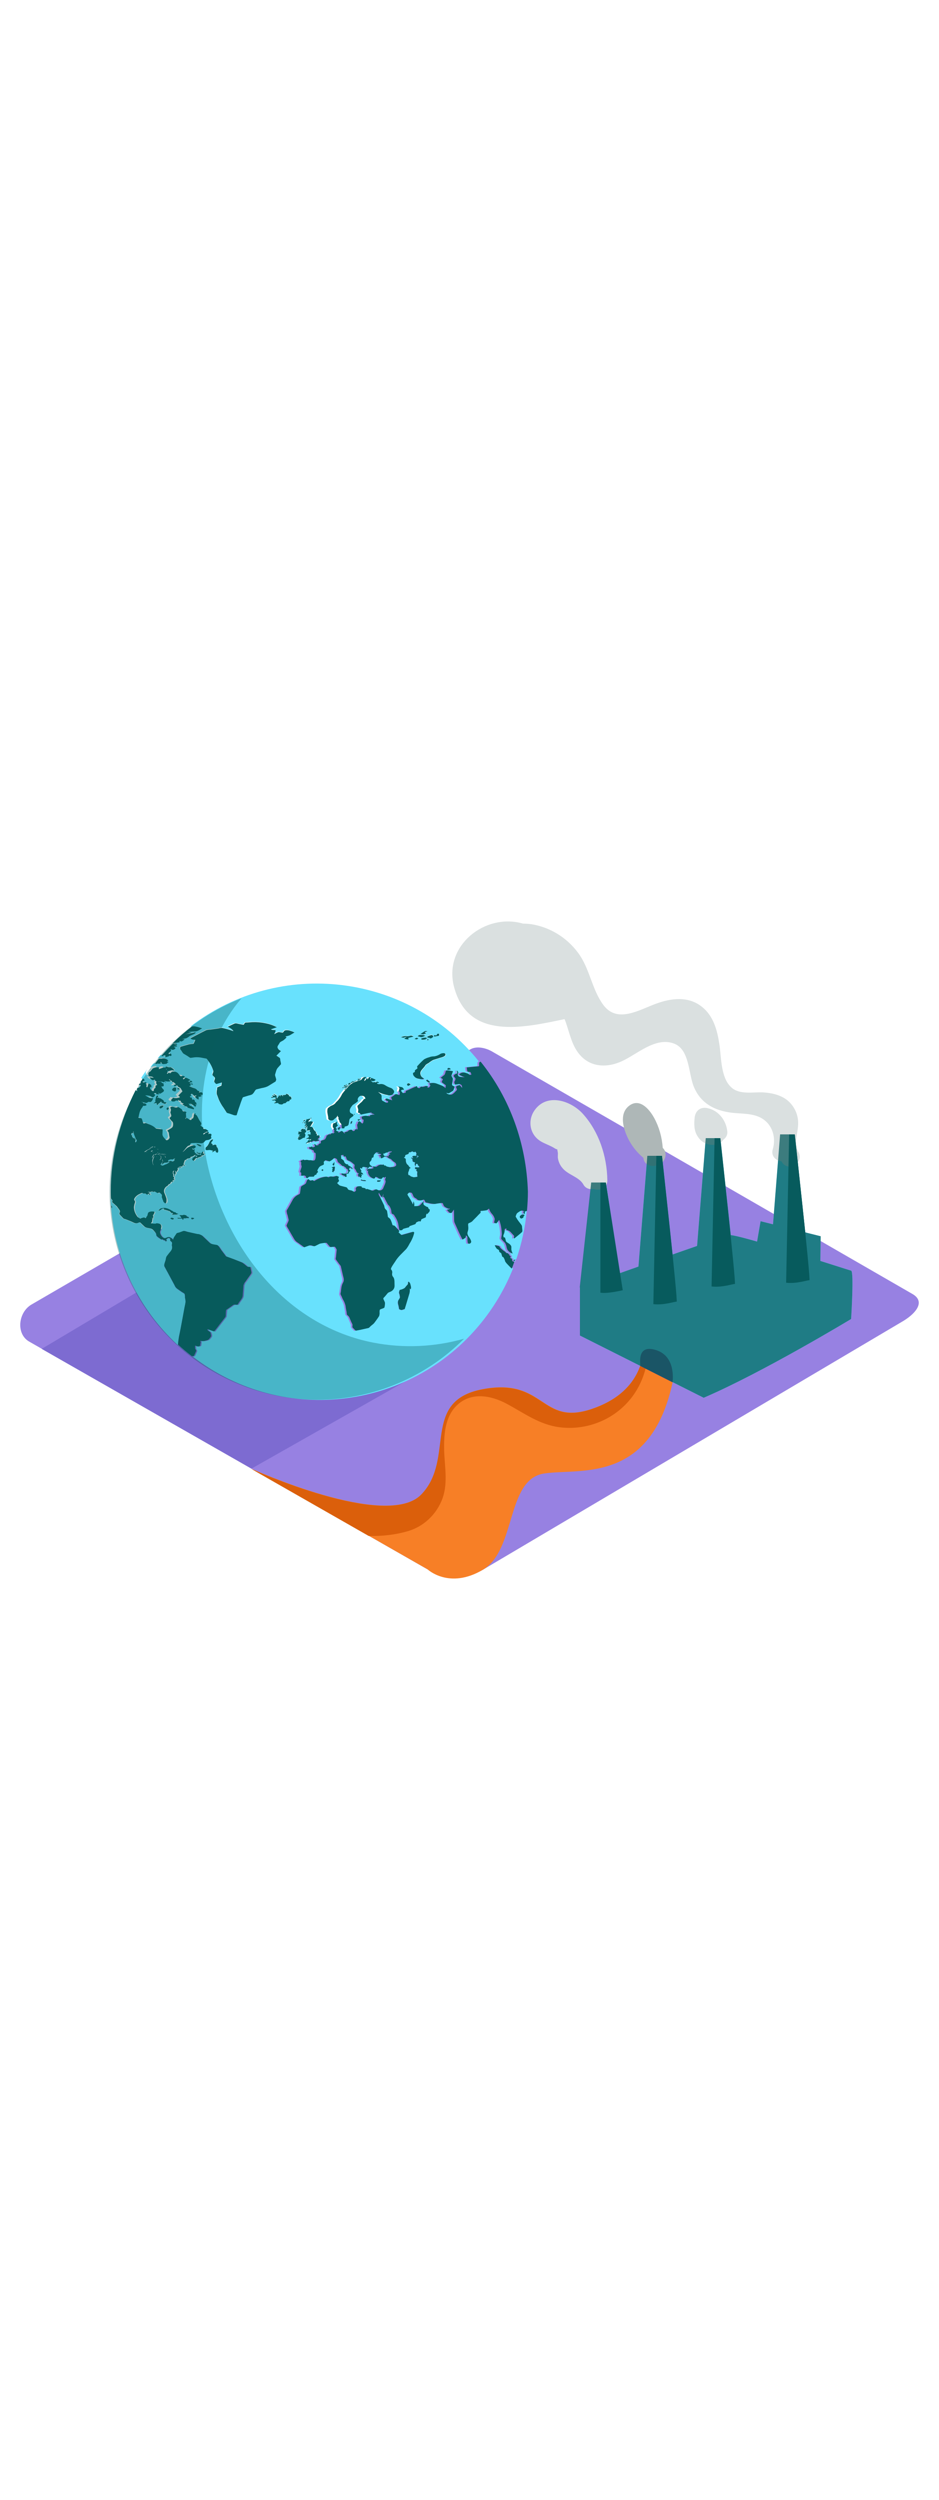 <svg version="1.1" id="Layer_1" xmlns="http://www.w3.org/2000/svg" xmlns:xlink="http://www.w3.org/1999/xlink" x="0px" y="0px" viewBox="0 0 500 500" style="width: 188px;" xml:space="preserve" data-imageid="global-warming-2-100" imageName="Global Warming 2" class="illustrations_image">
<style type="text/css">
	.st0_global-warming-2-100{fill:#9781E2;}
	.st1_global-warming-2-100{fill:#7D6BD1;}
	.st2_global-warming-2-100{fill:#68E1FD;}
	.st3_global-warming-2-100{fill:#075B5D;}
	.st4_global-warming-2-100{opacity:0.33;fill:#075B5D;enable-background:new    ;}
	.st5_global-warming-2-100{fill:#F77F26;}
	.st6_global-warming-2-100{fill:#DB5F0B;}
	.st7_global-warming-2-100{fill:#DAE0E0;}
	.st8_global-warming-2-100{fill:#AEB7B7;}
	.st9_global-warming-2-100{fill:#54447F;}
	.st10_global-warming-2-100{opacity:0.75;}
</style>
<path id="field_global-warming-2-100" class="st0_global-warming-2-100" d="M257.1,420.1l222.8-131.7c7.1-4,13.2-10.5,6.3-14.8L262.5,144.7c-3.4-2.1-8.4-3.4-11.9-1.5L16.8,279&#10;&#9;c-7.1,4.1-8.4,15.6-1.3,19.7l212.2,121.2C236.8,425.2,247.9,425.2,257.1,420.1z"/>
<g id="globe_global-warming-2-100">
	<polyline class="st1_global-warming-2-100" points="220.1,317.5 133.9,366.3 22.2,302.6 104.7,253.5 &#9;"/>
	<path class="st2_global-warming-2-100 targetColor" d="M92.2,140L92.2,140H92H92.2z" style="fill: rgb(104, 225, 253);"/>
	<path class="st2_global-warming-2-100 targetColor" d="M75.2,161.2l-0.4,0.6c0.3-0.1,0.5-0.2,0.8-0.2C75.7,161.2,75.5,161.2,75.2,161.2z" style="fill: rgb(104, 225, 253);"/>
	<path class="st2_global-warming-2-100 targetColor" d="M73.8,165.9c-0.3-0.9-0.6-1.7,0.5-1.9c0.5-0.1,0.7-0.5,1.1-0.8s0.1-0.6,0-0.9l-0.9,0.4c0-0.1,0-0.2,0-0.2&#10;&#9;&#9;c-0.6,0.9-1.1,1.9-1.7,2.9C73.1,165.6,73.4,165.7,73.8,165.9z" style="fill: rgb(104, 225, 253);"/>
	<path class="st2_global-warming-2-100 targetColor" d="M97.2,286.5l1.1-6c0.2-0.9,0.4-1.8,0.5-2.7c0-0.8-0.1-1.5-0.3-2.3c0-0.7-0.1-1.4-0.2-2&#10;&#9;&#9;c-0.3-0.4-1.2-0.8-1.6-1.1l-2.3-1.6c-0.7-0.5-1.2-1.2-1.5-2l-2.9-5.4c-0.8-1.5-1.6-2.9-2.4-4.4c-0.5-0.9,0.3-2.6,0.6-3.5&#10;&#9;&#9;c0.1-0.6,0.2-1.3,0.5-1.9l1.3-1.7c1-1.3,1.9-2,1.6-3.8c-0.1-0.4-0.3-0.6,0-0.9c0-0.3,0-0.6,0-0.8c0.1-0.6-1.1-1.1-1-1.6&#10;&#9;&#9;s0.1-0.6-0.4-0.9s-0.4-0.2-0.8,0c-0.3,0.2-0.6,0.4-0.8,0.6c-0.1,0.1,0.3,0.6,0.3,0.8c-0.8,0.3-0.7,0.4-1.1-0.4&#10;&#9;&#9;c-0.2,0.5-0.9-0.3-1.4-0.4c-0.2,0-0.4,0.2-0.5,0.1s-0.5-0.4-0.7-0.5c-0.7-0.4-1.3-0.8-1.8-1.4c-0.3-0.4-0.1-1.1-0.5-1.6&#10;&#9;&#9;c-0.9-1.1-1.5-2-2.8-2.4c-1-0.3-2.6-0.4-3.4-1.1l-2.1-2c-0.4-0.4-1.1,0-1.6,0.2c-1.2,0.4-2.5-0.5-3.6-1l-2.8-1.1&#10;&#9;&#9;c-0.3-0.1-0.9-0.2-1.1-0.4l-1.8-1.9c-0.6-0.6-0.2-0.9,0-1.7c0.2-0.5-0.8-1.5-1.1-2c-0.3-0.4-0.6-0.8-1-1.2l-2-1.8&#10;&#9;&#9;c-0.2-0.1,0-0.6,0.1-0.8s-0.3-0.5-0.4-0.7s-0.3-0.4-0.4-0.5c0,1.2,0.1,2.5,0.2,3.7c0.3,0.2,0.6,0.6,0.5,0.9s-0.2,0.5-0.4,0.4&#10;&#9;&#9;c2.2,27.9,14.9,53.9,35.5,72.9c0.1-1.4,0.3-2.7,0.5-4.1C95.9,293.1,96.6,289.8,97.2,286.5z" style="fill: rgb(104, 225, 253);"/>
	<path class="st2_global-warming-2-100 targetColor" d="M91.2,202.6c0.7,0.7,2.2-0.6,1.4-0.9l0.6-0.6c-0.4,0.2-1.3,0.9-1.7,0.7c-0.6-0.2-1.2,0.1-1.8,0.2&#10;&#9;&#9;C88.6,203.7,90.7,202.2,91.2,202.6z" style="fill: rgb(104, 225, 253);"/>
	<path class="st2_global-warming-2-100 targetColor" d="M88.2,203.7c-0.4-0.1-0.9,0.1-1.2,0.4c-0.3,0.3-0.5,0.6-1,0.4c0.1-0.3,0.3-0.5,0.6-0.6&#10;&#9;&#9;c-0.2-0.2-0.2-0.1-0.3-0.4c-0.3,0.4-0.6,0.8-0.8,1.3l0.7,0.2l-0.2,0.2c0.9,0.1,1.3-0.4,2.1-0.6c0.7-0.3,1.4-0.7,2-1.1&#10;&#9;&#9;c0-0.2,0-0.3-0.2-0.5C90,203.3,88.6,203.7,88.2,203.7z" style="fill: rgb(104, 225, 253);"/>
	<path class="st2_global-warming-2-100 targetColor" d="M71.6,190.4c0,0.1,0,0.2,0,0.3c0.1,0,0.1-0.1,0.1-0.2c0.3,0.1,0.2,0.5,0.2,0.8c0.1-0.2,0.3-0.4,0.5-0.3&#10;&#9;&#9;s-0.1,0.5-0.2,0.7c0.1-0.1,0.2-0.1,0.4-0.2c-0.4,0.3-0.5,0.8-0.3,1.2c0.1,0.4,0.4-0.1,0.4-0.3c0.1,0,0.2,0,0.3,0.1&#10;&#9;&#9;c-0.2-0.4,0.2-0.8-0.1-1c-0.3-0.3-0.4-0.7-0.6-1.1c-0.2-0.5-1.2-2.7-0.8-2.9h-0.1c-0.1,0.2-0.2,0.1-0.4,0.2c0-0.2,0.2-0.4,0.4-0.5&#10;&#9;&#9;c-0.1-0.1-0.1-0.1-0.2-0.2c-0.3,0.6-0.3,0.7,0.2,1.1c-0.3-0.2-1-0.5-1.2,0.1c-0.3,1-0.1,0.8,0.6,1c-0.8,0.2,0.2,1.1,0.4,1.5&#10;&#9;&#9;l0.3,0.2C71.4,190.3,71.3,190.5,71.6,190.4z" style="fill: rgb(104, 225, 253);"/>
	<path class="st2_global-warming-2-100 targetColor" d="M278.6,230.2c0.1,0.3,0.1,0.9-0.5,0.6c-0.1-0.1-0.3-0.8-0.4-1c0.2,0,0.3-0.2,0.5-0.2c-0.6-0.5-1.4-0.6-2.1-0.2&#10;&#9;&#9;c-0.5,0.4-1.7,1-2,1.7c-0.1,0.2-0.5,1.1-0.4,1.3l0.9,1.5c0.5,0.7,0.9,1.4,1.5,2c0.6,0.8,1,1.1,1,2.1c0,0.6,0.4,2.1-0.1,2.6&#10;&#9;&#9;c-1.3,1.2-2.7,2.4-4.1,3.4c-0.5-0.5,0.2-1.2-0.2-1.6s-0.9-1-1.4-1.5c-0.6-0.8-1.5-1.4-2.6-1.4c0-0.3,0.1-0.6,0.1-0.8&#10;&#9;&#9;c-1.1,0.1-0.9,0.2-1,1.4c-0.1,0.7-0.3,1.4-0.6,2c-0.1,0.3-0.1,0.6,0,0.9c0,0.6,0,0.5,0.6,0.4c0.3,0,0.6,1.7,0.7,2&#10;&#9;&#9;c0.1,0.5,1.2,1,1.6,1.3c0.5,0.4,0.9,0.8,1.2,1.3c0.2,0.6,0,1.5,0.1,2.1c0.2,0.6,0.4,1.3,0.7,1.9c-0.8-0.2-1.6-0.7-2.2-1.3&#10;&#9;&#9;c-0.7-0.6-0.8-0.9-1-1.8c-0.1-0.9-0.4-1.7-0.8-2.5c-0.7-0.7-1.3-1.4-2-2.1c-0.3-0.3,0.1-2,0.2-2.5c0-0.9-0.1-1.8-0.2-2.8&#10;&#9;&#9;c-0.2-1.7-0.6-3.3-1.2-4.9l-1,1.3c-0.5,0.5-0.4,0.5-1.1,0.4s-0.6-0.1-0.5-0.9c0-0.3,0.3-1.2,0.2-1.5c-0.3-1-0.8-2-1.6-2.7&#10;&#9;&#9;c-0.7-0.7-1.2-1.6-1.4-2.6c-0.4,0.3-0.9,0.9-1.4,0.9l-2.4,0.3c-0.1,0-0.6,0-0.7,0.1s0.1,0.7,0,0.9l-1.2,1.2&#10;&#9;&#9;c-1.1,1.2-2.3,2.3-3.4,3.5c-0.5,0.3-1.1,0.6-1.6,0.8c-0.6,0.3-0.4,0.7-0.4,1.5c0.1,0.7,0.1,1.4,0,2.1c-0.1,0.5-0.6,1.4-0.4,2&#10;&#9;&#9;c0.1,0.7,0.4,1.4,0.9,1.9c0.4,0.6,0.8,1.2,1,1.9c0.6,1.3-1.6,2.4-1.8,0.7c-0.1-0.7-0.1-1.5-0.1-2.2c0-0.8-0.2-0.9-0.8-1.4&#10;&#9;&#9;c-0.1,0.5,0,1.1-0.4,1.4l-1.4,0.9c-1.3-2.4-2.4-4.9-3.5-7.4c-0.4-0.7-0.7-1.4-0.9-2.1c-0.1-0.6-0.1-1.1-0.1-1.7l-0.1-4.8l-1,1.4&#10;&#9;&#9;c-0.3,0.5-0.4,0.4-0.9,0.4s-1.4-1.2-1.8-1.7c0.4-0.1,1.4,0,1.5-0.7c-0.3,0.1-0.5,0.1-0.8,0.1c-0.7-0.3-1.4-0.7-2-1.1&#10;&#9;&#9;c-0.4-0.2-0.7-1.3-0.9-1.7s-3.6,0.3-4.2,0.3c-1.3,0-2.6-0.2-3.8-0.6c-0.5-0.1-1.2-0.1-1.4-0.6c-0.5-1-0.4-1.3-1.4-0.9&#10;&#9;&#9;c-0.7,0.2-1.5,0.3-2.2,0.1c-0.5-0.1-0.9-0.8-1.4-1c-0.7-0.2-1.2-0.8-1.4-1.5c-0.3-0.6-0.4-1.4-1.1-1.5c-1.1-0.2-1.1-0.1-1.9,0.8&#10;&#9;&#9;c-0.3,0.3,0.7,1.5,0.9,1.8c0.7,1.2,1.3,2.4,2,3.7l0.3-1.7c0.4,0.8,0.5,1.7,0.4,2.6c0.8-0.1,2.2,0.1,2.9-0.4c0.8-0.7,1.4-1.4,2-2.3&#10;&#9;&#9;c0,0.7-0.1,1.8,0.4,2.2c0.3,0.3,0.7,0.5,1.1,0.7c0.3,0.1,0.7,0,0.9,0.4s0.4,1,0.6,1c0.5,0.1,0.3,0.4,0.3,0.9s-1.1,1.4-1.4,1.8&#10;&#9;&#9;c0-0.2-0.1-0.3-0.2-0.5c-0.3,0.5-0.4,1.1-0.4,1.6c0,0.6-0.2,0.5-0.7,0.8l-1.6,0.7c-0.3,0.1-0.3,1-0.6,1.2s-0.6-0.2-0.9-0.1&#10;&#9;&#9;l-1.1,0.5c-0.5,0.2-0.4,0.9-0.9,1.1l-2.6,0.9c-0.3,0.1-0.3,0.2-0.5,0.5s-0.5,0.3-0.8,0.4c-0.8,0.1-1.5,0.4-2.2,0.6&#10;&#9;&#9;c-0.6,0.1-0.7,0.8-1.2,0.8c-0.9,0-1,0.2-1.2-0.8l-0.5-2.9c-0.3-1.4-1-2.7-1.8-3.8c-0.5-0.8-0.5-0.9-1.3-1.2c-0.5-0.2-0.5-1.6-0.6-2&#10;&#9;&#9;c-0.2-0.7-0.5-1.4-0.9-2.1c-0.2-0.4-0.6-0.6-0.9-1l-1.5-2.8c-0.2-0.4-0.4-1.2-1-1.1c0.1-0.6,0.1-1.1,0.2-1.7&#10;&#9;&#9;c-0.2,0.7-0.4,1.4-0.7,2c-0.7-0.7-1.3-1.6-1.7-2.5c-0.6,0.7,0.4,1.8,0.7,2.5c0.6,1.3,1.3,2.6,1.9,3.9c0.4,0.8,0.2,1.6,0.8,2.2&#10;&#9;&#9;c0.2,0.2,0.8,0.7,0.9,1.1l0.3,1.9c0.1,0.4,0,1.1,0.3,1.4c0.4,0.3,0.8,0.7,1.2,1.1c0.5,1,0.8,2,1.1,3c0.1,0.3,1,0.3,1.2,0.5&#10;&#9;&#9;c0.4,0.4,0.7,0.8,1.1,1.2c0.6,0.7,1.8,1.4,0.9,2.3c0.6,0.2,1.3,1.4,1.8,1.3l5-1.4c0.3-0.1,1.2-0.5,1.5,0c0.2,0.3-0.4,1.9-0.5,2.2&#10;&#9;&#9;c-0.5,1.3-1.1,2.6-1.9,3.8c-0.5,1-1,2-1.8,2.9c-2,2.1-4.4,4.1-5.9,6.7c-0.4,0.6-2.5,3.5-2.2,4.1c0.5,0.6,0.7,1.4,0.6,2.2&#10;&#9;&#9;c-0.2,0.7,0.1,1.4,0.6,1.9c0.9,1.2,0.6,3.2,0.7,4.7c0,1.2-0.7,2.3-1.8,2.9c-0.5,0.2-1.6,0.5-1.9,1l-1.4,1.8c-0.4,0.5-1,0.8-0.7,1.4&#10;&#9;&#9;c0.2,0.5,0.9,1.5,0.8,2c0,0.8-0.1,1.6-0.3,2.4c-0.3,0.4-1.5,0.7-2,0.9c-0.7,0.3-0.6,0.7-0.6,1.5c0,0.7,0,1.4-0.2,2.1&#10;&#9;&#9;c-0.8,1.3-1.7,2.5-2.6,3.7c-0.5,0.5-1.2,1-1.7,1.5c-0.3,0.3-1,1.1-1.4,1.2l-4.5,1l-2.1,0.4c-0.3,0.1-1-0.8-1.2-1&#10;&#9;&#9;c-0.8-0.7-0.8-0.7-0.7-1.9c0-0.4-0.5-1.2-0.6-1.6l-1.1-2.6c-0.2-0.5-0.9-0.9-1.2-1.3s-0.3-1.5-0.3-1.8c-0.2-1-0.3-2-0.5-3&#10;&#9;&#9;c-0.3-1.3-0.8-2.5-1.5-3.6c-0.4-0.8-0.8-1.6-1.1-2.4c-0.2-0.3,0.1-1,0.1-1.4c0.3-1.7,0.3-3.3,1.1-4.8s0.3-2.6,0-4l-1.1-4.8&#10;&#9;&#9;c-0.1-0.5-0.8-1.1-1-1.4l-1.6-2.2c-0.3-0.4-0.1-0.9,0-1.4c0.1-1,0.2-2,0.3-3s0.1-0.9-0.3-1.6s-0.5-0.9-1.4-0.8&#10;&#9;&#9;c-0.5,0-1.5,0.4-1.9-0.1l-1.7-2c-0.2-0.3-3.4,0.2-3.8,0.4l-2.2,1.1c-0.6,0.3-0.9,0.1-1.5,0c-0.5-0.2-1.2-0.3-1.8-0.2l-2.5,0.9&#10;&#9;&#9;c-0.4,0.1-0.8-0.4-1.1-0.6l-2.4-1.7c-0.9-0.5-1.6-1.3-2.1-2.1c-1-1.8-2-3.5-3-5.2c-0.3-0.6-0.6-1.1-1-1.7c-0.1-0.3,0.4-1.2,0.5-1.5&#10;&#9;&#9;c0.2-0.5,0.7-1.3,0.6-1.8c-0.2-0.8-0.4-1.7-0.6-2.5c-0.3-0.7-0.4-1.4-0.5-2.1c0.2-0.4,0.4-0.8,0.6-1.2c1-1.7,1.9-3.5,2.9-5.2&#10;&#9;&#9;c0.6-1,1.6-1.8,2.7-2.3c0.6-0.4,0.9-0.4,1-1.1c0.1-0.9,0.3-1.9,0.4-2.8c0.2-1.1,2.3-1.3,2.8-2.4c0.3-0.7,0.4-1.8,1.2-2&#10;&#9;&#9;c0.2-0.1,0.7,0.9,1.3,0.8c0.3,0,0.9-0.3,1.1-0.2s0.7,0.5,0.8,0.4c0.6-0.4,1.2-0.7,1.8-1c1.2-0.6,2.4-1,3.7-1.2&#10;&#9;&#9;c0.4-0.1,0.8-0.2,1.1-0.1c0.3,0.2,0.6,0.3,0.9,0.3c0.3,0,0.6-0.4,0.9-0.4c0.3,0,0.6,0,0.9,0c0.7,0.2,1.4,0.1,2.1-0.2&#10;&#9;&#9;c0.6-0.4,1.1,0.1,1.7,0.4c-0.4,1-0.5,1,0,1.9c0.2,0.4-0.7,1.1-1,1.4c0.5,0.4,1.1,1.2,1.7,1.4l3.1,0.8c0.8,0.2,0.6,1.1,1.4,1.4&#10;&#9;&#9;s1.3,0.2,2,0.6c0.9,0.6,1.4,0.8,1.9-0.4c0.1-0.3-0.3-0.7-0.2-0.9s0.4-0.8,0.6-0.9c0.8-0.3,1.7-0.4,2.5-0.2c0.2,0.1,0,0.5,0.3,0.6&#10;&#9;&#9;l1.4,0.3c0.4,0.1,0.4,0.3,0.6,0.6c0.1,0.2,0.5-0.2,0.6-0.2l2.2,0.7c0.5,0.3,1.2,0.2,1.7-0.1c0.9-0.4,0.9-0.6,1.8-0.1&#10;&#9;&#9;c1,0.6,2.4,0.2,2.9-0.9c0,0,0-0.1,0.1-0.1c0.3-0.8,1.7-3.3,1.1-4.1c-0.4-0.5,0.4-1.6,0.2-1.8s-0.5,0.1-0.7,0.3s-0.5-0.3-0.7-0.2&#10;&#9;&#9;s-0.5,0.6-0.8,0.8c-0.3,0.1-0.7,0.1-1,0c-0.6,0-0.9-0.7-1.5-0.8c-0.4-0.1-0.7-0.3-0.9,0.1s-0.2,0.5-0.7,0.6s-1.3-0.6-1.7-0.8&#10;&#9;&#9;c-0.7-0.4-2-2.6-1.2-3.4l-0.8,0.1c-0.1-0.9,1-1.1,1.5-1.1c0.8,0.1,1.5-0.1,2.2-0.5l-0.8-0.4c0.1-0.4,1.1-0.2,1.5-0.2&#10;&#9;&#9;c0.8,0.1,0.8-0.1,1.4-0.5c0.4-0.3,0.9-0.6,1.4-0.6c0.6,0.1,1.2,0.1,1.8-0.1c-0.1,0.2,0.1,0.5,0.4,0.6s0.3-0.4,0.7,0.2&#10;&#9;&#9;c0.2,0.2,1.3,0.4,1.7,0.6c0.6,0.2,1-0.1,1.7,0c0.7,0,1.3-0.2,1.8-0.6c0.5-0.3,0.2-1.2-0.1-1.6c-0.4-0.5-1-0.6-1.5-1.1&#10;&#9;&#9;s-0.9-1.1-1.6-1.2c-0.2-0.1-0.5-0.3-0.7-0.4c-0.3-0.2-0.5-0.4-0.8-0.6c0-0.1,0.2-0.3,0.2-0.3l0.8,0.1c-0.2-0.8,0.3-1.1,0.9-1.1&#10;&#9;&#9;c-0.3-0.2-0.7-0.5-0.8-0.8h0.8c-0.2-0.6,0.6-0.2,0.7-0.5s-0.5-0.2-0.7-0.2c-0.7,0-1.3,0.2-1.8,0.7V198c-0.6,0.1-1.1,0.4-1.6,0.8&#10;&#9;&#9;l0.1-0.3c-0.7-0.1-0.4,0.8-0.1,1.2s1,0.2,1.6,0.2c-0.4,0.8-0.9,0.2-1.4,0.4s-1.5,1.1-2,0.7c0.3-0.9-0.1-0.8-0.9-1.2&#10;&#9;&#9;c0.4-0.2,1.8-0.7,0.8-1c-0.3-0.1-0.7-0.1-1,0c-0.2,0-0.5-0.3-0.7-0.5c0.4,0,0.9,0.2,1.1-0.2c-0.4,0.2-1.5-0.3-1.8,0s-1.1,1-1.2,1.4&#10;&#9;&#9;c0,0.4-0.1,0.7-0.2,1.1c-0.1,0.2-0.7,0.2-0.8,0.4c-0.2,0.8-0.1,1.4-0.8,1.8s-0.5,1.1-0.2,1.7c0.2,0.4,1.2,0.8,1.1,1&#10;&#9;&#9;c-0.2,0.5-1.1-0.1-1.4,0.2l-1.5,1.4c0-0.5,0.2-0.6,0.6-0.9c-0.3-0.1-0.6-0.1-0.9-0.3c-0.4-0.1-0.8-0.2-1.3-0.2&#10;&#9;&#9;c-0.2-0.1-0.5,0.1-0.7,0.2s0.1,0.5,0,0.5c-0.4,0.3-0.7,0-1-0.2c-0.4,0.4,0,0.8,0.3,1.2c0.3,0.6,0.4,0.5-0.1,1&#10;&#9;&#9;c0.6,0.4,1.3,0.6,1.2,1.5c-0.4-0.3-0.6-0.6-1-0.1c0.5,0.1,0.5,0.4,0.2,0.7s-0.2,0.4,0,0.9c-0.4-0.1-0.7,0-0.9-0.4s-0.4-0.2-0.7,0&#10;&#9;&#9;c-0.3-1.1-0.5-1.2,0.3-1.9c-0.8,0-0.8-0.1-1.3-0.8c-0.3-0.4-0.5-1.1-0.8-1.4c-0.6-0.5-0.4-0.9-0.3-1.8s-0.2-0.8-0.8-1.2&#10;&#9;&#9;c-0.7-0.7-1.6-1.3-2.6-1.6c-0.2,0-0.8-0.8-0.9-1c-0.1-0.6-0.4-1.1-0.9-1.4c-0.3,0.8-0.6,0.4-0.7-0.2s0-0.4-0.6-0.3s-1,0.2-0.6,0.9&#10;&#9;&#9;c0.1,0.2-0.3,0.8,0.1,1.1c0.4,0.2,0.8,0.6,1.2,0.9c0.3,0.4,0.2,1,0.6,1.3s0.7,0.7,1.2,0.7c0.4,0,1,0,0.4,0.4c0.5,0.4,3,1.5,2.4,2.3&#10;&#9;&#9;c-0.3-0.1-1-1.1-1.3-0.9c-0.2,0.2-0.4,0.5-0.4,0.8c-0.1,0.4,0.1,0.3,0.4,0.5c0.7,0.6-0.5,0.7-0.5,1.1c0.1,0.5-0.9,1.4-0.9,0.6&#10;&#9;&#9;c-0.5,0.3-0.6,0.9-0.4,1.4c0,0,0,0,0,0c0.2,0.5-0.8,0.7-0.9,0.3c-0.2-0.7-2.6-0.6-1.7-1.7c0.6,0.2,1.2,0.3,1.8,0.2&#10;&#9;&#9;c0.4,0,0.9-0.1,1.2-0.3c0.3-0.2,0-0.4,0.4-0.6s-0.3-1.6-0.5-1.6s-0.7,0-0.6-0.4c0-0.2-0.1-0.4-0.3-0.4c-0.1,0-0.2,0-0.3,0.1&#10;&#9;&#9;c0.1-0.3-0.7-0.9-1-0.8c-0.5,0.1-0.8-0.4-1.2-0.8c-0.7-0.6-1.6-1-1.8-1.9s-0.2-0.9-0.9-1.3c-0.4-0.2-0.8-0.3-1.1,0&#10;&#9;&#9;c-0.7,0.6-1.5,1.2-2.3,1.6l-1.9-0.6c-0.3-0.1-0.8,0.6-1.1,0.8s0.3,1.1,0,1.4s-1.1,0.6-1.4,0.7c-1,0.5-1.3,1.4-2,2.4&#10;&#9;&#9;c-0.2,0.3,0.6,0.6,0.2,1.1c-0.2,0.3-0.9,0.8-0.7,1.2c-0.2,0.1-0.8,0.1-0.9,0.3s-0.4,0.8-0.6,0.8c-0.7,0-1.3,0-2,0&#10;&#9;&#9;c-0.6,0-0.9,0.7-1.4,0.8s-1.2-0.8-0.6-1.2c-0.5,0.2-0.7-0.6-1.4-0.2s-0.9-0.1-1.3,0.2c0.1-0.4,0.1-0.7,0.1-1.1c0-0.2,0-0.4,0-0.6&#10;&#9;&#9;s-0.2,0.1-0.3-0.1c-0.4-0.6-0.1-0.7,0-1.4s0.6-1.6,0.4-2.3c-0.2-0.6-0.2-1.2,0-1.8c-0.4,0.3-0.6-0.3-0.4-0.6s0.8-0.3,1-0.4&#10;&#9;&#9;c0-0.1-0.1-0.1-0.1-0.2c0.6-0.6,0.9,0.2,1.4,0.1c0.6-0.2,1.2-0.2,1.8,0c0.6,0.2,1.1-0.1,1.6,0.1c0.5,0.2,0.9,0.2,1.4,0.1&#10;&#9;&#9;c1-0.2,0.9-2.2,0.9-3s0.1-1-0.6-1.2c-0.4-0.1-0.5-0.9-0.4-1.1c-0.4,0.1-0.2-0.1-0.4-0.2s-0.6-0.1-0.7-0.2c-0.3-0.2-0.4-0.4-0.8-0.4&#10;&#9;&#9;c-0.3,0.1-0.5-0.1-0.6-0.3c0.1,0,0.2-0.1,0.3-0.1c-0.3-0.1-0.4-0.3-0.4-0.6c0.4,0,0.9,0,1.3-0.2c0.8-0.6,0.3,0.4,0.8,0.3&#10;&#9;&#9;c0.2,0,1.1-0.2,1.1-0.5c-0.1-0.4-0.2-0.8-0.4-1.2c0.2,0,0.6,0,0.7,0.2s0.1,0.3,0.4,0.4c0.5,0.1,0.9,0,1.4-0.2&#10;&#9;&#9;c-0.1,0-0.3-0.1-0.4-0.1c0.3-0.4,0.8-0.6,1.2-0.7c0.6-0.3,0-0.7,0.3-1.2c0.1-0.2,1.1-0.4,1.3-0.6c0.4-0.2,0.8-0.2,1.3-0.2&#10;&#9;&#9;c-0.2-0.1-0.7-0.1-0.7-0.3c0,0,0.5-0.1,0.5-0.1s0-0.3,0.1-0.4c0.3-0.3,0.4-0.8,0.5-1.2c0.1-0.3,0.5-0.2,0.6-0.4&#10;&#9;&#9;c0.5-0.6,1.1-0.3,1.7-0.5c0.1,0,0-0.3,0.2-0.4l0.5-0.1c0.3,0,0.6,0,0.8,0.1c-0.1-0.5,0.3-0.4,0.7-0.4c-0.2-0.1-0.7-0.5-0.5-0.7&#10;&#9;&#9;c0.4-0.3,0-0.3-0.1-0.8s0.1-0.7-0.3-1.1s-0.2-0.4-0.3-0.9c0-0.7,0.1-1.6,0.9-1.6c0.6,0,1.1-0.6,1.6-0.9c-0.4,0.6-0.6,1.8,0.3,2&#10;&#9;&#9;c-0.5,0.8-1.4,1.1-1.3,2.1c0.1,0.8,0.9,1.4,1.6,1.1c-0.1,0.2-0.2,0.4-0.3,0.6c0.7,0.4,1.3-0.6,1.9-0.7c0.4,0.1,0.7,0.3,0.9,0.6&#10;&#9;&#9;c0.1,0.4,0.5,0.5,0.8,0.7c0-0.1,0.1-0.3,0.1-0.4l-0.6-0.1c0.4-0.3,2-0.3,2.2-0.7c0.6-0.7,1.7-0.9,2.6-0.5c-0.1,0-0.3-0.1-0.4-0.2&#10;&#9;&#9;c0,0.7,0.9,0.8,1.3,0.4c0.1-0.1,0.2-0.5,0.3-0.6s0.3,0,0.4-0.1s0.5-0.3,0.7-0.6c-0.1,0.2-0.2,0.5-0.4,0.6c1.1,0.5,0.4-1.5,0.4-2&#10;&#9;&#9;c0-0.4,0.1-0.7,0.3-1c0.2-0.3,0-0.7,0.4-1c1-0.8,1.2,0.9,2,0.9c0.4,0,0.7-0.6,0.6-0.9s0.2-1.2,0.1-1.2s-0.3,0.2-0.4,0.1&#10;&#9;&#9;c-0.2-0.2-0.3-0.3-0.4-0.5c-0.1-0.1-0.3-0.9-0.2-1c0.7-0.4,1.5-0.6,2.3-0.6l1.7,0.2c0.8,0.1,0.1-0.2,0.6-0.5&#10;&#9;&#9;c0.3-0.2,0.7-0.1,1.1-0.3s0.8,0.1,1.1,0.1c-0.2-0.5-1.2-0.7-1.7-0.9c0.1-0.1,0.1-0.3,0.2-0.4c-1.6,0.3-3.2,0.7-4.9,1&#10;&#9;&#9;c-0.2,0-0.8,0.3-0.9,0.1c-0.2-0.4-0.5-0.7-0.9-0.8c-0.6-0.2-0.6-0.2-0.5-0.9c0.1-0.4,0.1-0.8,0-1.2c-0.2-0.5-0.3-1-0.4-1.5&#10;&#9;&#9;c0.1-0.3,0.7-0.8,0.9-1c0.5-0.6,1.2-1,1.7-1.6c0.3-0.3,0.6-1.1,1-1.2s0.8,0.2,0.6-0.5c-0.2-0.7-0.9-1.2-1.6-1.2&#10;&#9;&#9;c-1.1,0-1.2-0.1-2,0.8c-0.5,0.6-0.7,1-0.3,1.7s-2.6,2.2-2.9,2.5c-0.8,1-2,2.5-1.2,3.9c0.3,0.6,1.3,0.6,1.7,1.3&#10;&#9;&#9;c0.2,0.5-0.6,0.9-1,1.2c-0.6,0.5-1.1,0.8-1.2,1.6c0,0.8-0.2,1.6-0.4,2.3c-0.4,0.9-1,0.9-1.8,1c-0.3,0.1-0.3,0.4-0.4,0.7&#10;&#9;&#9;s-0.3,0.2-0.7,0.3c-0.5,0-0.6,0.2-0.7-0.4c-0.1-0.3-0.1-0.7-0.1-1.1c0.2-0.6-0.6-1.3-1-1.8c-0.1-0.2-0.1-0.6-0.2-0.8&#10;&#9;&#9;c-0.2-0.3-0.3-0.7-0.5-1c-0.1-0.3,0.2-0.8-0.1-0.9s-0.4-0.6-0.4-0.9c-0.2,0.8-0.4,0.9-1,1.4c-0.4,0.3-0.8,0.8-1.3,1.1&#10;&#9;&#9;c-0.7,0.4-2.6,0.2-2.6-0.9c0-1.4-0.6-2.7-0.5-4.1c0.1-1.2,0.1-1.2,1-1.9c0.5-0.4,1-0.7,1.5-0.9c0.6-0.2,1.2-0.6,1.7-1.1&#10;&#9;&#9;c0.4-0.5,0.9-1,1.4-1.5c0.9-1.1,1.7-2.2,2.3-3.5c0.8-1.1,1.7-2.2,2.7-3.2c0.8-1.1,1.8-2,3-2.7c1.4-0.6,2.7-1.1,4.2-1.5&#10;&#9;&#9;c0.6-0.2,0.8-1,1.3-1.3c0.5-0.3,1.1-0.4,1.7-0.3c-0.6,0.5-1,1.3-1.2,2.1c0.6-0.1,1.2-1.2,1.6-1.7l0.2,0.9c0.3-0.4,0.6-0.8,0.8-1.1&#10;&#9;&#9;c0.1-0.2,0.8,0,1,0c-0.2,0.3-0.3,0.6-0.5,0.9c0.7,0.6,0.3-0.8,0.9-0.6l1.9,0.8c0.5,0.2-0.5,0.7-0.7,0.8c-0.5,0-1,0-1.6-0.1&#10;&#9;&#9;c0.2,0.4,0.7,0.3,0.9,0.8c0.1,0.1,0.7-0.1,0.9-0.1c0.5,0.1,1.1,0.3,1.4-0.2c0.2-0.2,0.8,0.3,1.1,0.4c-0.1,0.5-0.6,0.2-1,0.1&#10;&#9;&#9;c-0.2,1.1,1.7,0.6,2.1,0.7c0.9,0,1.7,0.3,2.4,0.8c0.8,0.5,1.7,0.9,2.5,1.2c0.8,0.2,1.5,0.7,1.9,1.5c0.3,0.8,0.2,0.8-0.2,1.5&#10;&#9;&#9;c-0.3,0.4-0.4,0.7-0.8,0.8c-0.7,0.3-1.6,0.4-2.3,0.1c-1.8-0.4-3.5-0.9-5.1-1.7c0.5,0.5,1.9,1.5,1.9,2.2s-0.1,2.3,0.6,2.6&#10;&#9;&#9;s1.8,1.2,2.6,0.9c0.4-0.2,0.2-0.9-0.2-0.9s-0.6-0.4-1-0.8c0.7-0.6,0.8-0.5,1.6-0.2l2.1,0.7c-0.2-0.5-0.4-1.1-0.6-1.6&#10;&#9;&#9;c0.5-0.4,1.1-0.7,1.6-1.1c0.3-0.2,0.8-0.8,1.1-0.6l1.7,0.5c0.1-0.3,0.3-0.9,0.2-1.2c0-0.1-0.6-1-0.6-0.9c0.1-0.5,0.3-1.1,0.4-1.6&#10;&#9;&#9;c0-0.2-0.6-0.7-0.7-0.9l2.1,0.3c0.5,0.1,0.9,0.9,1.2,1.3c-0.4,0-1.4-0.1-1.5,0.3c-0.3,0.5,0.3,0.9,0.6,1.3s0.9,0.2,1.4,0.1&#10;&#9;&#9;s0.2-0.6,0.5-1c0.2-0.2,0.8-0.3,1-0.4l1.9-0.9l2.9-1.3c0.3,0.9,0.3,0.9,1.1,1.1c0.5,0.1,0.8-0.9,1.3-0.8c0.6,0.2,1.2,0.1,1.8-0.1&#10;&#9;&#9;c0.5-0.3,1.2-0.4,1.7-0.1l-0.4,0.6c0.9,0.3,0.8,0.3,1.4-0.5s0.2-0.8-0.4-1.5c1.4-0.5,2.9-0.4,4.3,0.1l2.6,1&#10;&#9;&#9;c0.6,0.4,1.2,0.8,1.8,1.3c0-0.3,0.4-1.4,0.1-1.6l-1.9-1.4c-0.4-0.3,0.2-1.2,0.4-1.6s-0.8-0.7-1.1-0.9l1.9-1.5&#10;&#9;&#9;c0.4-0.3,0.6-1.5,0.8-2.1s3.2,0,3.8,0.1c-0.3,0.7-0.5,1.4-0.8,2.2c-0.1,0.4,0.5,1.2,0.7,1.6c0.3,0.6-0.7,3.5-0.2,3.8s1.3,0.5,1,1.2&#10;&#9;&#9;c-0.2,0.4-0.4,1.4-0.8,1.7l-2,1.2c-0.3,0.2-1.2-0.1-1.5-0.2c0.7,0.8,1.9,1.2,2.9,0.9c0.9-0.3,1.9-1.6,2.6-2.2s-1.2-1.9,0.4-2.4&#10;&#9;&#9;c0.3-0.1,1.2-0.6,1.4-0.3l1.2,1.4c-0.1-0.6,0-1.2-0.5-1.6c-0.4-0.4-1-0.5-1.5-0.4c-0.2,0-1.7,0.4-1.8,0.2c-0.1-0.4-0.5-1.2-0.3-1.6&#10;&#9;&#9;s0.8-1.2,0.5-1.7s-1.1-1.2-0.8-1.6s0.9-0.7,1.6-1c0.4-0.2,0.1-1.2-0.1-1.5c0.3-0.1,1,0.8,0.8,1.2c-0.5,0.9-0.4,0.9,0.1,1.7&#10;&#9;&#9;c0.3,0.6,2.8,0.6,3.4,0.6c-0.9-0.3-1.8-0.7-2.6-1.1c-1-0.5,0.7-1.2,1.1-1.3c1.2-0.4,1.7-0.1,2.9,0.4c0.4,0.2,0.7,0.4,1,0.6&#10;&#9;&#9;c0.3,0.2,0.8,0,1.1,0c-0.1-0.5-0.2-0.9-0.5-1.3c-0.2-0.2-1.1-0.2-1.4-0.2s-0.5-1.8-0.6-2.3l4-0.4l2.3-0.2c0.5-0.1,0.3-0.6,0.3-1.1&#10;&#9;&#9;c0-1,0-1,0.7-1.4h0.1c-37.6-46.9-105.8-55.2-153.6-18.6c0.5-0.1,1.1-0.1,1.7,0c1.3,0.2,2.5,0.6,3.7,1c-0.9,0.5-2.2,1.6-3.2,1.6&#10;&#9;&#9;l-4.3,0.3l1.9,0.3l-3.3,1l5.5-1.1c-0.1,0.9-2.5,1.5-3.2,2c-0.6,0.5-1.2,0.9-1.9,1.2l-2,0.2l1.3,0.1c-0.4,0.4-0.8,0.8-1.3,1.1&#10;&#9;&#9;c-0.4,0.2-1-0.1-1.4-0.2c0.1,0.2,0.1,0.4,0.2,0.7c-1.2,0.2-2.3,0.4-3.5,0.5l0,0c0.7,0,2.3-0.1,2.2,0.6h-2c0.5,0.1,2,0.2,2,0.9&#10;&#9;&#9;l-1.8,0.2l1,0.6c-0.3,0.5-0.8,0.9-1.3,1c-0.4,0.1-1.2-0.4-1.4-0.2s0.7,0.5,0.1,1c-0.2,0.2-1.3,1-1.1,1.3s0.3,0.3,0.6,0&#10;&#9;&#9;s0.4-0.1,0.7,0.1s0.2,0.6,0.2,0.8s-0.5,0.3-0.6,0.3s-0.4-0.2-0.5-0.2s-0.2,0.4-0.4,0.4l-1.8,0.5c0.1-0.5,0.3-0.7-0.1-1&#10;&#9;&#9;s-0.5,0.3-0.9-0.1c0,0.6-0.6,0.5-1,0.2c-0.5,0.6-1,1.2-1.5,1.8h0.1c0.6-0.2,1,0.1,1.5-0.1c1.2-0.3,2.5,0.1,3.4,1l-0.7,0.5&#10;&#9;&#9;c0.3,0,0.6,0.1,0.9,0.4c-0.5,0.2-0.7,0.1-0.9,0.7c-0.1,0.3-1.2,0.3-1.5,0.3c-0.4,0-0.8,0-1.1-0.2c-0.5-0.2-0.1-0.9-0.8-0.9&#10;&#9;&#9;c0,0.2,0.1,0.5,0.1,0.8c-0.5,0.1-1.4,0.5-1.6-0.2c-0.2,0.7-1,0.5-1.3,0.1c0,0.1,0,0.3,0,0.4h-0.5c-0.6,0.7-1.1,1.4-1.7,2.2&#10;&#9;&#9;c0.2-0.2,0.4-0.3,0.7-0.4c0.9-0.4,1.9-0.5,2.8-0.3c-0.1,0.3-0.1,0.6-0.2,0.9c0.8-0.2,1.6-0.4,2.3-0.8c0.4-0.1,0.7-0.1,1.1,0&#10;&#9;&#9;c0.4,0,0.3,0.6,0.6,0.9s0.4,0.3,0.6,0.7c0.3,0.6,0.2,0.6-0.1,1.3s0.2,0.5,0.4,0.2c0.6-0.6,0.5-0.5,1.1-0.1c0.2,0.1,0.7-0.6,0.9-0.7&#10;&#9;&#9;s0.9-0.2,1.2-0.2c0.8,0,1.5,0.3,2.1,0.8c0.4,0.4,1.3,1.8,1.7,1.7c0.6-0.2,1.8-0.4,2.1,0.5c-0.2,0.1-1.2,0.6-1.1,0.8&#10;&#9;&#9;c0.2,0.6,0.9,0.1,1.1-0.4s2.4,0.8,2.8,1c-0.2,0.6-1,0.6-1.5,0.7c0.4,0.1,0.8,0,0.7,0.5c0.4-0.2,0.9-0.3,1-0.9&#10;&#9;&#9;c0.3,0.2,0.9,0.5,0.9,1c-0.5-0.1-1.1,0.1-1.5,0.4c0.3,0.2,0.6,0.3,1,0.3c0.7-0.1,0.6-0.1,0.8,0.6l-1.3-0.3c0,0.3,0.1,0.6,0.1,0.9&#10;&#9;&#9;l-0.9,0.1c1.1,0.5,2.1,0.9,3.2,1.3c0.4,0.1,0.8,0.4,1.1,0.8c0.5,0.5,0.8,0.5,1.4,0.6c-0.2,0.2-0.3,0.4-0.4,0.7&#10;&#9;&#9;c0.5-0.1,1.1-0.1,1.6,0c0.7,0.3,0.4,0.7,0.3,1.4c-0.3-0.1-0.8-0.3-1.1,0l0.8,0.4c-0.8,0.4-1.1,0.8-1.8,0.3c0.1,0.6,0.1,1.2,0,1.7&#10;&#9;&#9;c-0.8-0.3-1.5-0.9-2-1.6c0.4-0.2,1-0.2,0.8-0.8c-0.2,0.1-0.8,0.4-1,0.4s-0.7-0.7-1-0.9s-0.6-0.2-0.9,0.1c-0.3,0.5,0.3,0.5,0.3,1&#10;&#9;&#9;l-0.8-0.1c0.1,0.3,0.2,0.6,0.3,0.9c0.4-0.2,0.5-0.4,0.7,0.1s0.3,0.8,0.4,1.2c0.1-0.6,0.4-0.4,0.8-0.2s0.4,0.4,0.5,0.9&#10;&#9;&#9;s0.5,0.3,0.7,0.7c0.1,0.4,0.2,0.9,0.2,1.3l-0.5-0.7c-0.3,0.5,0.5,0.7,0.2,1.2c-0.1-0.1-0.3-0.1-0.4-0.1c0.1,0.2,0.2,0.4,0.2,0.6&#10;&#9;&#9;c-0.2,0.1-0.8-0.7-1.1-0.9l-1.8-1c0.1,0.2,0.1,0.4,0.2,0.5l-1.1-0.5l0.6,1.1c0.2,0.2,0.7,0.2,0.9,0.4l1.1,0.8&#10;&#9;&#9;c0.4,0.3,0.2,0.4,0.2,0.9l-3-0.8c-0.4-0.1-0.3-0.6-0.6-0.6l-1.5-0.4c0-0.1,0.1-0.2,0.2-0.3c-0.5,0-0.9-0.2-1.3-0.5l0.8-0.4&#10;&#9;&#9;c-0.5-0.3-1-0.2-1.3-0.6c-0.5-0.8-0.5-1.3-1.3-0.8c0-0.3-0.2-0.5-0.5-0.5c0,0.1-0.1,0.3-0.1,0.5c-0.4-0.1-1-0.4-1.3,0&#10;&#9;&#9;s-1,0.2-1.5,0.3c-0.3,0-0.9-0.6-0.7-0.9s0.9-0.6,0.8-1.1c0.8,0.2,1.5,0.3,2.3,0.2c0.2-0.1,1.3-0.2,1.4-0.4c0.1-0.4-0.7-0.8-0.8-0.9&#10;&#9;&#9;l1.9-1.9c0.2-0.2,0.4-0.3,0.3-0.5l-0.8-1.5c-0.4-0.7-1.2-0.5-1.6-1.2c-0.3-0.5-0.2-0.5-0.8-0.3l-1.2,0.4c0-1,0.2-0.8,1-1.1&#10;&#9;&#9;c-0.4-0.4-1.4-1.6-2-1.1c0-0.2-0.1-0.5-0.2-0.8s-0.5,0-0.6,0c-0.4-0.2-0.4-1.1-1-0.6c0.5,0.1,0.6,0.4,0.8,0.9&#10;&#9;&#9;c-1.1,0.2-2.2,0-3.2-0.4l0.9,0.9c-0.4,0.1-0.5-0.4-0.9-0.4c-0.1,0-0.2,0.4-0.4,0.3l-0.7-0.3c-0.8-0.2-1.6-0.2-2.5-0.1&#10;&#9;&#9;c-0.4,0-0.8-0.1-1.1-0.3c-0.4-0.4,0.2-0.6-0.7-0.6c-0.4,0-0.6,0.4-1,0.1c-0.6-0.3-1.1-0.8-1.5-1.4l2.3,0.2&#10;&#9;&#9;c-0.8-0.8-1.5-0.7-2.6-0.8c-0.1-0.4-0.2-0.9-0.3-1.4c-0.1-0.4,0.4-1.1,0.6-1.5c0-0.1,0-0.1,0-0.1c-1,1.4-2,2.9-3,4.4&#10;&#9;&#9;c0.3,0.4,0.7,0.7,1,1l-1.4,0.9c0.4,0.2,0.8,0.5,1.2,0.2s0.8,0.1,1.2,0.3l-0.7,0.4c0.4,0.4,0.7,0.4,0.5,1s-0.2,0.7,0.3,1&#10;&#9;&#9;c0.3-0.3,0.5-0.8,0.5-1.2c0-0.2,0.2-1.1,0.6-0.8s1.1,0.5,1.1,0.8c0.1,0.5,0.4,1.1-0.2,1.3c0-0.1-0.1-0.2-0.1-0.4&#10;&#9;&#9;c-1.3,0.7,1.6,3.2,1.7,1.9c0-0.4,0-0.6,0.3-0.9s0.6-0.4,0.6-0.6c0-1,0-1,0.9-1.4c-0.3-0.5-0.7-0.8-0.5-1.4s0.5-0.5,1-0.4&#10;&#9;&#9;c0.4,0.1,1.4,0,1.7,0.3c0.3,0.5,0.8,0.7,1.3,0.8c-0.3,0.5,0.2,0.9-0.1,1.3c-0.2,0.2-0.9,0.1-1.2,0.2c0.2,0.5,0.5,1,0.9,1.4&#10;&#9;&#9;c0.4,0.4,0.7,0.8,0.2,1.4c-0.5,0.4-1,0.7-1.6,1c-0.4,0.3-0.7-0.3-1.1-0.6c0.2,0.4,0.3,0.8,0.5,1.2l-0.8-0.4c0,0.1,0.1,0.2,0.1,0.3&#10;&#9;&#9;l-0.8-0.2c-0.2,0,0-0.5-0.2-0.5c-0.4,0-1-0.2-1.2,0.3l0.8,0.5c-0.2,0.5-0.5,0.9-0.9,1.2c-0.6,0.4-0.8,0.1-1.5-0.3&#10;&#9;&#9;c-0.9-0.4-2-0.6-3-0.5l2.4,1.1c0.7,0.2,1.4,0.3,2.1,0.3c-0.2,0.4-0.7,1.6-1,1.7c-0.2,0.1-0.6,0.4-0.8,0.3s-0.6-0.1-0.9,0&#10;&#9;&#9;c-0.8,0.6-0.9,0.6-1.9,0.3c-0.6-0.2-1.2-0.3-1.8-0.5l1.2,0.6c-0.1,0.1-0.1,0.2-0.2,0.3c0.4-0.2,0.9-0.1,1.3,0.2&#10;&#9;&#9;c0.3,0.2,0.8,0.6,0.3,0.9c-0.4,0.2-0.9,0.3-1.4,0.2c-0.2,0-0.5,0.7-0.6,0.8c-0.6,0.7-1.1,1.6-1.4,2.5c-0.2,1.1-0.4,2.1-0.7,3.1&#10;&#9;&#9;c0.4,0.1,1.3,0.1,1.7,0.4s0.6,1.5,0.7,2c0.3,0.9,0.5,0.5,1.3,0.4c0.5,0,0.9,0.1,1.3,0.4c1.1,0.4,2.2,0.9,3.2,1.6c0.3,0.2,1,1,1.4,1&#10;&#9;&#9;l1.8,0.2c0.2,0,1.4,0,1.4,0.3c0,0.9-0.1,1.7-0.1,2.5c-0.1,1.2,1.1,2.1,1.8,2.9s2.1-0.7,2-1.4s-0.2-1.5-0.4-2.2&#10;&#9;&#9;c-0.1-0.4-0.6-0.9-0.8-1.3c0.7-0.5,2.2-1,2.7-1.8s0.6-2.5,0-3c-0.4-0.4-0.8-0.8-1.1-1.2c-0.5-0.7-0.6-0.6,0-1.1s0.7-0.5,0.4-1.4&#10;&#9;&#9;c-0.1-0.5-0.4-1-0.3-1.5c0.3-0.6,0.3-1.3,0-1.9c-0.2-0.5,0.2-0.7,0.7-0.8c1-0.1,1.9,0.8,2.9,0.3c0.6-0.3,0.8,0,1.4,0.4&#10;&#9;&#9;c0.3,0.2,1,0.5,1.1,0.9c0.1,0.6,0.5,1,1.1,0.9c0.5,0,0.9,0.1,1.3,0.4c-0.3,0.4-0.4,0.6-0.3,1.1c0.1,0.5,0.1,0.9,0,1.4&#10;&#9;&#9;c0.1,0,0.3,0,0.4,0c-0.2,0.3-0.9,0.8-0.6,1.1c0.6-1.9,2.9,2.3,3.4-0.3c0.1,0.1,0.3,0.1,0.4,0.2c0.4-0.5,0.6-1.1,0.6-1.7&#10;&#9;&#9;c-0.1-0.4,0.6-1.3,1-1.2l-0.2,0.7c1,0,1.7,2.1,2.1,2.9c0.3,0.4,1.1,1.4,1.1,1.9c0,0.3-0.5,0.7-0.4,1s0.5,0.4,0.6,0.5&#10;&#9;&#9;s0.7,0.4,0.8,0.6s-0.1,0.6,0.3,0.7c0.6,0,1.2,0.1,1.7,0.5c0.4,0.3,1.3,0.7,0.3,0.9c-0.5,0.1-1.1,0.3-1.6,0.5&#10;&#9;&#9;c0.3,0.1,0.7-0.1,1.1-0.2c-0.2,0.4-1,0.5-1.4,0.6s-0.3,0.9-0.1,0.6c0.2-0.2,0.4-0.3,0.6-0.4c0.2-0.1,0.2-0.2,0.3-0.3&#10;&#9;&#9;c0.4-0.2,0.8-0.3,1.2-0.4c-0.2,0-0.3-0.1-0.4-0.2c0.3,0,0.9,0,1,0.4s-0.3,0.4-0.1,0.8c0.3-0.6,0.8-0.3,1.3-0.1s0.1,1,0,1.2&#10;&#9;&#9;c-0.2,0.5,0.4,0.6,0,1.2c-0.3,0.3-0.7,0.6-1.2,0.7c-0.4,0.1-0.8,0-1.3,0.2c-0.4,0.2-0.8,0.5-1,0.8c-0.6,0.7-1.5,1-2.4,0.8&#10;&#9;&#9;c-1-0.1-2.1-0.1-3.1-0.1c-1,0.1-1.9-0.3-2.2,1c-0.1,0.3-1,0.4-1.2,0.6c-0.4,0.4-0.8,0.7-1.1,1.2c-0.5,0.7-1.1,1.4-1.7,2&#10;&#9;&#9;c1.3-0.6,2-2,3.2-2.6c0.9-0.4,3.2-1.8,3.9-0.2c-0.1,0-0.2-0.1-0.3-0.1c0.6,0.4-0.2,0.8-0.6,1s-0.8-0.3-1.2,0.1&#10;&#9;&#9;c0.2,0,0.7,0.6,0.7,0.6c0.3-0.1,0.6-0.1,0.9-0.1c-0.1,0.4-0.3,0.7-0.6,0.9c0.1,0,0.3,0,0.5,0c-0.2,0.7,0.5,1.2,1,1.3L105,199&#10;&#9;&#9;c0.7,0.4,1.5,0.7,2.1,0.2c0,0.1,0,0.2,0.1,0.4c0.2,0,0.3-0.1,0.4-0.1c-0.4-0.6,0.4-1.4,0.8-1.8c0.6,0.2,0.2,0.7,0.1,1.2&#10;&#9;&#9;c0.4-0.3,1,0.3,0.7,0.5c-0.4,0.3-0.9,0.4-1.5,0.4c0.1,0.1,0.2,0.3,0.3,0.4l-1.8,0.7c-0.2,0.1-0.5,0.2-0.7,0.3&#10;&#9;&#9;c-0.3,0.2-0.3-0.3-0.5-0.1c-0.4,0.3-0.8,1-1.2,1.4s-0.6-0.1-0.8-0.2c-0.6-0.9,0.9-1.7,1.4-2.1s0.2,0.1,0.4,0.2&#10;&#9;&#9;c0.3,0.3,0.6-0.1,0.9-0.4c-0.4,0-0.9-0.2-1.3,0.1c0-0.2,0.2-0.4,0.3-0.6c-0.5-0.1-1.1,0.5-1.5,0.8s-0.2-0.2-0.5,0.1&#10;&#9;&#9;c-0.2,0.2-0.5,0.1-0.7,0.1c0.3,1-1.3,0.6-1.6,1.1l-0.2-0.2c-0.3,0.5-0.5,0.6-1,0.8c-0.3,0.1-0.3,0.4-0.5,0.7s-1.1,2.2,0.2,2.1&#10;&#9;&#9;c0-0.1-0.1-0.2-0.1-0.2c0.1,0.1,0.2,0.2,0.3,0.3c-0.4,0.3-0.8,0-1.2-0.1c-0.2,0-0.1,0.6-0.4,0.6c-0.8,0-1.5,0.2-2.2,0.7&#10;&#9;&#9;c0.6-0.1,1-0.4,1.6-0.4l-0.2,0.1c0.2,0,0.3,0,0.5,0c-0.3,0.2-0.7,0.4-1.1,0.4c-0.4,0-1-0.1-1.2,0.3c0.9,0.1-0.4,1.8-0.7,2&#10;&#9;&#9;c0.2-0.4-0.4-0.6-0.6-1c0,0.5,0.7,1.2,0.4,1.7c-0.3,0.5-0.6,1-0.8,1.5h-0.1c0-0.3,0.1-0.7,0.3-1c-0.2-0.1-0.1-0.6-0.6-0.5&#10;&#9;&#9;c0-0.3,0.1-0.7,0.2-1c0-0.1,0.3-0.7,0-0.5c-0.8,0.5-0.5,0.9-0.3,1.8c-0.2-0.2-0.5-0.3-0.7-0.4c0.2,0.3,0.7,0.4,0.8,0.6&#10;&#9;&#9;s-0.2,0.8-0.1,1c0.1,0.4,0.6,0.2,0.5,0.8s-0.4,0.4-0.8,0.6c0.4,0,1-0.1,0.9,0.4c0,0.2-0.8,0.2-1,0.3c0.1,0.1,0.2,0.2,0.3,0.2&#10;&#9;&#9;c-0.2,0.1-0.3,0.2-0.5,0.2c0.2,0.4,0.4,0.1,0.8,0.2l-0.6,0.3c-0.2,0.1-0.4-0.2-0.5-0.1s-0.5,0.7-0.7,1s-0.6,0.1-0.8,0.4&#10;&#9;&#9;c-0.2,0.3-0.4,0.6-0.7,0.8c-0.8,0.4-1.4,1.1-1.7,2c-0.2,0.7-0.2,1.4,0.2,2c0.4,0.9,0.7,1.8,1,2.7c0.2,0.5,0.3,1.8-0.1,2.2&#10;&#9;&#9;s-0.5,0.6-0.8,0.2c-0.1-0.1-0.7-0.7-0.7-0.7c-0.1-0.4-0.3-0.7-0.4-1.1c-0.2-0.4-0.4-0.6-0.2-1.1l-0.2,0.2c-0.2-0.6,0.4-1.5-0.2-1.9&#10;&#9;&#9;s-0.8-1.1-1.4-0.9c-0.3,0.1-0.7,0.4-1,0.1c-0.3-0.3-0.6-0.5-1-0.6c-0.6-0.2-1.5,0.6-1.6-0.4c-0.1,0.8-1.9,0.2-2.4,0.6&#10;&#9;&#9;c0.4,0,1.8,0.2,0.7,0.7c0.1,0.1,0.7,0.2,0.7,0.4c0.1,0.3-0.2,0.4-0.4,0.4c0.2-0.4-0.4-0.5-0.7-0.7c0.1,0.3-0.1,0.4-0.1,0.6&#10;&#9;&#9;c-0.2-0.5-0.5,0-0.8-0.2s-0.6-0.6-1.1-0.4c-0.3,0.1-0.7-0.2-1-0.3c-0.5-0.2-1.3,0.4-1.8,0.6c-0.8,0.3-2.7,1.7-2.7,2.9&#10;&#9;&#9;c0,0.4,0.5,0.7,0.5,1.1c0,0.3-0.1,0.6-0.2,0.9c-0.2,0.6-0.4,1.3-0.4,1.9c-0.1,1.5,0.3,3,1.1,4.2c0.5,0.8,0.7,1.4,1.6,1.6&#10;&#9;&#9;c0.2,0.1,0.5,0.5,0.6,0.4l1.1-0.4c0.3-0.1,0.7-0.2,1-0.2c0.3,0,0.5,0.3,0.6,0.3c0.2-0.1,0.3-0.1,0.5-0.2c0.1-0.1-0.1-0.3,0-0.4&#10;&#9;&#9;c0.3-0.2,0.5-0.5,0.6-0.8c0.2-0.7,0.2-1.5,0.9-1.8c0.5-0.2,1.1-0.3,1.6-0.3c0.4,0.1,1.6-0.2,1.2,0.7c-0.2,0.4-0.6,1.4-0.9,1.4&#10;&#9;&#9;c0.1,0.1,0.1,0.2,0.4,0.2c-0.1,0.1-0.2,0.2-0.3,0.3l0.1,0.1l0.2-0.1c-0.2,0.4-0.3,0.9-0.3,1.3c-0.2-0.2-0.3-0.5-0.2-0.8&#10;&#9;&#9;c-0.1,0.2-0.2,0.3-0.3,0.5c0.6,0-0.1,1.1,0.1,1.5s-0.4,1-0.7,1.2c0.8,0.1,1.6,0.2,2.4,0.2c0.3,0,0.6-0.3,0.9-0.2&#10;&#9;&#9;c0.4,0,0.8,0.1,1.2,0.2c0.7,0.2,1.2,0.9,1.1,1.7c-0.1,0.6-0.2,1.1-0.3,1.6c0,0.3-0.3,0.6-0.4,0.9c-0.2,1.5,1.6,3.9,3,3.4&#10;&#9;&#9;c0.8-0.4,1.3-0.7,2.2-0.4c0.7,0.3,1.4,0.8,1.8,1.4c-0.1-1.1,1.3-2.5,1.8-3.4c0.2-0.3,1.1-0.4,1.4-0.5l2.2-0.8&#10;&#9;&#9;c0.7-0.2,1.8,0.3,2.5,0.5l5.1,1.2c0.9,0.1,1.8,0.4,2.6,0.9l4,3.8c0.8,0.8,2.7,0.8,3.7,1.1s1.8,1.9,2.4,2.7l1.9,2.5&#10;&#9;&#9;c0.2,0.2,0.5,0.9,0.7,0.9l4.1,1.5l4.1,1.5c1.1,0.4,2.3,1.6,3.3,2.4c0.2,0,1.4,0,1.5,0.2c0.1,0.6,0.3,1.2,0.4,1.8&#10;&#9;&#9;c0.3,1.3,0.3,1.3-0.4,2.3c-0.9,1.3-1.8,2.6-2.7,3.8c-0.5,0.5-0.8,1.1-1,1.8c-0.1,1.9-0.3,3.8-0.4,5.6c-0.1,1.2-1.4,2.5-2,3.5&#10;&#9;&#9;c-0.3,0.4-0.5,1.1-1,1.2s-1.6-0.1-2,0.1c-1.2,0.9-2.5,1.7-3.7,2.6c-0.2,0.2-0.2,2-0.3,2.4s0,1.1-0.2,1.4l-3.1,4&#10;&#9;&#9;c-0.9,1.2-1.9,2.4-2.8,3.6c-0.2,0.3-3.2-1-3.6-1.1c-0.3,1,1.4,1.1,1.6,2c0.2,0.5,0.3,1.1,0.3,1.7c-0.1,0.4-0.7,1-0.9,1.3&#10;&#9;&#9;c-0.6,0.9-1.5,0.9-2.5,1.2c-0.8,0.2-1.6,0.2-2.4,0c0.2,0.6,0.3,0.9,0.1,1.5c-0.1,0.4,0,1-0.2,1.1c-1,0.7-1.6,0.4-2.6-0.1&#10;&#9;&#9;c-0.1,0.6-0.1,1.1,0,1.7c0.1,0.4,0.7,1,0.5,1.3l-0.9,2c-0.3,0.7-0.4,0.6-1.1,0.8c-0.1,0-0.2,0.1-0.2,0.1&#10;&#9;&#9;c48.5,37.3,117.9,28.2,155.2-20.3c6.3-8.2,11.4-17.2,15.2-26.7c-0.9-0.8-1.6-1.6-2.4-2.4c-0.4-0.4-0.8-0.9-1.1-1.4&#10;&#9;&#9;c-0.2-0.8-0.6-1.6-1-2.3c-0.2-0.2-0.5-0.1-0.6-0.4s-0.2-0.9-0.4-1.4c-0.2-0.8-1.2-0.6-1.2-1.4s-0.9-0.9-1.3-1.3&#10;&#9;&#9;c-0.2-0.2-1.2-1.5-1-1.8s1.4,0.3,1.7,0.3c0.9,0.1,0.7,0.4,1.2,1.1c0.4,0.5,0.9,0.9,1.5,1.3c0.5,0.5,1.1,0.7,1.5,1.2&#10;&#9;&#9;c0.2,0.3,0.5,0.3,0.8,0.3c0.6,0.1,0.2,0.2,0.5,0.4s0.5,0,0.5,0.6c0,0.3,0.6,0.2,0.7,0.7s-0.3,0.4-0.2,0.8s0.6,0.4,0.8,0.4&#10;&#9;&#9;s0.2,0.8,0.2,1c0.1,0.4,0.5,0.4,0.1,0.8c0.2-0.3,0.7-0.4,1-0.2l0.1-0.4c0-0.1-0.1-0.1-0.1-0.1c-0.2,0-0.3,0-0.5-0.1&#10;&#9;&#9;c0.2-0.3,0.3-0.7,0.6-0.3c0-0.1,0-0.2,0-0.3c0.1,0,0.2,0,0.3,0.1c2.9-8.4,4.8-17.1,5.6-26l-0.9,0.3&#10;&#9;&#9;C278.4,229.7,278.5,229.7,278.6,230.2z M200.8,213.2c0.1-0.3,0.9-0.1,1.1-0.1s0.8-0.3,1.1-0.5c-0.3,0.3-0.8,0.5-0.5,1&#10;&#9;&#9;C202.4,213.6,200.3,214.1,200.8,213.2L200.8,213.2z M192.3,212.5c0.4,0.3,0.9,0.5,1.4,0.4c0.3,0,1.1,0.1,1.1,0.5&#10;&#9;&#9;c-0.9,0.1-1.9-0.1-2.8-0.3C192.2,212.8,192.2,212.7,192.3,212.5L192.3,212.5z M177.2,204.2c0.2-0.2,0.5-0.3,0.6-0.6&#10;&#9;&#9;c0.2-0.2-0.1-0.5,0.2-0.5c0.1,0.7,0,1.4-0.2,2C177.5,205.1,176.8,204.5,177.2,204.2L177.2,204.2z M176.8,205.9l0.3,0.1&#10;&#9;&#9;c0.3-0.2,1.5-0.8,1.3,0.2c-0.1,0.5-0.1,1-0.2,1.5s-0.5,0.2-0.5,0.5c0,0.5-0.4,0.4-0.6,0.2s0-0.4,0.1-0.9c0-0.1-0.2-0.2-0.2-0.3&#10;&#9;&#9;s0.3-0.4,0.3-0.6C177.1,206.2,176.6,206.4,176.8,205.9L176.8,205.9z M172.2,207.6l-0.5,0.4l-0.6-0.5&#10;&#9;&#9;C171.6,207.2,171.9,206.9,172.2,207.6L172.2,207.6z M179.1,186.1c-0.3,0.1-0.7-0.5-0.7-0.8c0.3-0.2,0.6-0.3,0.7,0.1&#10;&#9;&#9;C179.4,185.5,179.5,186,179.1,186.1L179.1,186.1z M192,180.6c-0.5,0.3-1.1,0.4-1.4,1c0.1-0.3,0-0.7-0.2-0.9&#10;&#9;&#9;C190.9,180.5,191.5,180.4,192,180.6z M188.9,177.8h-0.2c0,0.1,0,0.2,0.1,0.3C187.9,177.7,188.8,177.2,188.9,177.8L188.9,177.8z&#10;&#9;&#9; M187.8,181.5c-0.2,0.3-0.5,0.5-0.2,0.9c-0.3,0.1-0.6,0.4-0.8,0.7C186.6,182.3,186.7,181.3,187.8,181.5L187.8,181.5z M179.8,185.1&#10;&#9;&#9;c0.2-0.1,0.3-0.3,0.2-0.5c0.1,0,0.2,0,0.3,0c-0.1,0.3,0,0.4,0.2,0.4c-0.7-1.3,1.6-0.1,0.2,0.2c0.1,0.1,0.2,0.2,0.3,0.3&#10;&#9;&#9;c-0.6,0.1-0.5,0.6-0.6,1c-0.1-0.4,0-0.8-0.4-0.8S179.7,185.4,179.8,185.1L179.8,185.1z M217.2,162.6c-0.7-0.6-0.4-1.1,0.3-1.4&#10;&#9;&#9;c0.5,0.1,0.9,0.3,1.2,0.6C218.4,162.1,217.4,163,217.2,162.6L217.2,162.6z M228.8,160.8c-0.4,0.4-1.7-0.7-1.9-1.1l0.6-0.4&#10;&#9;&#9;C227.7,159.6,229.2,160.4,228.8,160.8L228.8,160.8z M238.8,153.2c0.5-0.1,1,0.2,1.1,0.7l-1.7,0.3&#10;&#9;&#9;C238.3,153.5,238.2,153.2,238.8,153.2L238.8,153.2z M232.5,135.8c0.2-0.1,0.2-0.6,0.4-0.7s0.7-0.1,1-0.1c0,0.7,0.2,0.9-0.4,1.1&#10;&#9;&#9;l-2,0.4c-0.2-0.1-0.3-0.3-0.4-0.4C231.4,135.4,232,136.1,232.5,135.8L232.5,135.8z M230.6,136.6c-0.4,0.4-1.4,1.1-1.8,0.6&#10;&#9;&#9;c-0.2-0.3-0.4-0.2-0.8-0.2s-0.4-0.4-0.5-0.7c0.7-0.3,1.4-0.6,2.1-0.8C230.1,135.4,231,136.1,230.6,136.6L230.6,136.6z M227,137.9&#10;&#9;&#9;c-0.6,0.1-2.4,0.7-2.6-0.1s2.3-0.8,2.6-0.8l0.7,0.4l-0.9,0.1C226.8,137.6,226.9,137.8,227,137.9z M228.4,138.2l-0.6,0.3&#10;&#9;&#9;c-0.2-0.1-0.3-0.2-0.5-0.4C227.6,138.1,228.1,137.8,228.4,138.2L228.4,138.2z M225.8,133.9c0.7-0.5,1.1-0.3,2-0.2l-1.6,0.4l0.8,0.7&#10;&#9;&#9;l-1.3,0.5l-1.6-0.2C224.6,134.7,225.2,134.3,225.8,133.9L225.8,133.9z M224.4,135.5c0.7,0,1.4,0.2,2,0.4c-0.6,0.4-1.3,0.7-2.1,0.8&#10;&#9;&#9;l-1.9-0.5C223.1,135.4,223.4,135.6,224.4,135.5L224.4,135.5z M222.8,137.4L222,138l-1.3-0.2C221.6,137.1,221.6,137,222.8,137.4&#10;&#9;&#9;L222.8,137.4z M221,155.4c0.3-0.6-0.3-0.6,0.4-1.1c0.2-0.1,1.2-0.7,1.1-0.9c-0.1-0.6-0.3-0.8,0-1.2l1.4-1.5c0.7-0.7,1.4-1.4,2.1-2&#10;&#9;&#9;c0.8-0.5,1.7-0.9,2.7-1.1c0.9-0.4,1.8-0.5,2.8-0.5c1.2-0.2,2.3-0.6,3.2-1.3c0.4-0.4,2.9-0.9,2.7,0.4c-0.1,1.1-2.4,1.5-3,1.7&#10;&#9;&#9;c-1.2,0.4-2.4,0.8-3.5,1.1c-0.9,0.4-1.7,0.9-2.4,1.6c-0.6,0.3-1.1,0.6-1.6,1c-0.4,0.5-0.7,1-1.1,1.5c-0.7,0.8-1.8,1.8-1.8,3&#10;&#9;&#9;c0,1.5,0.9,2.1,2,2.9c-0.7,0.6-2.3,0.1-3,0c-0.9-0.1-1.7-0.5-2.2-1.2c-0.6-0.6-0.6-0.6-0.6-1.4C220.1,155.7,220.8,155.9,221,155.4&#10;&#9;&#9;L221,155.4z M216.9,136.2c0.6,0.1,1.2,0,1.8-0.3c0.6-0.2,1,0.1,1.5,0.5l-2.8,0.7c0.1,0.3,0.1,0.5,0.2,0.8c-0.8,0-1.6-0.1-2.4-0.4&#10;&#9;&#9;l1.4-1l-1.8,0.5l-1.3-0.3C214.6,136.2,215.8,136,216.9,136.2L216.9,136.2z M183.5,165c0.1-0.1,0.2-0.2,0.2-0.4&#10;&#9;&#9;c-0.2-0.1-0.1-0.1-0.3-0.2c0.4,0,0.6-0.1,0.6-0.6C184.1,164.5,183.8,164.7,183.5,165L183.5,165z M184.2,164.1&#10;&#9;&#9;c0-0.2-0.1-0.3-0.1-0.5c0.1,0,0.2,0,0.4,0c0.1-0.3,0.3-0.5,0.6-0.5C184.8,163.5,184.4,163.9,184.2,164.1L184.2,164.1z M191.4,158.9&#10;&#9;&#9;c0.4,0.1,0.3-0.1,0.7-0.3c0,0.3-0.2,0.4-0.5,0.6c-0.4,0-0.9,0.2-1-0.4C190.8,158.8,191.1,158.8,191.4,158.9L191.4,158.9z&#10;&#9;&#9; M190.5,159.5c0.4,0,0.8,0,1.1-0.1c0.4-0.2,0.4-0.6,0.8-0.6c-0.5,0.7-1.4,1.1-2.2,1.2C190.4,160,190.6,159.8,190.5,159.5&#10;&#9;&#9;L190.5,159.5z M189.5,159.8c0,0.4-0.1,0.5-0.4,0.3c0-0.1-0.1-0.2-0.1-0.3C189.2,159.8,189.3,159.8,189.5,159.8L189.5,159.8z&#10;&#9;&#9; M189.1,160.4l-0.9,0.4l-0.6,0.2C187.9,160.6,188.6,160.2,189.1,160.4L189.1,160.4z M188.4,160.2c-0.1,0.2-0.3,0.3-0.5,0.3&#10;&#9;&#9;c-0.1,0-0.2-0.1-0.3-0.1C187.6,160.1,188,160.1,188.4,160.2L188.4,160.2z M187.4,160.5c0.5,0.2,0.2,0.3,0,0.6h-0.7&#10;&#9;&#9;C186.9,160.9,187.2,160.7,187.4,160.5L187.4,160.5z M186.1,161.2c0.3-0.1,0.6-0.2,0.8,0.2c-0.2,0.2-1.3,1.2-1.2,0.5&#10;&#9;&#9;C185.5,161.3,185.5,161.3,186.1,161.2L186.1,161.2z M185.8,162.3l0.8-0.7l-1.1,1.2C185.2,162.5,185.4,162.3,185.8,162.3&#10;&#9;&#9;L185.8,162.3z M185.3,163c-0.3-0.1-0.6,0-0.7,0.3c-0.3,0.4-0.4,0.2-0.8,0.1c0.2-0.3,0.2-0.1,0.2-0.5h0.3c-0.1-0.3,0.1-0.6,0.4-0.6&#10;&#9;&#9;c0,0.2-0.1,0.5-0.1,0.7c0.4-0.2,0.2-0.5,0.4-0.6S185.3,162.8,185.3,163L185.3,163z M184.9,161.7c0,0.1-0.1,0.2-0.1,0.2l-0.6,0.5&#10;&#9;&#9;C184,161.9,184.5,161.9,184.9,161.7L184.9,161.7z M183.7,162.2c0.4,0.3,0.4,0.6,0,0.9l-0.6-0.1L183.7,162.2z M183.8,163.2l-0.8,0.5&#10;&#9;&#9;C182.9,163.1,183.3,163.2,183.8,163.2L183.8,163.2z M182.3,163.6c0.2-0.2,0.4-0.2,0.5,0c-0.1,0.2-0.3,0.4-0.6,0.3L182.3,163.6z&#10;&#9;&#9; M165.8,179.7l-0.2,0.1c0.2,0,0.3,0,0.4,0.1c-0.2,0.1-0.3,0.2-0.5,0.1c0,0.1,0,0.1-0.1,0.2l-0.1-0.2&#10;&#9;&#9;C165.3,179.8,165.4,179.5,165.8,179.7L165.8,179.7z M162.9,182l0.3,0.1c-0.1-0.2-0.1-0.4-0.2-0.5c0.2-0.1,0.5-0.1,0.7,0.1&#10;&#9;&#9;c-0.1-0.1-0.2-0.3-0.4-0.4c0-0.1,0-0.1,0.1-0.2l0.3-0.1c-0.2-0.4,0.2-0.8,0.3-0.3c0.3-0.2,0.1-0.1,0.3,0c0.4-0.2,0.9-0.3,1.4-0.3&#10;&#9;&#9;c-0.1,0.7-0.9,0.8-1,1.2h-0.3c0.2,0,0.3,0.1,0.5,0.1c-0.1,0.1-0.2,0.3-0.4,0.4l0.1,0.1c0.2-0.4,2-0.6,2.3-0.2&#10;&#9;&#9;c0.4,0.6-1.1,1.5-0.8,2.2c-0.3-0.1-0.6,0.1-0.7,0.3c1.1,0.2,1.6,0.3,2,1.5c0.3,1,1.3,1.1,1.5,2.2c-0.1-0.2-0.4-0.3-0.7-0.2&#10;&#9;&#9;c0.4,0,1.4,0.8,0.8,1.2c0.1,0.2,1.7-0.4,1.6,0.5s-0.6,1.1-1.2,1.6c0.3,0,1.6,0.3,0.7,0.7c-0.6,0.2-1.2,0.3-1.8,0.4&#10;&#9;&#9;c-0.4,0.1-0.4-0.3-0.8-0.3s-0.7,0.4-1,0.5c-0.8,0.4-1-0.5-1.4,0.6c-0.8-0.6-1.4,0.6-1.9,0.2c0.3-0.4,1-0.7,1.1-1.1&#10;&#9;&#9;c0.2-0.8,0.9-0.5,1.5-0.4c0.1-0.3,0.2-0.5,0.4-0.7l-1,0.3c-0.1,0-0.5-0.3-0.7-0.3l0.2-0.1c-0.4-0.2-0.8,0.4-1.1-0.1&#10;&#9;&#9;c0,0.1,0-0.1,0-0.2c0.2-0.1,0.9-0.2,1.1-0.5c0.3-0.4,0-0.6,0.1-1l-0.7,0.1c0.4-0.2,0.5-0.5,0.1-0.9c0.2-0.1,0.4,0,0.5,0.2&#10;&#9;&#9;c0,0,0,0,0,0.1c0.3-0.2,0.6-0.1,0.9,0l-0.1-0.2c0.2,0.1,0.1,0,0.3,0.2h0.1c-0.3-0.4-0.3-0.9-0.1-1.3c-0.6,0.4-1.1-1-0.1-1.2&#10;&#9;&#9;c-0.5-0.1-1,0.4-1.4,0.2c0.1,0.4-0.2,0.1-0.5,0c0,0.1,0,0.2,0,0.3c-0.5-0.4-0.1-0.5,0.1-0.9s0.1-0.3,0-0.7s-0.1-0.4,0.2-0.4&#10;&#9;&#9;c0-0.1-0.1-0.2-0.1-0.4c-0.3,0.7-0.7,0.3-0.2-0.1c-0.4,0.2-0.4,0.5-0.4,0.9s0,0.9-0.3,0.6c-0.2-0.1,0-0.2,0.1-0.4&#10;&#9;&#9;c0.1-0.4,0-0.4,0-0.7s0.2-0.9,0.6-1.1l-0.1-0.1c-0.3,0.2-0.4,0.6-0.8,0.4c0.6,0.3-0.1,0.6-0.4,0.4c0.4-0.1,0.4-0.3,0-0.4&#10;&#9;&#9;c0.1-0.2,0.4-0.3,0.5-0.4c0-0.3,0.2-0.5,0.4-0.7l-0.2-0.1c0.1,0,0.1-0.1,0.2-0.1C162.9,182.3,162.8,182.4,162.9,182L162.9,182z&#10;&#9;&#9; M163.4,184.9c0.2,0,0.3,0.2,0.2,0.4C163.5,185.3,163.4,185.1,163.4,184.9L163.4,184.9z M164,187.4c0-0.2,0.2-0.4,0.4-0.5&#10;&#9;&#9;c0.1,0.2,0,0.4-0.2,0.5c0,0,0,0,0,0L164,187.4z M162.8,184.8c-0.2-0.3,0.1-0.5,0.2-0.4C163,184.5,162.9,184.7,162.8,184.8&#10;&#9;&#9;L162.8,184.8z M162.3,184.8c0.1-0.1,0.2-0.2,0.3-0.2c0.1,0.3,0.1,0.5-0.1,0.6c-0.2,0,0-0.1-0.3-0.2L162.3,184.8z M162.3,182.9&#10;&#9;&#9;c0,0,0.1-0.1,0.1-0.1c0.1,0.1,0,0.1,0,0.2L162.3,182.9z M163.1,182.5c-0.3,0.6-0.9-0.1-1.1-0.4c0,0,0-0.1,0-0.1l0.2,0.2&#10;&#9;&#9;c0-0.1,0-0.2,0-0.3c0.2,0,0.2,0.1,0.3,0.2c0,0.3,0.2,0.5,0.5,0.4L163.1,182.5z M162.4,180.5c0.2-0.1,0.2,0.5-0.2,0.5l0.1,0.2&#10;&#9;&#9;c-0.2,0.1-0.5,0.2-0.6,0.4c0-0.1-0.1-0.1-0.1-0.2l0.2-0.1c-0.6-0.3,0.2-0.6,0.5-0.8L162.4,180.5z M161.7,181.9&#10;&#9;&#9;c-0.2,0.2-0.2,0.5-0.2,0.8c-0.3-0.2-0.1-0.6-0.1-0.7s-0.1,0-0.1-0.2C161.4,181.9,161.5,181.9,161.7,181.9L161.7,181.9z&#10;&#9;&#9; M158.4,190.2c0.3,0,0.5-0.2,0.7-0.4c0.2-0.2,0.7-0.2,1-0.3c-0.4-0.1-0.8,0-1.2,0.1c0.3-0.4,0.6-0.7,0.9-1c-0.4,0-0.8-0.2-1.2-0.4&#10;&#9;&#9;c0.1-0.1,0.5-0.4,0.4-0.6c-0.1-0.4-0.2-0.5,0.1-0.7c0.2-0.1,0.5,0.1,0.8,0.1s0.5-0.1,0.8-0.4l-0.7-0.2c0.3-0.6,1-1.4,1.7-0.9&#10;&#9;&#9;l-0.1,0.3c0.2,0,0.8-0.3,0.9-0.1s0.3,0.9,0.6,0.8c-0.1,0.8-0.3,0.8-0.9,1.2c0.3,0.3,0.5,0.8,0.4,1.3l-0.3,1&#10;&#9;&#9;c-0.1,0.4-0.3,0.1-0.6,0.2c-0.9,0.2-2.1,1.7-3,0.9c0.1-0.1,0.2-0.2,0.3-0.3l-0.7-0.2c0.2-0.1,0.3-0.2,0.5-0.3c-0.3,0.1-0.4,0-0.6,0&#10;&#9;&#9;L158.4,190.2z M91.4,154.3c-0.4,0.1-1.5,0.6-1.8,0.4c-0.2-0.1-0.5-0.2-0.7-0.4c-0.3-0.4,0.1-0.5-0.3-0.7c-0.3-0.2-0.5-0.6-0.3-0.9&#10;&#9;&#9;c0.1-0.2,0.3-0.3,0.5-0.4l1.2,0.4c0.3,0.1,0.8-0.1,1.1,0c0.8,0.4,1.5,0.9,2.1,1.7c-0.5,0-1.1,0-1.6,0.1L91.4,154.3z M94.4,164.1&#10;&#9;&#9;c0.3-0.3,0.7-0.3,1-0.1c0.1,0.1,0.2,0.3,0.3,0.5c-0.2,0.1-1.7,0.1-1.3-0.3L94.4,164.1z M94,163.8c-0.2,0.6,0.1,0.9-0.3,1.5&#10;&#9;&#9;s-1.3,0-1.7-0.3c-0.9-0.7,1.2-2.3,2-1.2L94,163.8z M85.3,174.5c-0.1,0-0.2-0.4-0.2-0.5c-0.1-0.4,0-0.3,0.3-0.6&#10;&#9;&#9;c0.4-0.3,0.8-0.4,1.3-0.4h0.6c-0.1,1-1,1.7-1.9,1.6L85.3,174.5z M88,172.4c-0.6-0.2-2.2-0.4-2-1.3c-0.6,0.2-0.5,0.7-1.1,0.9&#10;&#9;&#9;c-0.3,0.1-0.7,0.7-1,1s-0.4-1-0.5-1.1c-0.5,0.1-1,0.1-1.5,0.3c0.2-0.3,0.9-0.8,1-1s-0.1-0.5-0.1-0.7s0.1-0.6,0.2-0.9&#10;&#9;&#9;c0.2-0.7,0.2-1.3,0.8-1.6s0.8,0.7,0.1,0.9c0,0.1,0.1,0.3,0.2,0.4c0.4-0.5,0.5-0.4,0.8,0s0.7,0.1,0.9,0.3s2.2,1.1,1.5,1.9&#10;&#9;&#9;c0.6-0.2,1.2,0,1.6,0.4L88,172.4z M89.2,175.6c-0.3-0.3-0.5-0.4-0.4-0.8s0.4-0.7,0.8-0.6C90.4,174.4,89.5,175.4,89.2,175.6&#10;&#9;&#9;L89.2,175.6z M105.8,199c-0.6-0.3-1.4-0.4-1-1.3c0.1,0.2,0.2,0.4,0.3,0.6c0.6,0.1,1.2,0.1,1.9,0.1&#10;&#9;&#9;C106.6,198.9,106.4,199.2,105.8,199z M104.5,193.7c1.1-0.1,2.1,0.3,2.8,1.1C106.5,195.4,105.1,194.2,104.5,193.7L104.5,193.7z&#10;&#9;&#9; M91.9,233.8c-0.4-0.1-0.8-0.3-1.1-0.6c0.4-0.6,1.3-0.1,1.8,0.1c0.1,0.1,0.2,0.2,0.2,0.4C92.4,233.4,92.1,233.8,91.9,233.8z&#10;&#9;&#9; M93.6,231.3c-0.8-0.1-1.5,0.1-2.3,0c0.1-0.1,0.6-0.5,0.6-0.6c0-0.4-0.6-0.3-0.8-0.3c-0.6-0.3-0.6-0.9-1.2-1s-1.1-0.5-1.7-0.5&#10;&#9;&#9;c-0.3,0-0.4-0.3-0.7-0.2c-0.3,0.1-0.6,0-0.7-0.3c0.2,0,0.4,0,0.5-0.1c-1-1-2.2,1.3-3.2,0.8c0.5-0.3,0.7-0.9,1.3-1.1&#10;&#9;&#9;c0.7-0.2,1.5-0.3,2.2-0.3c1.4,0.2,2.7,0.8,3.8,1.6c0-0.1,0-0.1,0.1-0.1c0.4,0.5,1,0.8,1.6,0.8c0.1,0,0.3,0.4,0.6,0.5&#10;&#9;&#9;c0.4,0.1,0.7,0.3,1,0.6C94.4,231.1,94,231.2,93.6,231.3z M99.9,233c-0.6,0-1,0.2-1.5,0.2c-0.1,0-0.2-0.3-0.5-0.1s-0.2,0.8-0.3,0.8&#10;&#9;&#9;c-0.4,0.1-0.4-0.6-0.5-0.6s-0.6,0-0.8,0c-0.8-0.1-1,0.2-1.7-0.2c-0.2-0.7,1.6,0.1,2.1-0.2c-0.5-0.7-0.4-0.9-1.1-1.3&#10;&#9;&#9;c0.7-0.3,0.9-0.1,1.6-0.1c0.2,0,0.4-0.1,0.7-0.2c0.2-0.1,0.6,0.1,0.9,0.2s0.3-0.1,0.5,0.2s0.3,0.5,0.8,0.6c0.2,0,0.7,0.3,0.5,0.5&#10;&#9;&#9;C100.3,233.4,100.4,233,99.9,233z M101.9,233.4c-0.3-0.8,0.8-0.4,1.3-0.4l0.2,0.2C103.1,233.5,102.1,234,101.9,233.4L101.9,233.4z&#10;&#9;&#9; M116.1,197.8c-0.3,0.4-0.4,0.4-0.8,0.2s-0.5-0.2-0.4-0.9c-0.9,0.1-1,0.6-1.9,0.8c0-0.3,0.2-0.6,0.5-0.7c-0.9-0.4-1.8-0.6-2.8-0.4&#10;&#9;&#9;c-0.3,0-1,0.1-1.2-0.2c-0.1-0.4-0.1-0.9,0.1-1.3c0.8-0.8,1.5-1.7,1.9-2.7c0.3-0.7,1.2-1.9,2-1.5c-0.1,0.3-0.3,0.6-0.4,0.9&#10;&#9;&#9;c-0.4,0.4-0.7,0.5-0.6,1.1c0,0.2,0.3,0.3,0.5,0.3s0.1,0.5,0.2,0.8c0.3-0.1,1.5-0.5,1.8-0.2s0.4,0.4,0.3,1c0,0.2,0.6,0.3,0.6,0.7&#10;&#9;&#9;C116,196.2,116.4,197.3,116.1,197.8L116.1,197.8z M139,163.7l-2.4,0.6c-0.5,0.1-0.7,0.4-1.1,0.9c-0.4,0.7-0.9,1.3-1.4,1.8&#10;&#9;&#9;c-0.6,0.3-1.2,0.5-1.8,0.6l-2.6,0.8c-0.6,0.2-0.6,0.2-0.9,0.9c-0.5,1.3-0.9,2.6-1.4,3.9c-0.5,1.7-1.1,3.3-1.6,4.9&#10;&#9;&#9;c0,0.1-1.2,0.1-1.4,0l-2.6-0.9c-0.4-0.1-1.2-0.2-1.4-0.6l-1.6-2.5c-1-1.3-1.8-2.8-2.5-4.3l-1.1-3c-0.1-0.9,0-1.7,0.2-2.6&#10;&#9;&#9;c0-0.1,0-0.8,0.1-0.9l1.4-0.6c0.1-0.1,0.8-0.2,0.8-0.4c0.1-0.5,0.1-1,0.2-1.6l-2.1,0.6c-1,0.3-0.9,0.3-1.6-0.5&#10;&#9;&#9;c-0.6-0.6-0.2-1.1,0-1.9s-0.5-1.2-1-1.8s-0.1-1,0.1-1.8s0.2-0.9-0.2-1.6c-0.5-1.5-1.2-2.8-2.1-4.1c-0.2-0.3-1-1.6-1.3-1.6l-2.1-0.4&#10;&#9;&#9;c-1.3-0.3-2.7-0.4-4-0.3l-2.3,0.3c-0.4,0.1-1.3-0.8-1.7-1l-2-1.2c-0.5-0.3-0.9-1.2-1.3-1.7c-0.1-0.2-0.7-0.7-0.6-0.9s0-1,0.3-1.1&#10;&#9;&#9;l3.5-1c0.8-0.3,1.7-0.4,2.6-0.5c0.6,0,0.7,0.1,1-0.5s0.4-1.1,0.7-1.7c-1-0.1-1.9,0-2.6-0.8l6-3.1l2.4-1.2c0.7-0.2,1.4-0.3,2.2-0.3&#10;&#9;&#9;l4.2-0.6c0.7-0.2,1.4-0.3,2.2-0.3c2,0.4,4,1,5.9,1.7c-0.7-1.2-1.9-1.7-3-2.4l3.5-1.6c0.8-0.4,1.8,0.1,2.6,0.2l2.1,0.4&#10;&#9;&#9;c0.5,0.1,0.6-0.9,1-1.1c0.4-0.1,0.8-0.1,1.2-0.1l2.6-0.2c2.4-0.1,4.8,0.1,7.1,0.6c2.1,0.4,4.1,1.1,6,2.1l-3.1,1.1&#10;&#9;&#9;c0.6,0.5,1.4,0.4,2.1,0.4s-0.4,2-0.4,2.2c0.6-0.3,2-1.2,2.6-1.1l1.7,0.3c0.5,0.1,0.7-0.5,1-0.9c0.5-0.6,1.9-0.4,2.6-0.3&#10;&#9;&#9;c1,0.3,2,0.7,2.9,1.1l-2.5,1.5c-0.7,0.3-1.5,0.5-2.3,0.6l0.6,0.5c-0.5,0.6-1.2,1.2-1.9,1.7c-0.6,0.4-1.4,0.7-1.9,1.4&#10;&#9;&#9;s-1.4,1.6-1,2.4c0.4,1,1,1.2,1.8,1.8l-2.4,2.4l1.6,1.1c0.4,0.3,0.4,1.1,0.5,1.7c0,0.2,0.4,1.6,0.3,1.8c-0.6,0.6-1.1,1.2-1.6,1.8&#10;&#9;&#9;c-0.8,0.9-1.1,2.4-1.5,3.6c-0.2,0.5,0.3,1.6,0.4,2c0.2,0.9,0.2,0.9-0.4,1.7c-1.3,0.8-2.6,1.6-3.9,2.4&#10;&#9;&#9;C141.6,163.1,140.3,163.5,139,163.7z M150.7,172.2c-0.4,0.2-1,0.2-1.4,0.1c-0.3,0-0.6-0.1-0.8-0.2c-0.1-0.1-0.3-0.5-0.4-0.5&#10;&#9;&#9;l-1.9,0.2c-0.2-0.6,0.7-0.5,0.9-1h-0.2c0-0.1,0-0.2,0-0.2c-0.3,0.1-0.5-0.2-0.2-0.4c-0.4,0-1.7,0.3-1.8-0.3c0.7,0,1.5-0.3,2.3-0.3&#10;&#9;&#9;c0-0.1,0-0.1,0-0.2c-0.3,0.1-0.5,0.1-0.8-0.1l0.8-0.4c-0.3-0.1-1-0.4-1.3-0.3c-0.7,0.3-0.8,0.4-1.5,0.1c0.2-0.1,0.2-0.2,0.4-0.2&#10;&#9;&#9;c0-0.1,0-0.2,0-0.3c0.2,0.1,0.5,0.3,0.6,0.1s-0.6-0.2-0.2-0.7s1.3,0.7,1.2-0.3c-0.3-0.1-0.6,0-0.7-0.4c0.8,0,0.7,0.1,1.3,0.6&#10;&#9;&#9;c0.1,0.1,0.6,0.2,0.6,0.4c0,0.2-0.1,0.3-0.3,0.4c0,0-0.1,0-0.1,0c0.2,0.3,0.4,0.7,0.6,1c0.1-0.3,0.2-0.6,0.4-0.9&#10;&#9;&#9;c0.2-0.4,0.6,0,0.3-0.8c0.4-0.1,0.7,0.4,1,0.7c-0.1-0.4,0-0.8,0.4-0.8s0.6,0.4,0.9,0.8l-0.1-0.9c0.8,0.3,1-0.1,1.7,0&#10;&#9;&#9;c-0.5-1.2,2.2-0.1,1.6,0.8c0.4-0.2,0.7,0.1,1.1,0.3c0.2,0.1-0.1,0.6,0.3,0.9c-0.3,0.3-0.6,0.8-1,0.5c0,0.6-0.3,1-0.9,0.9&#10;&#9;&#9;c-0.4-0.1-1.1,0.6-1.4,0.8l-0.9,0.1C150.8,171.9,150.9,172.1,150.7,172.2L150.7,172.2z M218.6,271l-0.5-0.5c0.1,1.1,0,2.3-0.4,3.4&#10;&#9;&#9;c-0.6,2-1.2,4-1.8,6c-0.2,0.5-0.3,1.1-0.5,1.6c0,0.1-1.3,0.5-1.5,0.5s-1.5-0.3-1.5-0.6c-0.1-0.7-0.2-1.4-0.4-2.1&#10;&#9;&#9;c-0.3-0.7-0.3-1.4-0.1-2.1c0.2-0.6,1-1.3,1-2c-0.1-0.8-0.2-1.5-0.5-2.2c-0.1-0.3,0.2-1.6,0.5-1.7c0.7-0.1,1.4-0.4,2-0.7&#10;&#9;&#9;c0.6-0.3,0.9-0.9,1.4-1.4s0.9-0.7,0.9-1.7c0.1-1.2,0.9,0,1.1,0.4v0C218.7,269,219,269.9,218.6,271z M279.2,231.7&#10;&#9;&#9;c-0.4,0-0.4,0.5-0.5,0.8s-0.5,0.4-0.8,0.5s0.1,0.3-0.2,0.2c-0.2,0-0.4-0.1-0.5-0.2c-0.5-0.3-0.4-0.4-0.4-1.1c0.6-0.4,1.1-1.2,2-0.7&#10;&#9;&#9;l0.1-0.2C279.1,231.1,279.2,231.4,279.2,231.7z" style="fill: rgb(104, 225, 253);"/>
	<path class="st2_global-warming-2-100 targetColor" d="M222.6,205.1c-0.2-0.2-0.2-0.7-0.4-0.8c-0.8-0.5-0.9,0.8-1,1.2c-0.5-0.6-0.6-1.4-0.2-2&#10;&#9;&#9;c-0.3-0.2-1.1-0.3-1.3-0.6c-0.1-0.5-0.2-0.9-0.2-1.4c0,0-1.1-0.5-0.6-0.6s0.6,0.5,1.1,0.1c-0.3-0.3-0.7-0.4-0.4-0.8&#10;&#9;&#9;c0.2-0.2,0.5-0.3,0.8-0.3c0.7,0,1.3,0.1,2,0.3c-0.4,0.2-0.7,0.6-0.7,1.1c0.4-0.5,0.5-0.8,1.1-0.9c-0.3-1-0.5-0.3-1.4-0.6&#10;&#9;&#9;c0.1-0.4,0.4-0.9,0.2-1.3c-0.1-0.2-0.4-1-0.8-0.7s-0.8,0-1.2-0.2s-0.8,0.4-1.1,0.4c-0.8,0.1-0.8-0.3-1,0.7c-0.1,0.3-1,0.5-1.2,0.6&#10;&#9;&#9;c-0.6,0.2-0.5,0.3-0.7,0.9c-0.1,0.3-0.5,0.6-0.7,0.8c0.6,0,1,0.4,1.1,1c0,0.7,0.1,1.4,0.4,2c0.2,0.5,0.8,0.6,1,1.1&#10;&#9;&#9;c0.2,0.6,0.7,1.1,1.3,1.3c-0.6,0.2-0.7,0.1-0.9,0.8c-0.1,0.4-0.2,0.8-0.4,1.2c-0.1,0.4-0.2,0.9-0.1,1.3c0,0.6,0.2,0.5,0.7,0.6&#10;&#9;&#9;s0.5,0.4,0.8,0.6l1.3,0.4c0.7,0,1.4-0.1,2.1-0.3c-0.1-0.7-0.2-1.4-0.1-2.1c0.2-1.1-0.3-0.6-0.7-1.3c0.1,0,0.3,0,0.4,0&#10;&#9;&#9;c0-0.2-0.1-0.5-0.2-0.6s-0.5,0-0.6-0.1c-0.3-0.4-0.1-0.7,0.1-1c0.6,0.2,1.3,0.2,1.9,0.1C223.3,205.5,222.9,205.4,222.6,205.1z" style="fill: rgb(104, 225, 253);"/>
	<path class="st3_global-warming-2-100" d="M74.5,162.5l0.4-0.7C74.6,161.9,74.5,162.2,74.5,162.5z"/>
	<path class="st3_global-warming-2-100" d="M79.6,154.6l1-1.3C80.2,153.6,79.8,154.1,79.6,154.6z"/>
	<path class="st3_global-warming-2-100" d="M183.4,164.5c0.1,0.1,0.1,0.2,0.3,0.2c-0.1,0.1-0.1,0.2-0.2,0.4c0.4-0.4,0.6-0.6,0.6-1.2&#10;&#9;&#9;C184,164.3,183.7,164.4,183.4,164.5z"/>
	<path class="st3_global-warming-2-100" d="M162.7,184.9c0.1-0.1,0.2-0.3,0.2-0.4C162.8,184.3,162.6,184.5,162.7,184.9z"/>
	<path class="st3_global-warming-2-100" d="M164.3,187c-0.2,0.1-0.4,0.3-0.4,0.5h0.2C164.3,187.4,164.4,187.2,164.3,187z"/>
	<path class="st3_global-warming-2-100" d="M159,190.9c-0.1,0.1-0.2,0.2-0.3,0.3c0.9,0.8,2.1-0.7,3-0.9c0.3-0.1,0.5,0.2,0.6-0.2l0.3-1&#10;&#9;&#9;c0.1-0.5-0.1-1-0.4-1.3c0.6-0.4,0.8-0.4,0.9-1.2c-0.3,0.1-0.4-0.5-0.6-0.8s-0.7,0.1-0.9,0.1l0.1-0.3c-0.7-0.4-1.4,0.4-1.7,0.9&#10;&#9;&#9;l0.7,0.2c-0.3,0.2-0.4,0.4-0.8,0.4s-0.6-0.2-0.8-0.1c-0.4,0.2-0.3,0.2-0.1,0.7c0.1,0.2-0.3,0.4-0.4,0.6c0.4,0.2,0.8,0.3,1.2,0.4&#10;&#9;&#9;c-0.4,0.3-0.7,0.6-0.9,1c0.4-0.1,0.8-0.2,1.2-0.1c-0.3,0.1-0.8,0.1-1,0.3c-0.2,0.2-0.4,0.4-0.7,0.4c0.2,0,0.3,0.1,0.5,0.1&#10;&#9;&#9;c-0.2,0.1-0.3,0.2-0.5,0.3L159,190.9z"/>
	<path class="st3_global-warming-2-100" d="M163.1,182.4c-0.1,0-0.1,0-0.2,0.1l0.2,0.1c-0.2,0.2-0.3,0.4-0.4,0.7c0,0.1-0.4,0.2-0.5,0.4&#10;&#9;&#9;c0.4,0.1,0.4,0.3,0,0.4c0.3,0.3,0.9,0,0.4-0.4c0.4,0.2,0.5-0.1,0.8-0.4l0.1,0.1c-0.4,0.2-0.5,0.7-0.6,1.1s0.1,0.3,0,0.7&#10;&#9;&#9;c-0.1,0.2-0.2,0.3-0.1,0.4c0.3,0.3,0.2-0.4,0.3-0.6s0-0.7,0.4-0.9c-0.5,0.4-0.1,0.8,0.2,0.1c0.1,0.1,0.1,0.2,0.1,0.4&#10;&#9;&#9;c-0.3,0-0.2,0.1-0.2,0.4s0.2,0.2,0,0.7s-0.6,0.5-0.1,0.9c0-0.1,0-0.2,0-0.3c0.2,0.1,0.6,0.4,0.5,0c0.4,0.3,0.9-0.2,1.4-0.2&#10;&#9;&#9;c-0.9,0.2-0.4,1.6,0.1,1.2c-0.3,0.4-0.2,0.9,0.1,1.3h-0.1c-0.2-0.2-0.1-0.1-0.3-0.2l0.1,0.2c-0.3-0.1-0.6-0.2-0.9,0&#10;&#9;&#9;c-0.1-0.2-0.3-0.3-0.5-0.3c0,0,0,0-0.1,0c0.4,0.3,0.2,0.6-0.1,0.9l0.7-0.1c-0.1,0.4,0.2,0.6-0.1,1c-0.2,0.2-0.8,0.4-1.1,0.5&#10;&#9;&#9;c0,0.1,0.1,0.3,0,0.2c0.3,0.5,0.7-0.2,1.1,0.1l-0.2,0.1c0.2,0,0.6,0.3,0.7,0.3l1-0.3c-0.2,0.2-0.4,0.4-0.4,0.7&#10;&#9;&#9;c-0.6-0.1-1.3-0.4-1.5,0.4c-0.1,0.4-0.8,0.8-1.1,1.1c0.5,0.4,1.1-0.8,1.9-0.2c0.4-1.1,0.6-0.2,1.4-0.6c0.2-0.1,0.7-0.5,1-0.5&#10;&#9;&#9;s0.4,0.4,0.8,0.3c0.6-0.1,1.2-0.2,1.8-0.4c0.9-0.4-0.5-0.6-0.7-0.7c0.7-0.5,1.1-0.8,1.2-1.6s-1.4-0.3-1.6-0.5&#10;&#9;&#9;c0.6-0.4-0.3-1.2-0.8-1.2c0.3-0.1,0.6,0,0.7,0.2c-0.2-1.2-1.2-1.3-1.5-2.2c-0.4-1.2-0.9-1.3-2-1.5c0.2-0.2,0.4-0.4,0.7-0.3&#10;&#9;&#9;c-0.3-0.7,1.2-1.6,0.8-2.2c-0.3-0.4-2.1-0.2-2.3,0.2l-0.1-0.1c0.1-0.1,0.2-0.3,0.4-0.4c-0.2-0.1-0.3-0.1-0.5-0.1h0.3&#10;&#9;&#9;c0.1-0.4,0.9-0.6,1-1.2c-0.5-0.1-1,0-1.4,0.3c-0.2-0.1,0-0.1-0.3,0c-0.1-0.5-0.5-0.1-0.3,0.3l-0.3,0.1c0,0.1-0.1,0.2-0.1,0.2&#10;&#9;&#9;c0.1,0.1,0.2,0.3,0.4,0.4c-0.2-0.1-0.5-0.2-0.7-0.1c0.1,0.2,0.1,0.4,0.2,0.5l-0.3-0.1C162.8,182.4,162.9,182.3,163.1,182.4z"/>
	<path class="st3_global-warming-2-100" d="M95.7,139.5c-0.1-0.2-0.1-0.4-0.2-0.7c0.4,0.1,1,0.4,1.4,0.2c0.5-0.3,1-0.6,1.4-1.1l-1.3-0.1l2.1-0.4&#10;&#9;&#9;c0.7-0.3,1.3-0.7,1.9-1.2c0.7-0.5,3.2-1.1,3.2-2l-5.5,1.1l3.3-1l-1.9-0.3l4.3-0.3c1-0.1,2.3-1.1,3.2-1.6c-1.2-0.4-2.5-0.8-3.7-1&#10;&#9;&#9;c-0.5-0.1-1.1-0.1-1.7,0c-3.6,2.8-7,5.7-10.2,8.9C93.4,139.9,94.5,139.7,95.7,139.5z"/>
	<path class="st3_global-warming-2-100" d="M162.4,182.9c0,0-0.1,0.1-0.1,0.1l0.1,0.1C162.4,183,162.5,183,162.4,182.9z"/>
	<path class="st3_global-warming-2-100" d="M161.6,181.6c0,0.1,0.1,0.1,0.1,0.2c0.2-0.2,0.4-0.4,0.6-0.4l-0.1-0.2c0.4-0.1,0.4-0.6,0.2-0.5&#10;&#9;&#9;s-1.2,0.4-0.6,0.9L161.6,181.6z"/>
	<path class="st3_global-warming-2-100" d="M161.3,182.1c0,0.1-0.2,0.5,0.1,0.7c-0.1-0.3,0-0.6,0.2-0.8c-0.1,0-0.3-0.1-0.4-0.1&#10;&#9;&#9;C161.2,182.1,161.2,182.1,161.3,182.1z"/>
	<path class="st3_global-warming-2-100" d="M162.3,181.9c0,0.1,0,0.2,0,0.3L162,182c0,0.1-0.1,0.1-0.1,0.2c0.2,0.3,0.8,1,1.1,0.4c-0.3,0-0.5-0.1-0.5-0.4&#10;&#9;&#9;C162.5,182,162.5,181.9,162.3,181.9z"/>
	<path class="st3_global-warming-2-100" d="M162.4,185.2c0.2-0.1,0.3-0.3,0.1-0.6c-0.1,0.1-0.2,0.1-0.3,0.2C162.5,184.9,162.3,185.1,162.4,185.2z"/>
	<path class="st3_global-warming-2-100" d="M184.4,163.1c0-0.2,0.1-0.5,0.1-0.7c-0.3,0-0.5,0.3-0.4,0.6h-0.3c0,0.3,0,0.2-0.2,0.5c0.4,0.1,0.6,0.2,0.8-0.1&#10;&#9;&#9;c0.1-0.2,0.4-0.4,0.7-0.3c0.1-0.3,0-0.8-0.3-0.6S184.8,162.9,184.4,163.1z"/>
	<path class="st3_global-warming-2-100" d="M186.8,161.4c-0.2-0.4-0.4-0.3-0.8-0.2s-0.5,0.1-0.5,0.6C185.5,162.6,186.5,161.6,186.8,161.4z"/>
	<path class="st3_global-warming-2-100" d="M186.5,161.7l-0.8,0.7c-0.3,0-0.5,0.2-0.4,0.6L186.5,161.7z"/>
	<path class="st3_global-warming-2-100" d="M187.3,160.5c-0.2,0.2-0.4,0.4-0.6,0.6h0.7C187.6,160.8,187.8,160.7,187.3,160.5z"/>
	<path class="st3_global-warming-2-100" d="M184.7,162c0-0.1,0.1-0.2,0.1-0.2c-0.3,0.1-0.8,0.2-0.7,0.7L184.7,162z"/>
	<path class="st3_global-warming-2-100" d="M165.5,180c0.2,0.1,0.3,0,0.5-0.1c-0.1,0-0.3-0.1-0.4-0.1l0.2-0.1c-0.4-0.3-0.4,0.1-0.4,0.2l0.1,0.2&#10;&#9;&#9;C165.4,180.1,165.5,180.1,165.5,180z"/>
	<path class="st3_global-warming-2-100" d="M182.8,163.6c-0.2-0.2-0.4-0.1-0.5,0v0.3C182.5,164,182.7,163.8,182.8,163.6z"/>
	<path class="st3_global-warming-2-100" d="M183,163.8l0.8-0.5C183.3,163.2,182.9,163.1,183,163.8z"/>
	<path class="st3_global-warming-2-100" d="M183.6,162.2l-0.6,0.7l0.6,0.1C184.1,162.8,184,162.5,183.6,162.2z"/>
	<path class="st3_global-warming-2-100" d="M101.9,233.4c0.2,0.6,1.2,0.1,1.5-0.2l-0.2-0.2C102.7,232.9,101.5,232.5,101.9,233.4z"/>
	<path class="st3_global-warming-2-100" d="M188.3,160.3c-0.3-0.2-0.7-0.2-0.8,0.2c0.1,0.1,0.2,0.1,0.3,0.1C188,160.6,188.2,160.5,188.3,160.3z"/>
	<path class="st3_global-warming-2-100" d="M146.9,158.6c-0.1-0.5-0.6-1.6-0.4-2c0.4-1.2,0.6-2.7,1.5-3.6c0.5-0.6,1.1-1.2,1.6-1.8&#10;&#9;&#9;c0.1-0.2-0.2-1.6-0.3-1.8c-0.1-0.5,0-1.4-0.5-1.7l-1.6-1.1l2.4-2.4c-0.9-0.6-1.4-0.8-1.8-1.8c-0.3-0.8,0.7-1.7,1-2.4s1.2-1,1.9-1.4&#10;&#9;&#9;c0.7-0.5,1.3-1,1.9-1.7l-0.6-0.5c0.8-0.1,1.5-0.3,2.3-0.6l2.5-1.5c-0.9-0.5-1.9-0.8-2.9-1.1c-0.7-0.1-2.1-0.3-2.6,0.3&#10;&#9;&#9;c-0.3,0.4-0.5,0.9-1,0.9l-1.7-0.3c-0.7-0.1-2,0.8-2.6,1.1c0.1-0.2,1.3-2.1,0.4-2.2s-1.5,0.1-2.1-0.4l3.1-1.1c-1.9-1-3.9-1.7-6-2.1&#10;&#9;&#9;c-2.3-0.5-4.7-0.7-7.1-0.6l-2.6,0.2c-0.4,0-0.8,0-1.2,0.1c-0.4,0.2-0.5,1.2-1,1.1l-2.1-0.4c-0.8-0.1-1.8-0.6-2.6-0.2l-3.5,1.6&#10;&#9;&#9;c1.1,0.7,2.3,1.2,3,2.4c-1.9-0.7-3.9-1.3-5.9-1.7c-0.7,0-1.5,0.1-2.2,0.3l-4.2,0.6c-0.7,0-1.5,0.1-2.2,0.3l-2.4,1.2l-6,3.1&#10;&#9;&#9;c0.7,0.8,1.6,0.7,2.6,0.8c-0.2,0.6-0.4,1.1-0.7,1.7s-0.3,0.5-1,0.5c-0.9,0.1-1.7,0.2-2.6,0.5l-3.5,1c-0.3,0.1-0.3,0.8-0.3,1.1&#10;&#9;&#9;s0.5,0.7,0.6,0.9c0.3,0.5,0.8,1.4,1.3,1.7l2,1.2c0.3,0.2,1.3,1,1.7,1l2.3-0.3c1.3-0.1,2.7,0,4,0.3l2.1,0.4c0.3,0.1,1.1,1.4,1.3,1.6&#10;&#9;&#9;c0.9,1.3,1.6,2.7,2.1,4.1c0.3,0.8,0.4,0.9,0.2,1.6s-0.7,1.2-0.1,1.8s1.3,0.9,1,1.8s-0.6,1.3,0,1.9c0.7,0.8,0.7,0.8,1.6,0.5l2.1-0.6&#10;&#9;&#9;c-0.1,0.5-0.1,1.1-0.2,1.6c0,0.2-0.7,0.3-0.8,0.4l-1.4,0.6c-0.1,0-0.1,0.7-0.1,0.9c-0.2,0.8-0.3,1.7-0.2,2.6l1.1,3&#10;&#9;&#9;c0.7,1.5,1.5,3,2.5,4.3l1.6,2.5c0.3,0.4,1,0.5,1.4,0.6l2.6,0.9c0.2,0.1,1.4,0.1,1.4,0c0.5-1.6,1-3.3,1.6-4.9&#10;&#9;&#9;c0.4-1.3,0.9-2.6,1.4-3.9c0.3-0.7,0.2-0.7,0.9-0.9l2.6-0.8c0.6-0.1,1.2-0.3,1.8-0.6c0.6-0.5,1-1.1,1.4-1.8c0.4-0.5,0.5-0.8,1.1-0.9&#10;&#9;&#9;l2.4-0.6c1.2-0.2,2.5-0.5,3.6-1.1c1.3-0.8,2.6-1.6,3.9-2.4C147.1,159.5,147.2,159.5,146.9,158.6z"/>
	<path class="st3_global-warming-2-100" d="M115.3,195.1c0.1-0.6,0-0.6-0.3-1s-1.4,0.1-1.8,0.2c0-0.2,0-0.7-0.2-0.8s-0.5-0.1-0.5-0.3&#10;&#9;&#9;c0-0.6,0.2-0.7,0.6-1.1c0.1-0.3,0.3-0.6,0.4-0.9c-0.8-0.3-1.7,0.8-2,1.5c-0.4,1-1,2-1.9,2.7c-0.2,0.4-0.2,0.8-0.1,1.3&#10;&#9;&#9;c0.2,0.3,0.9,0.2,1.2,0.2c0.9-0.2,1.9,0,2.8,0.4c-0.3,0.1-0.5,0.4-0.5,0.7c0.8-0.2,1-0.8,1.9-0.8c-0.1,0.6-0.2,0.6,0.4,0.9&#10;&#9;&#9;s0.5,0.2,0.8-0.2s0-1.6-0.2-2.1C115.8,195.4,115.3,195.2,115.3,195.1z"/>
	<path class="st3_global-warming-2-100" d="M100,232.3c-0.5-0.1-0.5-0.1-0.8-0.6s-0.2-0.1-0.5-0.2s-0.6-0.3-0.9-0.2c-0.2,0.1-0.4,0.1-0.7,0.2&#10;&#9;&#9;c-0.7,0-0.9-0.2-1.6,0.1c0.7,0.4,0.6,0.6,1.1,1.3c-0.4,0.3-2.3-0.4-2.1,0.2c0.6,0.4,0.9,0.1,1.7,0.2c0.2,0,0.6-0.1,0.8,0&#10;&#9;&#9;s0.1,0.8,0.5,0.6c0.2-0.1,0.2-0.7,0.3-0.8s0.4,0.1,0.5,0.1c0.5,0,0.9-0.2,1.5-0.2s0.4,0.4,0.7-0.1&#10;&#9;&#9;C100.7,232.6,100.2,232.4,100,232.3z"/>
	<path class="st3_global-warming-2-100" d="M218.4,267.8c-0.2-0.4-1.1-1.6-1.1-0.4c0,1-0.3,1-0.9,1.7s-0.7,1.1-1.4,1.4c-0.6,0.3-1.3,0.6-2,0.7&#10;&#9;&#9;c-0.3,0-0.6,1.4-0.5,1.7c0.3,0.7,0.4,1.5,0.5,2.2c-0.1,0.7-0.8,1.3-1,2c-0.2,0.7-0.1,1.4,0.1,2.1c0.2,0.7,0.3,1.4,0.4,2.1&#10;&#9;&#9;c0,0.3,1.2,0.7,1.5,0.6s1.4-0.5,1.5-0.5c0.2-0.5,0.3-1.1,0.5-1.6c0.6-2,1.2-4,1.8-6c0.4-1.1,0.5-2.2,0.4-3.4l0.5,0.5&#10;&#9;&#9;C219.1,269.9,218.7,269,218.4,267.8L218.4,267.8z"/>
	<path class="st3_global-warming-2-100" d="M278.8,231.3c-0.9-0.5-1.4,0.3-2,0.7c0,0.6-0.1,0.8,0.4,1.1c0.2,0.1,0.4,0.2,0.5,0.2c0.3,0,0-0.2,0.2-0.2&#10;&#9;&#9;s0.7-0.1,0.8-0.5s0.1-0.8,0.5-0.8c0.1-0.3,0-0.6-0.3-0.7L278.8,231.3z"/>
	<path class="st3_global-warming-2-100" d="M255.9,149.8L255.9,149.8c-0.8,0.4-0.8,0.5-0.8,1.4c0,0.5,0.2,1-0.3,1.1l-2.3,0.2l-4,0.4&#10;&#9;&#9;c0.1,0.4,0.2,2.2,0.6,2.3s1.1,0,1.4,0.2c0.2,0.4,0.4,0.8,0.5,1.3c-0.4,0.1-0.8,0.3-1.1,0c-0.3-0.2-0.6-0.5-1-0.6&#10;&#9;&#9;c-1.2-0.4-1.7-0.7-2.9-0.4c-0.4,0.1-2.1,0.9-1.1,1.3c0.8,0.4,1.7,0.8,2.6,1.1c-0.6,0-3-0.1-3.4-0.6c-0.5-0.9-0.5-0.9-0.1-1.7&#10;&#9;&#9;c0.2-0.4-0.5-1.3-0.8-1.2c0.1,0.3,0.5,1.3,0.1,1.5c-0.6,0.3-1.2,0.4-1.6,1s0.6,1.2,0.8,1.6s-0.2,1.2-0.5,1.7s0.2,1.2,0.3,1.6&#10;&#9;&#9;c0,0.1,1.6-0.2,1.8-0.2c0.5-0.2,1.1,0,1.5,0.4c0.5,0.4,0.4,0.9,0.5,1.6l-1.2-1.4c-0.2-0.3-1.1,0.2-1.4,0.3&#10;&#9;&#9;c-1.6,0.5,0.4,1.6-0.4,2.4s-1.7,1.9-2.6,2.2c-1.1,0.2-2.2-0.1-2.9-0.9c0.4,0,1.2,0.4,1.5,0.2l2-1.2c0.4-0.2,0.6-1.2,0.8-1.7&#10;&#9;&#9;c0.3-0.8-0.4-0.9-1-1.2s0.5-3.2,0.2-3.8c-0.2-0.4-0.8-1.2-0.7-1.6c0.3-0.7,0.5-1.4,0.8-2.2c-0.7-0.1-3.6-0.8-3.8-0.1&#10;&#9;&#9;s-0.4,1.7-0.8,2.1l-1.9,1.5c0.3,0.2,1.2,0.6,1.1,0.9s-0.8,1.3-0.4,1.6l1.9,1.4c0.2,0.2-0.1,1.3-0.1,1.6c-0.5-0.5-1.1-1-1.8-1.3&#10;&#9;&#9;l-2.6-1c-1.4-0.6-2.9-0.6-4.3-0.1c0.5,0.7,0.9,0.8,0.4,1.5s-0.5,0.7-1.4,0.5l0.4-0.6c-0.6-0.2-1.2-0.2-1.7,0.1&#10;&#9;&#9;c-0.6,0.2-1.2,0.3-1.8,0.1c-0.5-0.1-0.8,1-1.3,0.8c-0.8-0.2-0.8-0.2-1.1-1.1l-2.9,1.3l-1.9,0.9c-0.2,0.1-0.8,0.2-1,0.4&#10;&#9;&#9;c-0.4,0.5,0.1,1-0.5,1s-1.1,0.4-1.4-0.1s-0.9-0.8-0.6-1.3c0.2-0.3,1.2-0.2,1.5-0.3c-0.3-0.4-0.7-1.2-1.2-1.3L212,163&#10;&#9;&#9;c0.1,0.2,0.7,0.7,0.7,0.9c-0.1,0.5-0.2,1-0.4,1.6c0-0.1,0.6,0.8,0.6,0.9c0.1,0.3-0.2,0.9-0.2,1.2l-1.7-0.5&#10;&#9;&#9;c-0.3-0.1-0.9,0.4-1.1,0.6c-0.5,0.4-1.1,0.7-1.6,1.1c0.1,0.6,0.3,1.1,0.6,1.6l-2.1-0.7c-0.9-0.3-0.9-0.5-1.6,0.2&#10;&#9;&#9;c0.3,0.4,0.5,0.8,1,0.8s0.7,0.7,0.2,0.9c-0.8,0.3-1.8-0.6-2.6-0.9s-0.6-1.8-0.6-2.6s-1.4-1.7-1.9-2.2c1.6,0.8,3.3,1.4,5.1,1.7&#10;&#9;&#9;c0.8,0.2,1.6,0.2,2.3-0.1c0.4-0.1,0.5-0.4,0.8-0.8c0.4-0.7,0.5-0.7,0.2-1.5c-0.4-0.7-1.1-1.3-1.9-1.5c-0.9-0.3-1.7-0.7-2.5-1.2&#10;&#9;&#9;c-0.7-0.5-1.5-0.8-2.4-0.8c-0.5,0-2.3,0.4-2.1-0.7c0.4,0.1,0.8,0.4,1-0.1c-0.2-0.1-0.9-0.6-1.1-0.4c-0.4,0.5-0.9,0.2-1.4,0.2&#10;&#9;&#9;c-0.2,0-0.9,0.2-0.9,0.1c-0.2-0.5-0.7-0.4-0.9-0.8c0.5,0.1,1,0.2,1.6,0.1c0.2,0,1.2-0.6,0.7-0.8l-1.9-0.8c-0.6-0.2-0.2,1.1-0.9,0.6&#10;&#9;&#9;c0.2-0.3,0.3-0.6,0.5-0.9c-0.2,0-0.9-0.2-1,0c-0.3,0.4-0.6,0.7-0.8,1.1l-0.2-0.9c-0.4,0.5-0.9,1.6-1.6,1.7c0.2-0.8,0.6-1.5,1.2-2.1&#10;&#9;&#9;c-0.6-0.1-1.2,0-1.7,0.3c-0.5,0.3-0.8,1.2-1.3,1.3c-1.4,0.4-2.8,0.9-4.2,1.5c-1.2,0.7-2.2,1.6-3,2.7c-1,1-1.9,2.1-2.7,3.2&#10;&#9;&#9;c-0.6,1.3-1.4,2.5-2.3,3.5c-0.5,0.5-1,0.9-1.4,1.5c-0.5,0.5-1.1,0.9-1.7,1.1c-0.5,0.2-1.1,0.5-1.5,0.9c-0.9,0.7-0.9,0.7-1,1.9&#10;&#9;&#9;c-0.1,1.4,0.5,2.7,0.5,4.1c0,1.1,1.9,1.4,2.6,0.9c0.5-0.3,0.8-0.8,1.3-1.1c0.6-0.5,0.8-0.6,1-1.4c0.1,0.3,0.1,0.8,0.4,0.9&#10;&#9;&#9;s0.1,0.6,0.1,0.9c0.1,0.3,0.3,0.7,0.5,1c0.1,0.2,0,0.6,0.2,0.8c0.4,0.5,1.2,1.2,1,1.8c0,0.4,0,0.7,0.1,1.1c0.1,0.6,0.1,0.4,0.7,0.4&#10;&#9;&#9;c0.3,0,0.6,0.1,0.7-0.3s0.1-0.7,0.4-0.7c0.8-0.2,1.4-0.2,1.8-1c0.2-0.8,0.3-1.5,0.4-2.3c0.1-0.9,0.6-1.1,1.2-1.6&#10;&#9;&#9;c0.4-0.3,1.2-0.7,1-1.2c-0.3-0.7-1.3-0.7-1.7-1.3c-0.8-1.4,0.4-2.9,1.2-3.9c0.2-0.3,3.2-1.9,2.9-2.5s-0.1-1.1,0.3-1.7&#10;&#9;&#9;c0.8-0.9,0.9-0.8,2-0.8c0.8,0,1.4,0.5,1.6,1.2c0.2,0.6-0.3,0.3-0.6,0.5s-0.7,0.9-1,1.2c-0.5,0.6-1.2,1-1.7,1.6&#10;&#9;&#9;c-0.2,0.2-0.9,0.7-0.9,1c0.1,0.5,0.2,1,0.4,1.5c0.1,0.4,0.1,0.8,0,1.2c-0.1,0.7-0.2,0.7,0.5,0.9c0.4,0.1,0.7,0.4,0.9,0.8&#10;&#9;&#9;c0.1,0.2,0.8-0.1,0.9-0.1c1.6-0.3,3.3-0.7,4.9-1c-0.1,0.1-0.1,0.3-0.2,0.4c0.4,0.2,1.5,0.4,1.7,0.9c-0.3,0-0.8-0.3-1.1-0.1&#10;&#9;&#9;s-0.8,0.1-1.1,0.3c-0.5,0.3,0.2,0.6-0.6,0.5l-1.7-0.2c-0.8,0-1.6,0.2-2.3,0.6c-0.1,0.1,0.1,0.9,0.2,1c0.1,0.2,0.3,0.3,0.4,0.5&#10;&#9;&#9;c0.1,0.1,0.3-0.2,0.4-0.1s-0.1,1-0.1,1.2s-0.2,0.9-0.6,0.9c-0.7-0.1-1-1.7-2-0.9c-0.4,0.3-0.2,0.7-0.4,1c-0.2,0.3-0.4,0.6-0.3,1&#10;&#9;&#9;c0,0.5,0.7,2.6-0.4,2c0.2-0.2,0.3-0.4,0.4-0.6c-0.2,0.3-0.5,0.4-0.7,0.6s-0.3,0-0.4,0.1s-0.1,0.5-0.3,0.6c-0.3,0.4-1.2,0.3-1.3-0.4&#10;&#9;&#9;c0.1,0.1,0.4,0.1,0.4,0.2c-0.9-0.5-1.9-0.3-2.6,0.5c-0.3,0.4-1.8,0.4-2.2,0.7l0.6,0.1c0,0.1,0,0.3-0.1,0.4&#10;&#9;&#9;c-0.3-0.2-0.7-0.3-0.8-0.7c-0.2-0.3-0.5-0.5-0.9-0.6c-0.6,0.1-1.2,1.1-1.9,0.7c0.1-0.2,0.2-0.4,0.3-0.6c-0.7,0.3-1.4-0.3-1.6-1.1&#10;&#9;&#9;c-0.2-1.1,0.8-1.3,1.3-2.1c-0.9-0.2-0.6-1.4-0.3-2c-0.6,0.3-1,0.9-1.6,0.9c-0.8,0-0.9,0.9-0.9,1.6c0,0.4-0.1,0.6,0.3,0.9&#10;&#9;&#9;s0.1,0.6,0.3,1.1s0.5,0.4,0.1,0.8c-0.3,0.2,0.3,0.7,0.5,0.7c-0.4,0-0.8-0.1-0.7,0.4c-0.3-0.1-0.6-0.1-0.8-0.1l-0.5,0.1&#10;&#9;&#9;c-0.2,0-0.1,0.3-0.2,0.4c-0.6,0.2-1.2-0.2-1.7,0.5c-0.2,0.2-0.6,0.1-0.6,0.4c-0.1,0.4-0.2,0.9-0.5,1.2c-0.1,0.1,0,0.3-0.1,0.4&#10;&#9;&#9;s-0.5,0.1-0.5,0.1c0,0.2,0.5,0.3,0.7,0.3c-0.4-0.1-0.9,0-1.3,0.2c-0.3,0.1-1.2,0.3-1.3,0.6c-0.3,0.5,0.3,0.9-0.3,1.2&#10;&#9;&#9;c-0.5,0.1-0.9,0.4-1.2,0.7c0.1,0,0.2,0.1,0.4,0.1c-0.4,0.2-0.9,0.3-1.4,0.2c-0.3,0-0.2-0.1-0.4-0.4s-0.4-0.2-0.7-0.2&#10;&#9;&#9;c0.2,0.4,0.3,0.8,0.4,1.2c0,0.3-0.9,0.4-1.1,0.5c-0.5,0.1-0.1-0.9-0.8-0.3c-0.4,0.2-0.8,0.3-1.3,0.2c0,0.3,0.2,0.5,0.4,0.6&#10;&#9;&#9;c-0.1,0-0.2,0.1-0.3,0.1c0.1,0.2,0.4,0.4,0.6,0.3c0.4,0,0.5,0.1,0.8,0.4c0.1,0.1,0.5,0.1,0.7,0.2s0,0.3,0.4,0.2&#10;&#9;&#9;c-0.1,0.2,0,1,0.4,1.1c0.7,0.2,0.6,0.5,0.6,1.2s0.1,2.8-0.9,3c-0.5,0.1-1,0-1.4-0.1c-0.5-0.2-1,0.1-1.6-0.1c-0.6-0.2-1.2-0.2-1.8,0&#10;&#9;&#9;c-0.5,0.1-0.8-0.6-1.4-0.1c0,0.1,0.1,0.1,0.1,0.2c-0.2,0-0.9,0-1,0.4s0.1,0.9,0.4,0.6c-0.2,0.6-0.2,1.2,0,1.8&#10;&#9;&#9;c0.3,0.6-0.2,1.6-0.4,2.3s-0.4,0.8,0,1.4c0.1,0.1,0.3-0.1,0.3,0.1s0,0.4,0,0.6c0,0.4,0,0.8-0.1,1.1c0.5-0.4,0.8,0.1,1.3-0.2&#10;&#9;&#9;s0.9,0.5,1.4,0.2c-0.5,0.4,0.2,1.3,0.6,1.2s0.8-0.9,1.4-0.8c0.7,0,1.3,0,2,0c0.2,0,0.4-0.6,0.6-0.8s0.6-0.2,0.9-0.3&#10;&#9;&#9;c-0.2-0.4,0.4-0.9,0.7-1.2c0.4-0.5-0.4-0.8-0.2-1.1c0.6-1.1,0.9-1.9,2-2.4c0.4-0.2,1.2-0.4,1.4-0.7s-0.1-1.3,0-1.4s0.8-0.9,1.1-0.8&#10;&#9;&#9;l1.9,0.6c0.9-0.4,1.6-0.9,2.3-1.6c0.3-0.3,0.7-0.2,1.1,0c0.7,0.4,0.7,0.4,0.9,1.3s1.1,1.2,1.8,1.9c0.4,0.4,0.7,0.9,1.2,0.8&#10;&#9;&#9;c0.3,0,1,0.5,1,0.8c0.2-0.1,0.4-0.1,0.5,0.1c0.1,0.1,0.1,0.2,0.1,0.3c-0.1,0.3,0.4,0.3,0.6,0.4s0.7,1.5,0.5,1.6s-0.1,0.4-0.4,0.6&#10;&#9;&#9;c-0.4,0.2-0.8,0.3-1.2,0.3c-0.6,0.1-1.2,0-1.8-0.2c-0.9,1,1.5,1,1.7,1.7c0.1,0.4,1.1,0.2,0.9-0.3c-0.3-0.5-0.1-1.1,0.3-1.4&#10;&#9;&#9;c0,0,0,0,0,0c0,0.8,1-0.1,0.9-0.6c0-0.3,1.2-0.5,0.5-1.1c-0.3-0.2-0.5-0.2-0.4-0.5c0-0.3,0.2-0.6,0.4-0.8c0.3-0.3,1,0.7,1.3,0.9&#10;&#9;&#9;c0.6-0.9-1.9-1.9-2.4-2.3c0.6-0.4-0.1-0.4-0.4-0.4c-0.5,0-0.8-0.3-1.2-0.7s-0.3-0.9-0.6-1.3c-0.4-0.3-0.8-0.7-1.2-0.9&#10;&#9;&#9;c-0.4-0.3,0-0.9-0.1-1.1c-0.4-0.7,0-0.8,0.6-0.9s0.5-0.3,0.6,0.3s0.4,1,0.7,0.2c0.5,0.3,0.8,0.8,0.9,1.4c0.1,0.3,0.6,1,0.9,1&#10;&#9;&#9;c1,0.3,1.9,0.9,2.6,1.6c0.6,0.5,0.9,0.5,0.8,1.2s-0.3,1.2,0.3,1.8c0.4,0.3,0.5,1,0.8,1.4c0.5,0.7,0.5,0.8,1.3,0.8&#10;&#9;&#9;c-0.8,0.7-0.6,0.8-0.3,1.9c0.3-0.2,0.5-0.4,0.7,0s0.5,0.4,0.9,0.4c-0.1-0.4-0.3-0.6,0-0.9s0.3-0.6-0.2-0.7c0.4-0.5,0.6-0.1,1,0.1&#10;&#9;&#9;c0.1-0.9-0.6-1.1-1.2-1.5c0.5-0.5,0.5-0.4,0.1-1c-0.2-0.4-0.6-0.8-0.3-1.2c0.4,0.2,0.6,0.6,1,0.2c0.1-0.1-0.2-0.5,0-0.5&#10;&#9;&#9;s0.5-0.3,0.7-0.2c0.4,0,0.9,0.1,1.3,0.2c0.3,0.1,0.7,0.1,0.9,0.3c-0.4,0.2-0.7,0.3-0.6,0.9l1.5-1.4c0.3-0.3,1.2,0.3,1.4-0.2&#10;&#9;&#9;c0.1-0.2-1-0.6-1.1-1c-0.3-0.6-0.4-1.3,0.2-1.7s0.6-1,0.8-1.8c0-0.2,0.6-0.2,0.8-0.4c0.1-0.3,0.2-0.7,0.2-1.1&#10;&#9;&#9;c0.1-0.4,0.9-1.1,1.2-1.4s1.4,0.2,1.8,0c-0.2,0.4-0.7,0.2-1.1,0.2c0.2,0.1,0.5,0.5,0.7,0.5c0.3-0.1,0.7-0.1,1,0&#10;&#9;&#9;c1,0.3-0.5,0.9-0.8,1c0.8,0.4,1.2,0.2,0.9,1.2c0.5,0.4,1.5-0.4,2-0.7s1,0.3,1.4-0.4c-0.6,0-1.2,0.2-1.6-0.2s-0.6-1.3,0.1-1.2&#10;&#9;&#9;l-0.1,0.3c0.4-0.4,1-0.7,1.6-0.8v0.2c0.5-0.5,1.1-0.7,1.8-0.7c0.2,0,0.8-0.2,0.7,0.2s-0.9-0.1-0.7,0.5h-0.8&#10;&#9;&#9;c0.1,0.4,0.6,0.6,0.8,0.8c-0.6,0-1.1,0.2-0.9,1.1l-0.8-0.1c0,0-0.2,0.3-0.2,0.3c0.3,0.2,0.5,0.4,0.8,0.6c0.2,0.2,0.5,0.3,0.7,0.4&#10;&#9;&#9;c0.7,0.1,1.1,0.7,1.6,1.2s1,0.6,1.5,1.1c0.3,0.4,0.6,1.2,0.1,1.6c-0.5,0.4-1.2,0.6-1.8,0.6c-0.6-0.1-1,0.3-1.7,0&#10;&#9;&#9;c-0.4-0.1-1.5-0.3-1.7-0.6c-0.4-0.6-0.3,0-0.7-0.2s-0.5-0.4-0.4-0.6c-0.6,0.2-1.2,0.2-1.8,0.1c-0.5,0.1-1,0.3-1.4,0.6&#10;&#9;&#9;c-0.6,0.4-0.6,0.6-1.4,0.5c-0.4-0.1-1.3-0.2-1.5,0.2l0.8,0.4c-0.7,0.4-1.4,0.6-2.2,0.5c-0.5,0-1.6,0.2-1.5,1.1l0.8-0.1&#10;&#9;&#9;c-0.8,0.9,0.5,3,1.2,3.4c0.4,0.2,1.2,0.9,1.7,0.8s0.5-0.1,0.7-0.6s0.5-0.2,0.9-0.1c0.6,0.1,0.9,0.8,1.5,0.8c0.3,0.1,0.7,0.1,1,0&#10;&#9;&#9;c0.3-0.1,0.5-0.7,0.8-0.8s0.5,0.4,0.7,0.2s0.5-0.5,0.7-0.3s-0.6,1.3-0.2,1.8c0.6,0.8-0.9,3.3-1.1,4.1c-0.5,1.1-1.8,1.5-2.9,1&#10;&#9;&#9;c0,0-0.1,0-0.1-0.1c-0.9-0.4-0.9-0.3-1.8,0.1c-0.5,0.4-1.2,0.4-1.7,0.1l-2.2-0.7c-0.2,0-0.5,0.4-0.6,0.2c-0.2-0.4-0.2-0.6-0.6-0.6&#10;&#9;&#9;l-1.4-0.3c-0.3-0.1-0.1-0.5-0.3-0.6c-0.8-0.2-1.7-0.2-2.5,0.2c-0.2,0.1-0.4,0.7-0.6,0.9s0.3,0.6,0.2,0.9c-0.6,1.1-1,1-1.9,0.4&#10;&#9;&#9;c-0.6-0.4-1.3-0.3-2-0.6s-0.6-1.2-1.4-1.4l-3.1-0.8c-0.6-0.2-1.2-0.9-1.7-1.4c0.3-0.3,1.2-1,1-1.4c-0.5-0.9-0.4-1,0-1.9&#10;&#9;&#9;c-0.6-0.2-1.1-0.7-1.7-0.4c-0.7,0.3-1.4,0.4-2.1,0.2c-0.3,0-0.6,0-0.9,0c-0.3,0.1-0.6,0.4-0.9,0.4c-0.3-0.1-0.6-0.2-0.9-0.3&#10;&#9;&#9;c-0.4,0-0.8,0-1.1,0.1c-1.3,0.2-2.5,0.6-3.7,1.2c-0.6,0.3-1.2,0.6-1.8,1c-0.1,0.1-0.7-0.3-0.8-0.4s-0.9,0.1-1.1,0.2&#10;&#9;&#9;c-0.6,0.1-1.1-0.9-1.3-0.8c-0.7,0.2-0.9,1.2-1.2,2c-0.4,1.1-2.6,1.3-2.8,2.4c-0.1,0.9-0.3,1.9-0.4,2.8c-0.1,0.8-0.4,0.8-1,1.1&#10;&#9;&#9;c-1.1,0.5-2,1.3-2.7,2.3c-1,1.8-1.9,3.5-2.9,5.2c-0.3,0.4-0.5,0.7-0.6,1.2c0.1,0.7,0.2,1.5,0.5,2.1c0.2,0.8,0.4,1.7,0.6,2.5&#10;&#9;&#9;c0.1,0.5-0.4,1.4-0.6,1.8c-0.1,0.3-0.6,1.2-0.5,1.5c0.3,0.6,0.6,1.1,1,1.7c1,1.8,2,3.5,3,5.2c0.5,0.9,1.2,1.6,2.1,2.1l2.4,1.7&#10;&#9;&#9;c0.3,0.2,0.8,0.8,1.1,0.6l2.5-0.9c0.6-0.1,1.2-0.1,1.8,0.2c0.6,0.2,0.9,0.3,1.5,0l2.2-1.1c0.4-0.2,3.6-0.7,3.8-0.4l1.6,1.9&#10;&#9;&#9;c0.4,0.4,1.4,0.1,1.9,0.1c0.9-0.1,0.9,0,1.4,0.8s0.4,0.7,0.3,1.6s-0.2,2-0.3,3c-0.1,0.5-0.3,1,0,1.4l1.6,2.2c0.3,0.4,0.9,1,1,1.4&#10;&#9;&#9;l1.1,4.8c0.4,1.5,0.8,2.6,0,4s-0.9,3.1-1.1,4.8c-0.1,0.4-0.3,1-0.1,1.4c0.4,0.8,0.8,1.6,1.1,2.4c0.7,1.1,1.2,2.3,1.5,3.6&#10;&#9;&#9;c0.1,1,0.3,2,0.5,3c0.1,0.4,0.1,1.6,0.3,1.8s1,0.8,1.2,1.3l1.1,2.6c0.2,0.4,0.7,1.2,0.6,1.6c-0.1,1.2-0.1,1.2,0.7,1.9&#10;&#9;&#9;c0.2,0.2,0.9,1.1,1.2,1l2.1-0.4l4.5-1c0.4-0.1,1-0.9,1.4-1.2c0.6-0.5,1.2-0.9,1.7-1.5c0.9-1.2,1.8-2.4,2.6-3.7&#10;&#9;&#9;c0.2-0.7,0.3-1.4,0.2-2.1c0.1-0.9-0.1-1.2,0.6-1.5c0.4-0.2,1.7-0.5,2-0.9c0.2-0.8,0.3-1.6,0.3-2.4c0-0.5-0.6-1.5-0.8-2&#10;&#9;&#9;c-0.3-0.7,0.3-0.9,0.7-1.4l1.5-1.8c0.4-0.5,1.4-0.7,1.9-1c1.1-0.6,1.8-1.7,1.8-2.9c-0.1-1.6,0.2-3.5-0.7-4.7&#10;&#9;&#9;c-0.5-0.5-0.7-1.2-0.6-1.9c0.2-0.8,0-1.6-0.6-2.2c-0.4-0.5,1.8-3.5,2.2-4.1c1.5-2.6,3.9-4.6,5.9-6.7c0.7-0.9,1.3-1.9,1.8-2.9&#10;&#9;&#9;c0.8-1.2,1.4-2.5,1.9-3.8c0.1-0.4,0.7-2,0.5-2.2c-0.3-0.5-1.2-0.1-1.5,0l-5,1.4c-0.5,0.1-1.2-1.1-1.8-1.3c0.9-0.9-0.3-1.6-0.9-2.3&#10;&#9;&#9;c-0.3-0.4-0.7-0.8-1.1-1.2c-0.2-0.3-1.1-0.2-1.2-0.5c-0.3-1-0.6-2-1.1-3c-0.3-0.4-0.7-0.8-1.2-1.1c-0.3-0.3-0.2-1-0.3-1.4l-0.3-1.9&#10;&#9;&#9;c-0.1-0.4-0.7-0.8-0.9-1.1c-0.6-0.6-0.4-1.5-0.8-2.2c-0.6-1.3-1.3-2.6-1.9-3.9c-0.3-0.6-1.3-1.8-0.7-2.5c0.4,0.9,1,1.8,1.7,2.5&#10;&#9;&#9;c0.2-0.7,0.4-1.4,0.7-2c-0.1,0.6-0.2,1.1-0.2,1.7c0.6-0.1,0.8,0.6,1,1.1l1.5,2.8c0.2,0.4,0.7,0.6,0.9,1c0.4,0.6,0.7,1.3,0.9,2.1&#10;&#9;&#9;c0.1,0.5,0.1,1.9,0.6,2c0.8,0.3,0.9,0.4,1.3,1.2c0.8,1.1,1.4,2.4,1.8,3.8l0.5,2.9c0.2,1,0.3,0.8,1.2,0.8c0.6,0,0.7-0.6,1.2-0.8&#10;&#9;&#9;c0.7-0.2,1.5-0.4,2.2-0.6c0.4-0.1,0.6,0,0.8-0.4s0.2-0.4,0.5-0.5l2.6-0.9c0.5-0.2,0.4-0.9,0.9-1.1l1.1-0.5c0.3-0.1,0.6,0.2,0.9,0.1&#10;&#9;&#9;s0.3-1,0.6-1.2l1.6-0.7c0.5-0.2,0.7-0.2,0.7-0.8c0-0.6,0.2-1.1,0.4-1.6c0,0.2,0.1,0.3,0.2,0.5c0.3-0.4,1.4-1.3,1.4-1.8&#10;&#9;&#9;s0.2-0.9-0.3-0.9c-0.3-0.1-0.5-0.8-0.6-1s-0.6-0.2-0.9-0.4c-0.4-0.2-0.7-0.5-1.1-0.7c-0.6-0.4-0.4-1.5-0.4-2.2&#10;&#9;&#9;c-0.6,0.8-1.2,1.6-2,2.3c-0.8,0.5-2.1,0.3-2.9,0.4c0.1-0.9,0-1.8-0.4-2.6l-0.3,1.7c-0.6-1.2-1.2-2.5-2-3.7&#10;&#9;&#9;c-0.2-0.3-1.1-1.5-0.9-1.8c0.8-0.9,0.8-1,1.9-0.8c0.6,0.1,0.8,0.9,1.1,1.5c0.2,0.7,0.7,1.2,1.4,1.5c0.5,0.2,0.8,0.9,1.4,1&#10;&#9;&#9;c0.7,0.2,1.5,0.2,2.2-0.1c1-0.4,0.9-0.1,1.4,0.9c0.3,0.6,0.9,0.5,1.4,0.6c1.2,0.4,2.5,0.6,3.8,0.6c0.6-0.1,4-0.8,4.2-0.3&#10;&#9;&#9;s0.5,1.5,0.9,1.7c0.6,0.5,1.3,0.8,2,1.1c0.3,0,0.5,0,0.8-0.1c-0.1,0.6-1,0.6-1.5,0.7c0.4,0.5,1.2,1.7,1.8,1.7s0.6,0.1,0.9-0.4&#10;&#9;&#9;l1-1.4l0.1,4.8c0,0.6,0,1.1,0.1,1.7c0.2,0.7,0.6,1.4,0.9,2.1c1.1,2.5,2.2,5,3.5,7.4l1.4-0.9c0.4-0.3,0.3-0.8,0.4-1.4&#10;&#9;&#9;c0.5,0.5,0.8,0.6,0.8,1.4c0,0.8,0,1.5,0.1,2.2c0.2,1.7,2.4,0.6,1.8-0.7c-0.2-0.7-0.6-1.3-1-1.9c-0.5-0.6-0.8-1.2-0.9-1.9&#10;&#9;&#9;c-0.1-0.6,0.3-1.4,0.4-2c0.1-0.7,0.1-1.4,0-2.1c0-0.7-0.2-1.2,0.4-1.5c0.6-0.2,1.1-0.5,1.6-0.8c1.1-1.2,2.3-2.3,3.4-3.5l1.2-1.2&#10;&#9;&#9;c0.1-0.1-0.1-0.7,0-0.9s0.6-0.1,0.7-0.1l2.4-0.3c0.5-0.1,1-0.7,1.4-0.9c0.3,1,0.8,1.9,1.4,2.6c0.8,0.8,1.3,1.7,1.6,2.7&#10;&#9;&#9;c0.1,0.3-0.1,1.2-0.2,1.5c-0.1,0.8-0.2,0.7,0.5,0.9s0.6,0.2,1.1-0.4l1-1.3c0.6,1.6,1,3.2,1.2,4.9c0.1,0.9,0.2,1.8,0.2,2.8&#10;&#9;&#9;c0,0.5-0.5,2.2-0.2,2.5c0.6,0.7,1.3,1.4,2,2.1c0.4,0.8,0.7,1.7,0.8,2.5c0.3,0.9,0.4,1.2,1,1.8c0.6,0.6,1.4,1.1,2.2,1.3&#10;&#9;&#9;c-0.3-0.6-0.5-1.2-0.7-1.9c-0.1-0.6,0.1-1.5-0.1-2.1c-0.3-0.5-0.7-1-1.2-1.3c-0.4-0.3-1.4-0.8-1.6-1.3c-0.1-0.3-0.4-2.1-0.7-2&#10;&#9;&#9;c-0.5,0-0.5,0.1-0.6-0.4c-0.1-0.3-0.1-0.6,0-0.9c0.3-0.6,0.5-1.3,0.6-2c0.1-1.2-0.1-1.3,1-1.4c0,0.3-0.1,0.5-0.1,0.8&#10;&#9;&#9;c1,0.1,2,0.6,2.6,1.4c0.5,0.5,0.9,1,1.4,1.5s-0.3,1.1,0.2,1.6c1.4-1.1,2.8-2.2,4.1-3.4c0.5-0.4,0.1-1.9,0.1-2.6c0-1-0.4-1.3-1-2.1&#10;&#9;&#9;c-0.5-0.6-1-1.3-1.5-2l-0.9-1.5c-0.1-0.2,0.3-1,0.4-1.3c0.2-0.7,1.4-1.3,2-1.7c0.7-0.4,1.5-0.3,2.1,0.2c-0.2,0-0.3,0.2-0.5,0.2&#10;&#9;&#9;c0.1,0.2,0.2,0.9,0.4,1c0.5,0.3,0.5-0.4,0.5-0.6c-0.1-0.5-0.2-0.5,0.2-0.6l0.9-0.3c0.3-3.4,0.5-6.8,0.5-10.2&#10;&#9;&#9;C280.3,193.7,271.7,169.4,255.9,149.8z M221.2,205.9c-0.1,0.3-0.3,0.7-0.1,1c0.1,0.1,0.5,0,0.6,0.1s0.2,0.5,0.2,0.6&#10;&#9;&#9;c-0.1,0-0.3,0-0.4,0c0.4,0.8,0.9,0.3,0.7,1.3c-0.1,0.7,0,1.4,0.1,2.1c-0.7,0.2-1.4,0.3-2.1,0.3l-1.3-0.4c-0.4-0.1-0.4-0.4-0.8-0.6&#10;&#9;&#9;s-0.7,0-0.7-0.6c-0.1-0.4-0.1-0.9,0.1-1.3c0.2-0.4,0.3-0.8,0.4-1.2c0.1-0.7,0.3-0.6,0.9-0.8c-0.6-0.3-1-0.7-1.3-1.3&#10;&#9;&#9;c-0.3-0.4-0.8-0.6-1-1.1c-0.3-0.6-0.5-1.3-0.4-2c0-0.6-0.5-1-1.1-1c0.2-0.2,0.7-0.5,0.7-0.8c0.1-0.7,0.1-0.7,0.7-0.9&#10;&#9;&#9;c0.2-0.1,1.1-0.3,1.2-0.6c0.2-1,0.2-0.6,1-0.7c0.3-0.1,0.8-0.6,1.1-0.4s0.9,0.6,1.2,0.2s0.7,0.5,0.8,0.7c0.2,0.4-0.1,0.9-0.2,1.3&#10;&#9;&#9;c0.8,0.3,1-0.4,1.4,0.6c-0.6,0.1-0.8,0.4-1.1,0.9c0-0.5,0.3-0.9,0.7-1.1c-0.7-0.2-1.3-0.3-2-0.3c-0.3,0-0.6,0.1-0.8,0.3&#10;&#9;&#9;c-0.3,0.4,0,0.5,0.4,0.8c-0.5,0.4-0.6-0.2-1.1-0.1s0.6,0.6,0.6,0.6c0,0.5,0.1,1,0.2,1.4c0.2,0.3,1,0.4,1.3,0.6&#10;&#9;&#9;c-0.4,0.6-0.3,1.4,0.2,2c0-0.5,0.1-1.8,1-1.2c0.2,0.1,0.2,0.6,0.4,0.8s0.7,0.4,0.6,0.9C222.6,206.1,221.9,206.1,221.2,205.9z"/>
	<path class="st3_global-warming-2-100" d="M153.4,170.9c0.6,0.1,0.9-0.3,0.9-0.9c0.4,0.2,0.7-0.2,1-0.5c-0.4-0.2-0.1-0.8-0.3-0.9&#10;&#9;&#9;c-0.4-0.2-0.7-0.5-1.1-0.3c0.5-0.9-2.1-2-1.6-0.8c-0.8-0.1-1,0.3-1.7,0l0.1,0.9c-0.3-0.4-0.4-0.8-0.9-0.8s-0.6,0.4-0.4,0.8&#10;&#9;&#9;c-0.3-0.3-0.5-0.8-1-0.7c0.3,0.8-0.1,0.4-0.3,0.8c-0.2,0.3-0.3,0.6-0.4,0.9c-0.2-0.3-0.4-0.7-0.6-1c0.2,0,0.4-0.1,0.4-0.2&#10;&#9;&#9;c0,0,0-0.1,0-0.1c0-0.2-0.5-0.3-0.6-0.4c-0.6-0.5-0.5-0.6-1.3-0.6c0.1,0.4,0.4,0.3,0.7,0.4c0.1,1-0.9-0.1-1.2,0.3s0.3,0.4,0.2,0.7&#10;&#9;&#9;s-0.4,0.1-0.6-0.1c0,0.1,0,0.2,0,0.3c-0.3,0-0.2,0-0.4,0.2c0.6,0.3,0.8,0.1,1.5-0.1c0.3-0.1,0.9,0.2,1.3,0.3l-0.8,0.4&#10;&#9;&#9;c0.2,0.1,0.5,0.2,0.8,0.1c0,0.1,0,0.1,0,0.2c-0.8,0-1.6,0.3-2.3,0.3c0.1,0.6,1.4,0.3,1.8,0.3c-0.2,0.2-0.1,0.5,0.2,0.4&#10;&#9;&#9;c0,0.1,0,0.2,0,0.2h0.2c-0.2,0.6-1.1,0.4-0.9,1l1.9-0.2c0.2,0,0.3,0.4,0.4,0.5c0.3,0.1,0.6,0.2,0.8,0.2c0.5,0.2,1,0.1,1.4-0.1&#10;&#9;&#9;c0.2-0.1,0.2-0.3,0.5-0.4l0.9-0.1C152.3,171.5,153.1,170.8,153.4,170.9z"/>
	<path class="st3_global-warming-2-100" d="M93.9,230.4c-0.3-0.1-0.4-0.5-0.6-0.5c-0.6,0-1.2-0.3-1.6-0.8c0,0-0.1,0.1-0.1,0.1c-1.1-0.8-2.4-1.4-3.8-1.6&#10;&#9;&#9;c-0.8,0-1.5,0.1-2.2,0.3c-0.6,0.2-0.8,0.8-1.3,1.1c1,0.5,2.2-1.8,3.2-0.8c-0.2,0.1-0.3,0.1-0.5,0.1c0.2,0.2,0.5,0.3,0.7,0.3&#10;&#9;&#9;c0.3-0.1,0.3,0.1,0.7,0.2c0.6,0,1.1,0.4,1.7,0.5s0.6,0.7,1.2,1c0.2,0.1,0.8-0.1,0.8,0.3c0,0.1-0.5,0.5-0.6,0.6&#10;&#9;&#9;c0.8,0.1,1.5-0.1,2.3,0c0.4-0.1,0.8-0.2,1.2-0.4C94.6,230.7,94.2,230.5,93.9,230.4z"/>
	<path class="st3_global-warming-2-100" d="M90.7,233.2c0.3,0.3,0.7,0.5,1.1,0.6c0.2,0.1,0.5-0.3,0.9-0.2c-0.1-0.1-0.2-0.3-0.2-0.4&#10;&#9;&#9;C92.1,233,91.2,232.5,90.7,233.2z"/>
	<path class="st3_global-warming-2-100" d="M85.3,173.6c-0.3,0.2-0.4,0.2-0.3,0.6c0,0.1,0.1,0.5,0.2,0.5c0.9,0,1.7-0.6,1.9-1.5h-0.6&#10;&#9;&#9;C86.2,173.2,85.7,173.3,85.3,173.6z"/>
	<path class="st3_global-warming-2-100" d="M90.9,152.8c-0.3-0.1-0.7,0.1-1.1,0l-1.2-0.4c-0.4,0.1-0.6,0.4-0.5,0.8c0,0.2,0.2,0.4,0.4,0.5&#10;&#9;&#9;c0.5,0.2,0.1,0.4,0.3,0.7c0.2,0.2,0.4,0.3,0.7,0.4c0.3,0.2,1.4-0.3,1.8-0.4c0.5,0,1.1,0,1.6,0.1C92.4,153.8,91.7,153.2,90.9,152.8z&#10;&#9;&#9;"/>
	<path class="st3_global-warming-2-100" d="M95.7,164.6c0-0.4-0.4-0.7-0.8-0.7c-0.2,0-0.4,0.1-0.5,0.3C94,164.6,95.5,164.6,95.7,164.6z"/>
	<path class="st3_global-warming-2-100" d="M87.2,171.4c0.7-0.7-1.1-1.6-1.5-1.9s-0.7-0.1-0.9-0.3s-0.4-0.5-0.8,0c-0.1-0.1-0.2-0.3-0.2-0.4&#10;&#9;&#9;c0.7-0.1,0.5-1.1-0.1-0.9s-0.6,0.8-0.8,1.6c-0.1,0.3-0.1,0.6-0.2,0.9s0.2,0.6,0.1,0.7s-0.8,0.8-1,1c0.5-0.1,1-0.2,1.5-0.3&#10;&#9;&#9;c0.2,0.1,0.2,1.3,0.5,1.1s0.7-0.9,1-1c0.6-0.2,0.5-0.7,1.1-0.9c-0.1,0.9,1.5,1.1,2,1.3l0.8-0.6C88.3,171.4,87.8,171.2,87.2,171.4z"/>
	<path class="st3_global-warming-2-100" d="M93.6,165.4c0.4-0.6,0.1-0.9,0.3-1.5c-0.8-1.1-2.9,0.5-2,1.3C92.3,165.4,93.3,166,93.6,165.4z"/>
	<path class="st3_global-warming-2-100" d="M89.5,174.2c-0.4-0.1-0.7,0.3-0.8,0.6s0.2,0.5,0.4,0.8C89.5,175.4,90.4,174.4,89.5,174.2z"/>
	<path class="st3_global-warming-2-100" d="M107.3,194.7c-0.7-0.8-1.8-1.1-2.8-1.1C105.1,194.2,106.5,195.4,107.3,194.7z"/>
	<path class="st3_global-warming-2-100" d="M104.9,197.6c-0.5,0.9,0.4,1.1,1,1.3s0.8-0.1,1.2-0.5c-0.6,0-1.2-0.1-1.9-0.1&#10;&#9;&#9;C105.1,198.1,105,197.9,104.9,197.6z"/>
	<path class="st3_global-warming-2-100" d="M163.4,185c0,0.2,0.1,0.3,0.2,0.4C163.7,185.2,163.6,185,163.4,185z"/>
	<path class="st3_global-warming-2-100" d="M272.8,256.4c0.5-0.5,0-0.4-0.1-0.8c0-0.2-0.1-0.9-0.2-1s-0.8-0.2-0.8-0.4s0.3-0.5,0.2-0.8s-0.7-0.4-0.7-0.7&#10;&#9;&#9;c0-0.5-0.2-0.3-0.5-0.6s0.1-0.3-0.5-0.4c-0.4-0.1-0.6,0-0.8-0.3c-0.4-0.6-1-0.8-1.5-1.2c-0.5-0.4-1-0.8-1.5-1.3&#10;&#9;&#9;c-0.5-0.7-0.3-1-1.2-1.1c-0.3,0-1.6-0.5-1.7-0.3s0.8,1.6,1,1.8c0.4,0.4,1.3,0.5,1.3,1.3s1,0.7,1.2,1.4c0.1,0.4,0.2,0.9,0.4,1.4&#10;&#9;&#9;s0.4,0.2,0.6,0.4c0.5,0.7,0.8,1.5,1,2.3c0.3,0.5,0.7,1,1.1,1.4c0.8,0.8,1.5,1.6,2.4,2.4c0.5-1.1,0.9-2.3,1.3-3.5&#10;&#9;&#9;C273.5,256,273,256.1,272.8,256.4z"/>
	<path class="st3_global-warming-2-100" d="M194.9,213.3c0-0.4-0.7-0.5-1.1-0.5c-0.5,0.1-1.1,0-1.4-0.4c-0.1,0.2-0.2,0.3-0.2,0.5&#10;&#9;&#9;C193,213.3,193.9,213.4,194.9,213.3z"/>
	<path class="st3_global-warming-2-100" d="M202.6,213.5c-0.3-0.5,0.2-0.7,0.5-1c-0.3,0.1-0.8,0.5-1.1,0.5s-1-0.2-1.1,0.1&#10;&#9;&#9;C200.3,214.1,202.4,213.6,202.6,213.5z"/>
	<path class="st3_global-warming-2-100" d="M274,255.4c-0.3-0.4-0.4,0-0.6,0.3c0.1,0.1,0.3,0.2,0.5,0.1c0,0,0.1,0.1,0.1,0.1c0.1-0.2,0.2-0.5,0.2-0.7&#10;&#9;&#9;c-0.1-0.1-0.2-0.1-0.3-0.1C273.9,255.2,273.9,255.3,274,255.4z"/>
	<path class="st3_global-warming-2-100" d="M177.8,205.1c0.3-0.6,0.3-1.3,0.2-2c-0.3,0.1,0,0.3-0.2,0.5c-0.2,0.2-0.4,0.4-0.6,0.6&#10;&#9;&#9;C176.8,204.5,177.5,205.1,177.8,205.1z"/>
	<path class="st3_global-warming-2-100" d="M190.6,181.6c0.3-0.5,0.9-0.7,1.4-1c-0.5-0.2-1.1-0.2-1.6,0C190.7,180.8,190.8,181.2,190.6,181.6z"/>
	<path class="st3_global-warming-2-100" d="M179.1,185.4c-0.1-0.4-0.4-0.3-0.7-0.1c0,0.3,0.4,0.8,0.7,0.8S179.4,185.5,179.1,185.4z"/>
	<path class="st3_global-warming-2-100" d="M187.5,161l0.6-0.2l0.9-0.4C188.6,160.2,187.9,160.6,187.5,161z"/>
	<path class="st3_global-warming-2-100" d="M172.2,207.5c-0.4-0.7-0.6-0.4-1.1,0l0.6,0.5L172.2,207.5z"/>
	<path class="st3_global-warming-2-100" d="M87,146.4c0.4,0.4,0.6-0.1,0.9,0.1s0.2,0.5,0.1,1l1.8-0.5c0.2-0.1,0.3-0.4,0.4-0.4s0.2,0.2,0.5,0.2&#10;&#9;&#9;s0.6-0.1,0.6-0.3s0-0.7-0.2-0.8s-0.4-0.3-0.7-0.1s-0.4,0.4-0.6,0s0.9-1.1,1.1-1.3c0.6-0.5-0.3-0.8-0.1-1s1,0.4,1.4,0.2&#10;&#9;&#9;c0.6-0.1,1.1-0.5,1.3-1l-1-0.6l1.8-0.2c0.1-0.7-1.5-0.8-2-0.9h2c0.2-0.8-1.5-0.6-2.2-0.6c-2.1,2.1-4.2,4.3-6.2,6.6&#10;&#9;&#9;C86.3,146.9,86.9,147.1,87,146.4z"/>
	<path class="st3_global-warming-2-100" d="M82.7,150.7c0.3,0.4,1.2,0.6,1.3-0.1c0.2,0.7,1.1,0.2,1.6,0.2c0-0.2-0.1-0.5-0.1-0.8c0.6,0,0.3,0.7,0.8,0.9&#10;&#9;&#9;c0.3,0.2,0.7,0.3,1.1,0.2c0.2,0,1.4-0.1,1.5-0.3c0.2-0.6,0.4-0.5,0.9-0.7c-0.2-0.2-0.6-0.3-0.9-0.4l0.7-0.5c-0.9-0.9-2.2-1.3-3.4-1&#10;&#9;&#9;c-0.5,0.2-1-0.1-1.5,0.1h-0.1c-0.8,0.9-1.5,1.9-2.2,2.8h0.5C82.7,151,82.7,150.8,82.7,150.7z"/>
	<path class="st3_global-warming-2-100" d="M103.5,305.8l0.9-2c0.2-0.4-0.4-1-0.5-1.3c-0.1-0.6-0.1-1.1,0-1.7c1,0.5,1.6,0.8,2.6,0.1&#10;&#9;&#9;c0.2-0.1,0-0.8,0.2-1.1c0.2-0.6,0.1-0.9-0.1-1.5c0.8,0.2,1.6,0.2,2.4,0c1-0.3,1.8-0.2,2.5-1.2c0.2-0.3,0.8-0.9,0.9-1.3&#10;&#9;&#9;c0-0.6-0.2-1.1-0.3-1.7c-0.2-0.9-1.9-1-1.6-2c0.5,0.1,3.4,1.4,3.6,1.1c1-1.2,1.9-2.4,2.8-3.6l3.1-4c0.2-0.3,0.2-1,0.2-1.4&#10;&#9;&#9;s0-2.2,0.3-2.4c1.2-0.8,2.5-1.7,3.7-2.6c0.4-0.3,1.5-0.1,2-0.1s0.7-0.8,1-1.2c0.7-1,1.9-2.3,2-3.5c0.1-1.9,0.3-3.8,0.4-5.6&#10;&#9;&#9;c0.2-0.7,0.5-1.3,1-1.8c0.9-1.3,1.8-2.6,2.7-3.8c0.7-1,0.7-1,0.4-2.3c-0.1-0.6-0.3-1.2-0.4-1.8c0-0.1-1.3-0.1-1.5-0.2&#10;&#9;&#9;c-1-0.7-2.2-2-3.3-2.4l-4-1.6l-4.1-1.5c-0.2-0.1-0.6-0.8-0.7-0.9l-1.9-2.5c-0.6-0.8-1.4-2.5-2.4-2.7s-2.9-0.3-3.7-1.1l-4-3.8&#10;&#9;&#9;c-0.8-0.5-1.6-0.9-2.6-0.9l-5-1.1c-0.7-0.1-1.8-0.7-2.5-0.5l-2.2,0.8c-0.3,0.1-1.2,0.2-1.4,0.5c-0.5,0.9-1.8,2.3-1.8,3.4&#10;&#9;&#9;c-0.4-0.6-1.1-1.1-1.8-1.4c-0.9-0.3-1.3,0.1-2.2,0.4c-1.4,0.6-3.2-1.9-3-3.4c0-0.3,0.3-0.6,0.4-0.9c0.1-0.6,0.2-1.1,0.3-1.6&#10;&#9;&#9;c0.1-0.8-0.3-1.5-1.1-1.7c-0.4-0.1-0.8-0.2-1.2-0.2c-0.3-0.1-0.6,0.2-0.9,0.2c-0.8,0-1.6-0.1-2.4-0.2c0.2-0.2,0.8-0.9,0.7-1.2&#10;&#9;&#9;s0.4-1.5-0.1-1.5c0.1-0.2,0.2-0.3,0.3-0.5c-0.1,0.3,0,0.6,0.2,0.8c0.1-0.4,0.2-0.9,0.3-1.3l-0.2,0.1l-0.1-0.1&#10;&#9;&#9;c0.1-0.1,0.2-0.2,0.3-0.3c-0.3,0-0.2-0.1-0.4-0.2c0.3,0,0.8-1.1,0.9-1.4c0.4-0.9-0.8-0.6-1.2-0.7c-0.6,0-1.1,0.1-1.6,0.3&#10;&#9;&#9;c-0.7,0.3-0.7,1.1-0.9,1.8c-0.1,0.3-0.3,0.6-0.6,0.8c-0.1,0.1,0.1,0.3,0,0.4c-0.1,0.1-0.3,0.2-0.5,0.2c-0.1,0.1-0.3-0.3-0.6-0.3&#10;&#9;&#9;c-0.3,0-0.7,0.1-1,0.2l-1.1,0.4c-0.2,0.1-0.4-0.4-0.6-0.4c-0.9-0.3-1.1-0.8-1.6-1.6c-0.8-1.3-1.2-2.7-1.2-4.2&#10;&#9;&#9;c0.1-0.7,0.2-1.3,0.4-1.9c0.1-0.3,0.2-0.6,0.2-0.9c0-0.4-0.5-0.7-0.5-1.1c0-1.1,1.9-2.6,2.7-2.9c0.5-0.2,1.3-0.8,1.8-0.6&#10;&#9;&#9;c0.3,0.1,0.7,0.4,1,0.3c0.5-0.2,0.7,0.1,1.1,0.4s0.6-0.3,0.8,0.2c0-0.2,0.1-0.3,0.1-0.6c0.3,0.2,0.8,0.3,0.7,0.7&#10;&#9;&#9;c0.2,0,0.4-0.1,0.4-0.4c0-0.1-0.6-0.3-0.7-0.4c1-0.5-0.3-0.7-0.7-0.7c0.5-0.4,2.3,0.2,2.4-0.6c0.2,0.9,1.1,0.2,1.6,0.4&#10;&#9;&#9;c0.4,0.2,0.7,0.4,1,0.6c0.3,0.2,0.7,0,1-0.1c0.6-0.2,0.9,0.5,1.4,0.9s0,1.3,0.2,1.9l0.2-0.2c-0.1,0.5,0.1,0.7,0.2,1.1&#10;&#9;&#9;c0.2,0.3,0.3,0.7,0.4,1.1c0,0.1,0.6,0.6,0.7,0.7c0.3,0.4,0.6,0.1,0.8-0.2s0.2-1.7,0.1-2.2c-0.3-0.9-0.6-1.8-1-2.7&#10;&#9;&#9;c-0.3-0.6-0.4-1.3-0.2-2c0.3-0.9,0.9-1.6,1.7-2c0.3-0.2,0.5-0.5,0.7-0.8c0.2-0.3,0.7-0.2,0.8-0.4s0.4-0.9,0.7-1s0.4,0.2,0.5,0.1&#10;&#9;&#9;l0.6-0.3c-0.3-0.2-0.6,0.2-0.8-0.2c0.2,0,0.3-0.1,0.5-0.2c-0.1-0.1-0.2-0.2-0.3-0.2c0.2,0,1-0.1,1-0.3c0.1-0.6-0.6-0.4-0.9-0.4&#10;&#9;&#9;c0.4-0.1,0.7-0.1,0.8-0.6s-0.4-0.4-0.5-0.8c-0.1-0.2,0.2-0.8,0.1-1s-0.6-0.4-0.8-0.6c0.3,0.1,0.5,0.2,0.7,0.4&#10;&#9;&#9;c-0.2-0.9-0.4-1.3,0.3-1.8c0.3-0.2,0,0.4,0,0.5c-0.1,0.3-0.2,0.7-0.2,1c0.5-0.1,0.3,0.3,0.6,0.5c-0.2,0.3-0.3,0.7-0.3,1h0.1&#10;&#9;&#9;c0.2-0.5,0.5-1.1,0.8-1.5c0.2-0.5-0.4-1.2-0.4-1.7c0.1,0.4,0.8,0.7,0.6,1c0.3-0.3,1.6-1.9,0.7-2c0.2-0.4,0.8-0.2,1.2-0.3&#10;&#9;&#9;c0.4-0.1,0.8-0.2,1.1-0.4c-0.2,0-0.3,0-0.5,0l0.2-0.1c-0.6,0.1-1,0.4-1.6,0.4c0.6-0.5,1.4-0.7,2.2-0.7c0.3,0,0.2-0.6,0.4-0.6&#10;&#9;&#9;c0.4,0.1,0.9,0.3,1.2,0.1c-0.1-0.1-0.2-0.2-0.3-0.3c0,0.1,0.1,0.2,0.1,0.2c-1.3,0.1-0.3-1.6-0.2-2.1s0.2-0.6,0.5-0.7&#10;&#9;&#9;c0.5-0.2,0.7-0.2,1-0.8l0.2,0.2c0.2-0.4,1.9-0.1,1.6-1.1c0.2,0,0.6,0.1,0.7-0.1c0.3-0.3,0.3,0,0.5-0.1s1-0.9,1.5-0.8&#10;&#9;&#9;c-0.1,0.2-0.3,0.4-0.3,0.6c0.3-0.2,0.9-0.1,1.3-0.1c-0.3,0.3-0.5,0.7-0.9,0.4c-0.2-0.1,0-0.5-0.4-0.2s-2,1.2-1.4,2.1&#10;&#9;&#9;c0.2,0.1,0.5,0.5,0.8,0.2s0.8-1.1,1.2-1.4c0.2-0.2,0.3,0.4,0.5,0.1c0.2-0.1,0.4-0.3,0.7-0.3l1.8-0.7c-0.1-0.1-0.2-0.3-0.3-0.4&#10;&#9;&#9;c0.5,0,1-0.1,1.5-0.4c0.4-0.2-0.2-0.8-0.7-0.5c0.1-0.4,0.5-1-0.1-1.2c-0.3,0.5-1.2,1.3-0.8,1.8c-0.1,0.1-0.3,0.1-0.4,0.1&#10;&#9;&#9;c0-0.1-0.1-0.2-0.1-0.4c-0.6,0.5-1.4,0.2-2.1-0.2l0.2-0.1c-0.5-0.1-1.2-0.7-1-1.3c-0.2,0-0.3,0-0.5,0c0.3-0.2,0.5-0.5,0.6-0.9&#10;&#9;&#9;c-0.3-0.1-0.6-0.1-0.9,0.1c0,0-0.5-0.5-0.7-0.6c0.5-0.3,0.8,0.3,1.2-0.1s1.2-0.6,0.6-1c0.1,0,0.2,0.1,0.3,0.1&#10;&#9;&#9;c-0.6-1.6-3-0.2-3.9,0.2c-1.3,0.6-2,2-3.2,2.6c0.6-0.6,1.2-1.3,1.7-2c0.3-0.4,0.7-0.8,1.1-1.2c0.2-0.2,1.2-0.3,1.2-0.6&#10;&#9;&#9;c0.3-1.3,1.2-0.9,2.2-1c1-0.1,2.1,0,3.1,0.1c0.9,0.2,1.8-0.1,2.4-0.8c0.2-0.4,0.6-0.7,1-0.8c0.5-0.1,0.9-0.1,1.3-0.2&#10;&#9;&#9;c0.4-0.2,0.8-0.4,1.2-0.7c0.4-0.6-0.2-0.7,0-1.2c0.1-0.2,0.4-1.1,0-1.2s-1-0.5-1.3,0.1c-0.3-0.4,0.2-0.3,0.1-0.8s-0.7-0.4-1-0.4&#10;&#9;&#9;c0.1,0.1,0.3,0.2,0.4,0.2c-0.4,0-0.8,0.1-1.2,0.4c-0.2,0.1-0.1,0.2-0.3,0.3c-0.2,0.1-0.5,0.2-0.6,0.4c-0.2,0.3-0.4-0.5,0.1-0.6&#10;&#9;&#9;s1.2-0.2,1.4-0.6c-0.3,0.1-0.8,0.3-1.1,0.2c0.5-0.2,1-0.3,1.6-0.5c1-0.1,0.1-0.6-0.3-0.9c-0.5-0.4-1.1-0.5-1.7-0.5&#10;&#9;&#9;c-0.4,0-0.1-0.4-0.3-0.7s-0.6-0.5-0.8-0.6s-0.6-0.4-0.6-0.5s0.4-0.7,0.4-1c0-0.5-0.8-1.4-1.1-1.9c-0.5-0.8-1.2-2.9-2.1-2.9l0.2-0.7&#10;&#9;&#9;c-0.4-0.1-1.1,0.8-1,1.2c0,0.6-0.2,1.2-0.6,1.7c-0.1-0.1-0.3-0.1-0.4-0.2c-0.5,2.6-2.8-1.6-3.4,0.3c-0.4-0.3,0.3-0.8,0.6-1.1&#10;&#9;&#9;c-0.1,0-0.3,0-0.4,0c0.1-0.5,0.1-0.9,0-1.4c-0.1-0.5,0.1-0.6,0.3-1.1c-0.4-0.3-0.8-0.4-1.3-0.4c-0.6,0.1-0.9-0.3-1.1-0.9&#10;&#9;&#9;c-0.1-0.4-0.9-0.7-1.1-0.9c-0.6-0.4-0.7-0.7-1.4-0.4c-1,0.5-1.9-0.4-2.9-0.3c-0.6,0.1-0.9,0.3-0.7,0.8c0.3,0.6,0.3,1.3,0,1.9&#10;&#9;&#9;c-0.2,0.5,0.2,1,0.3,1.5c0.2,0.9,0.2,0.8-0.4,1.4s-0.4,0.5,0,1.1c0.3,0.4,0.7,0.9,1.1,1.2c0.6,0.6,0.5,2.4,0,3s-2,1.3-2.7,1.8&#10;&#9;&#9;c0.2,0.3,0.8,0.9,0.8,1.3c0.1,0.8,0.2,1.5,0.4,2.2s-1.3,2.2-2,1.4s-1.8-1.8-1.8-2.9c0-0.8,0.1-1.7,0.1-2.5c0-0.2-1.2-0.2-1.4-0.3&#10;&#9;&#9;l-1.8-0.2c-0.4,0-1.1-0.8-1.4-1c-1-0.7-2.1-1.2-3.3-1.6c-0.4-0.2-0.9-0.4-1.3-0.4c-0.8,0.2-1,0.5-1.3-0.4c-0.2-0.5-0.4-1.7-0.7-2&#10;&#9;&#9;s-1.2-0.3-1.7-0.4c0.2-1,0.4-2.1,0.7-3.1c0.3-0.9,0.8-1.8,1.4-2.5c0.1-0.2,0.4-0.9,0.6-0.8c0.5,0.1,1,0,1.4-0.2&#10;&#9;&#9;c0.5-0.2,0-0.7-0.3-0.9c-0.4-0.3-0.9-0.3-1.3-0.2c0.1-0.1,0.2-0.2,0.2-0.3l-1.2-0.6c0.6,0.2,1.2,0.3,1.8,0.5c1,0.3,1,0.2,1.9-0.3&#10;&#9;&#9;c0.3-0.2,0.6-0.1,0.9,0s0.6-0.2,0.8-0.3c0.4-0.2,0.8-1.3,1-1.7c-0.7,0-1.4-0.1-2.1-0.3l-2.2-1.2c1-0.1,2.1,0.1,3,0.5&#10;&#9;&#9;c0.6,0.3,0.9,0.6,1.5,0.3c0.4-0.3,0.7-0.7,0.9-1.2l-0.8-0.5c0.2-0.5,0.8-0.3,1.2-0.3c0.2,0,0,0.5,0.2,0.5l0.8,0.2&#10;&#9;&#9;c0-0.1-0.1-0.2-0.1-0.3l0.8,0.4c-0.2-0.4-0.3-0.8-0.5-1.2c0.3,0.3,0.7,0.9,1.1,0.6c0.6-0.3,1.1-0.6,1.6-1c0.5-0.6,0.3-1-0.2-1.4&#10;&#9;&#9;c-0.4-0.4-0.7-0.9-0.9-1.4c0.3,0,1,0.1,1.2-0.2c0.3-0.4-0.2-0.7,0.1-1.3c-0.5-0.1-1-0.4-1.3-0.8c-0.3-0.3-1.3-0.3-1.7-0.3&#10;&#9;&#9;c-0.6-0.1-0.9-0.3-1,0.4s0.2,0.9,0.5,1.4c-0.9,0.4-0.9,0.3-0.9,1.4c0,0.2-0.4,0.5-0.6,0.6s-0.2,0.5-0.3,0.9&#10;&#9;&#9;c-0.1,1.4-2.9-1.2-1.7-1.9c0,0.1,0.1,0.2,0.1,0.4c0.6-0.2,0.3-0.8,0.2-1.3c-0.1-0.3-0.9-0.6-1.1-0.8s-0.6,0.6-0.6,0.8&#10;&#9;&#9;c0,0.5-0.2,0.9-0.5,1.2c-0.5-0.3-0.4-0.5-0.3-1s-0.1-0.6-0.5-1l0.7-0.4c-0.4-0.2-0.8-0.6-1.2-0.3s-0.8,0-1.2-0.2l1.3-0.9&#10;&#9;&#9;c-0.2-0.3-0.6-0.6-1-1c-0.5,0.7-0.9,1.5-1.4,2.2c0.2,0,0.4,0,0.4,0.4c-0.3,0-0.5,0.1-0.8,0.2l-0.4,0.7c0,0.1,0,0.2,0,0.2l0.9-0.4&#10;&#9;&#9;c0.1,0.3,0.2,0.6,0,0.9s-0.6,0.8-1.1,0.8c-1.1,0.2-0.8,1-0.5,1.9c-0.3-0.2-0.7-0.4-1-0.6C63.7,181.8,58.9,200.2,59,219&#10;&#9;&#9;c0,1.2,0,2.4,0.1,3.6c0.1,0.2,0.3,0.3,0.4,0.5s0.5,0.5,0.4,0.7s-0.2,0.6-0.1,0.8l2,1.8c0.4,0.3,0.7,0.7,1,1.2&#10;&#9;&#9;c0.3,0.4,1.2,1.4,1.1,2c-0.2,0.8-0.6,1.1,0,1.7l1.8,1.9c0.2,0.2,0.8,0.3,1.1,0.4l2.8,1.1c1.2,0.5,2.4,1.4,3.6,1&#10;&#9;&#9;c0.5-0.2,1.2-0.6,1.6-0.2l2.1,2c0.8,0.8,2.4,0.8,3.4,1.1c1.2,0.3,1.7,1.3,2.6,2.3c0.4,0.4,0.2,1.1,0.5,1.6c0.5,0.5,1.1,1,1.8,1.4&#10;&#9;&#9;c0.2,0.2,0.5,0.4,0.7,0.5s0.3-0.2,0.5-0.1c0.4,0.1,1.2,0.9,1.4,0.4c0.3,0.8,0.3,0.8,1.1,0.4c-0.1-0.2-0.5-0.6-0.3-0.8&#10;&#9;&#9;c0.2-0.2,0.5-0.5,0.8-0.6c0.4-0.2,0.4-0.2,0.8,0s0.6,0.2,0.4,0.9s1.1,1,1,1.6c0,0.3,0,0.6,0,0.8c-0.3,0.3,0,0.5,0,0.9&#10;&#9;&#9;c0.3,1.8-0.6,2.6-1.6,3.8l-1.3,1.7c-0.3,0.6-0.4,1.2-0.5,1.9c-0.2,0.9-1.1,2.6-0.6,3.5c0.8,1.5,1.6,3,2.4,4.4l2.9,5.4&#10;&#9;&#9;c0.3,0.8,0.8,1.5,1.5,2l2.3,1.6c0.4,0.3,1.3,0.7,1.6,1.1c0.2,0.7,0.3,1.4,0.2,2c0.2,0.8,0.3,1.5,0.3,2.3c-0.1,0.9-0.3,1.8-0.5,2.7&#10;&#9;&#9;l-1.1,6c-0.6,3.3-1.2,6.6-1.9,9.9c-0.2,1.3-0.4,2.7-0.5,4.1c2.4,2.2,4.8,4.2,7.4,6.2c0.1,0,0.2-0.1,0.2-0.1&#10;&#9;&#9;C103.1,306.4,103.2,306.5,103.5,305.8z M90.1,203.4c-0.6,0.5-1.3,0.9-2,1.1c-0.8,0.3-1.2,0.7-2.1,0.6l0.2-0.2l-0.7-0.2&#10;&#9;&#9;c0.2-0.5,0.5-0.9,0.8-1.3c0.1,0.3,0.1,0.1,0.3,0.4c-0.3,0.1-0.5,0.3-0.6,0.6c0.4,0.2,0.7-0.1,1-0.4c0.3-0.3,0.7-0.5,1.2-0.4&#10;&#9;&#9;c0.4,0,1.8-0.3,1.8-0.7C90.2,203.1,90.1,203.2,90.1,203.4z M89.8,202.1c0.6-0.1,1.3-0.5,1.8-0.2c0.3,0.1,1.2-0.6,1.7-0.7l-0.6,0.6&#10;&#9;&#9;c0.8,0.3-0.7,1.6-1.4,0.9C90.7,202.2,88.6,203.7,89.8,202.1z M78.3,196.8l1.3-0.6c0.4-0.2,0.2-0.6,0.7-0.8c0,0.1-0.1,0.2-0.1,0.4&#10;&#9;&#9;c0.3-0.1,0.2-0.5,0.6-0.7c0,0.2-0.1,0.4-0.2,0.5c0.3-0.2,0.6-0.4,0.3-0.7c0.4,0,0.7,0.1,1,0.3c0.3,0.1,0.6-0.4,0.9,0.1&#10;&#9;&#9;c0.5,0.8,0.5,1.2,1.5,1c-0.2,0.7,0.2,0.4,0.3,0.9c0.1,0.2-0.2,0.3-0.1,0.5s0.2,0.3,0.1,0.5s1.3,0.6,1.5,0.6&#10;&#9;&#9;c0.7,0.1,1.5,0.1,2.1,0.3s0.7,1.2,1.2,1.6c-0.4-0.2-0.3,0.2-0.3,0.2c-0.3,0.1-0.7-0.2-1,0c0-0.1,0-0.1-0.2-0.2&#10;&#9;&#9;c0.1-0.1,0.1-0.1,0.2-0.3c-0.4,0.1-0.2-0.6-0.7-0.4c0.7,0.4,0.2,0.9,0,1.4c-0.1,0.2,0.1,0.7-0.1,0.9l-0.7,0.8&#10;&#9;&#9;c-0.1-0.3-0.1-1.4-0.5-1.4c-0.2,0-0.9,0.7-1,0.4s0.4-0.6,0.4-0.7c0.3-0.2,0.2-0.8,0-1.1c0.1,0,0.1,0,0.2,0&#10;&#9;&#9;c-0.1-0.6-0.6-0.4-0.9-0.8s-1.2-0.4-0.8,0.2c-0.5,0-0.4,0.6-0.7,0.9c0-0.2,0-0.4,0-0.6c-0.3,0.6-1,0.8-0.8,1.8&#10;&#9;&#9;c0.3,0.8,0.2,1.6-0.1,2.4c-0.8,1.7-1.2-0.5-1.3-1.3c0-0.6,0.1-1.1,0.3-1.6c0.1-0.4,0.5-0.9,0.4-1.3c-0.3,0.2-0.5,1-0.9,0.9&#10;&#9;&#9;c0.2-0.6,0.5-1.2,1-1.8c0,0.1,0,0.2,0.1,0.3c0.1-0.1,0.2-0.1,0.4-0.2c-0.1,0.1-0.1,0.2-0.2,0.2l0.1,0.1c0.3-0.6,1.1-0.8,1.6-0.5&#10;&#9;&#9;c0.1,0,0.1,0.1,0.2,0.1c0.2-0.4,0.5-0.2,0.8-0.2c-0.2-0.2-0.3-0.6-0.5-0.6s-0.7,0-0.6-0.5c-0.6,0.2-1.2,0.3-1.8,0.5&#10;&#9;&#9;c-0.3-0.2-0.5,0-0.8-0.4s-0.6-0.3-0.9-0.1c0.1-0.4,0.4-0.7,0.8-0.8c-0.8-0.6-2.2,1.4-3.2,0.9c0-0.1,0.1-0.2,0.1-0.3&#10;&#9;&#9;c-0.4,0.1-0.8,0.4-1.2,0.2L78.3,196.8z M71,190.6c-0.2-0.4-1.2-1.4-0.4-1.5c-0.7-0.2-0.8,0-0.6-1c0.2-0.6,0.8-0.2,1.2-0.1&#10;&#9;&#9;c-0.5-0.3-0.5-0.5-0.2-1.1c0.1,0.1,0.2,0.1,0.2,0.2c-0.2,0.1-0.4,0.2-0.4,0.5c0.2,0,0.2,0,0.4-0.2h0.1c-0.4,0.2,0.6,2.4,0.8,2.9&#10;&#9;&#9;c0.1,0.4,0.3,0.8,0.6,1.1c0.3,0.2-0.1,0.6,0.1,1c-0.1-0.1-0.2-0.1-0.3-0.1c0,0.2-0.2,0.7-0.4,0.3c-0.2-0.4,0-0.9,0.3-1.2&#10;&#9;&#9;c-0.1,0-0.3,0.1-0.4,0.2c0.1-0.2,0.3-0.6,0.2-0.7s-0.4,0.1-0.5,0.3c0-0.3,0.1-0.7-0.2-0.8c0,0.1,0,0.1-0.1,0.2c0-0.1,0-0.2,0-0.3&#10;&#9;&#9;c-0.2,0.1-0.2,0-0.3,0.4L71,190.6z"/>
	<path class="st3_global-warming-2-100" d="M79,156.2c0,0.5,0.1,0.9,0.3,1.4c1.1,0.1,1.8,0,2.6,0.8l-2.3-0.2c0.4,0.6,0.9,1.1,1.5,1.4&#10;&#9;&#9;c0.4,0.3,0.7-0.1,1-0.1c0.8-0.1,0.2,0.1,0.7,0.6c0.3,0.2,0.7,0.3,1.1,0.3c0.8-0.1,1.7,0,2.5,0.1l0.7,0.3c0.2,0.1,0.2-0.3,0.4-0.3&#10;&#9;&#9;c0.4,0,0.5,0.6,0.9,0.4l-0.9-0.9c1,0.4,2.1,0.5,3.2,0.3c-0.2-0.5-0.3-0.8-0.8-0.9c0.6-0.6,0.6,0.3,1,0.6c0.2,0.1,0.6-0.2,0.6,0&#10;&#9;&#9;s0.1,0.5,0.2,0.8c0.6-0.6,1.5,0.7,2,1.1c-0.8,0.2-1,0.1-1,1.1l1.2-0.4c0.5-0.2,0.5-0.2,0.8,0.3c0.4,0.7,1.2,0.5,1.6,1.2l0.8,1.4&#10;&#9;&#9;c0.1,0.2-0.2,0.4-0.3,0.5l-1.9,1.9c0.2,0.1,1,0.5,0.8,0.9c-0.1,0.2-1.2,0.3-1.4,0.4c-0.8,0.1-1.6,0-2.3-0.2&#10;&#9;&#9;c0.1,0.5-0.6,0.6-0.8,1.1s0.3,0.9,0.7,0.9c0.5,0,1.1,0.1,1.5-0.3s0.9-0.1,1.3,0c0-0.1,0.1-0.3,0.1-0.5c0.3,0,0.5,0.1,0.5,0.5&#10;&#9;&#9;c0.8-0.5,0.8,0,1.3,0.8c0.3,0.4,0.8,0.4,1.3,0.6l-0.8,0.4c0.3,0.3,0.8,0.5,1.2,0.6c-0.1,0.1-0.1,0.2-0.2,0.3l1.5,0.4&#10;&#9;&#9;c0.2,0.1,0.2,0.5,0.6,0.6l3,0.8c0.1-0.5,0.2-0.7-0.2-0.9l-1.1-0.8c-0.2-0.2-0.8-0.1-0.9-0.4l-0.6-1.1l1.1,0.5&#10;&#9;&#9;c-0.1-0.2-0.1-0.4-0.2-0.5l1.8,1.1c0.3,0.2,0.9,0.9,1.1,0.9c-0.1-0.2-0.2-0.4-0.2-0.6c0.1,0.1,0.2,0.1,0.4,0.1&#10;&#9;&#9;c0.2-0.6-0.5-0.7-0.2-1.2l0.5,0.7c0-0.4-0.1-0.9-0.2-1.3c-0.2-0.4-0.6-0.2-0.7-0.7s-0.1-0.7-0.5-0.9s-0.7-0.4-0.8,0.2&#10;&#9;&#9;c-0.1-0.4-0.3-0.8-0.4-1.2s-0.3-0.3-0.7-0.1c-0.1-0.3-0.2-0.6-0.3-0.9l0.8,0.1c0-0.6-0.6-0.5-0.3-1c0.2-0.3,0.5-0.3,0.9-0.1&#10;&#9;&#9;s0.6,0.8,1,0.9s0.8-0.3,1-0.4c0.2,0.6-0.4,0.7-0.8,0.8c0.5,0.7,1.2,1.2,2,1.6c0.1-0.6,0.1-1.2,0-1.7c0.7,0.5,1,0.1,1.8-0.3&#10;&#9;&#9;l-0.8-0.4c0.2-0.3,0.8-0.1,1.1,0c0.1-0.7,0.3-1.1-0.3-1.4c-0.5-0.1-1.1-0.1-1.6,0c0.1-0.2,0.3-0.4,0.4-0.7c-0.7-0.1-1-0.1-1.4-0.6&#10;&#9;&#9;c-0.3-0.4-0.7-0.7-1.1-0.8c-1.1-0.4-2.2-0.8-3.2-1.3l0.9-0.1c0-0.3-0.1-0.6-0.1-0.9l1.3,0.3c-0.2-0.7-0.2-0.7-0.8-0.6&#10;&#9;&#9;c-0.4,0-0.7-0.1-1-0.3c0.4-0.3,0.9-0.5,1.5-0.4c0-0.5-0.6-0.8-0.9-1c-0.1,0.6-0.6,0.6-1,0.9c0.2-0.6-0.3-0.5-0.7-0.5&#10;&#9;&#9;c0.5-0.1,1.3-0.1,1.5-0.7c-0.4-0.2-2.5-1.6-2.8-1s-0.9,1-1.1,0.4c-0.1-0.3,0.9-0.7,1.1-0.8c-0.3-0.9-1.4-0.8-2.1-0.5&#10;&#9;&#9;c-0.4,0.1-1.3-1.3-1.7-1.7c-0.6-0.5-1.3-0.8-2.1-0.8c-0.3,0-1,0-1.2,0.2s-0.7,0.8-0.9,0.7c-0.6-0.4-0.6-0.4-1.1,0.1&#10;&#9;&#9;c-0.3,0.3-0.7,0.3-0.4-0.2s0.4-0.6,0.1-1.3c-0.2-0.4-0.4-0.4-0.6-0.7s-0.1-0.9-0.6-0.9c-0.4-0.1-0.7-0.1-1.1,0&#10;&#9;&#9;c-0.7,0.3-1.5,0.6-2.3,0.8c0.1-0.3,0.2-0.6,0.2-0.9c-1-0.2-1.9-0.1-2.8,0.3c-0.2,0.1-0.5,0.2-0.7,0.4l-1,1.3c0,0,0,0.1,0,0.1&#10;&#9;&#9;C79.4,155.1,79,155.9,79,156.2z"/>
	<path class="st3_global-warming-2-100" d="M188.8,178.2c0-0.1,0-0.2-0.1-0.3h0.2C188.8,177.2,187.9,177.7,188.8,178.2z"/>
	<path class="st3_global-warming-2-100" d="M59.7,227.2c0-0.3-0.3-0.7-0.5-0.9l0.1,1.3C59.5,227.7,59.7,227.6,59.7,227.2z"/>
	<path class="st3_global-warming-2-100" d="M87.2,199.6l-0.1,0.1l0.1,0.1c0.2-0.2,0.2-0.3,0.2-0.5l-0.1,0.2c-0.1-0.2-0.3-0.4-0.5-0.3c0,0-0.1,0-0.1,0.1&#10;&#9;&#9;c-0.3,0.1-0.5-0.2-0.8,0.1l0.3,0.1C86.4,199.4,86.9,199.8,87.2,199.6z"/>
	<path class="st3_global-warming-2-100" d="M78.3,197.8c0,0.1-0.1,0.2-0.1,0.3c1,0.5,2.4-1.5,3.2-0.9c-0.4,0.1-0.6,0.5-0.8,0.8c0.3-0.2,0.7-0.2,0.9,0.1&#10;&#9;&#9;s0.5,0.2,0.8,0.4c0.6-0.1,1.2-0.3,1.8-0.5c-0.1,0.4,0.3,0.3,0.6,0.5s0.3,0.5,0.5,0.6c-0.3-0.1-0.7-0.3-0.8,0.2&#10;&#9;&#9;c-0.5-0.4-1.3-0.4-1.7,0.1c-0.1,0.1-0.1,0.1-0.1,0.2l-0.1-0.1c0-0.1,0.1-0.2,0.2-0.2c-0.1,0.1-0.3,0.1-0.4,0.2c0-0.1,0-0.2-0.1-0.3&#10;&#9;&#9;c-0.5,0.5-0.8,1.1-1,1.8c0.4,0.1,0.6-0.7,0.9-0.9c0.1,0.4-0.3,0.9-0.4,1.3c-0.2,0.5-0.3,1.1-0.4,1.6c0,0.8,0.5,3,1.3,1.3&#10;&#9;&#9;c0.3-0.8,0.4-1.6,0.1-2.4c-0.2-1,0.5-1.1,0.8-1.8c0,0.2,0,0.4,0,0.6c0.3-0.3,0.2-0.8,0.7-0.9c-0.5-0.6,0.5-0.5,0.8-0.2&#10;&#9;&#9;s0.8,0.2,0.9,0.8c-0.1,0-0.1,0-0.2,0c0.2,0.3,0.3,0.9,0,1.1c-0.1,0-0.5,0.5-0.4,0.7s0.8-0.4,1-0.4c0.4,0,0.4,1.1,0.5,1.4l0.7-0.8&#10;&#9;&#9;c0.1-0.2,0-0.6,0.1-0.9c0.2-0.5,0.7-1,0-1.4c0.5-0.3,0.3,0.4,0.7,0.4c-0.1,0.1,0,0.2-0.2,0.3c0.1,0.1,0.1,0.1,0.2,0.2&#10;&#9;&#9;c0.2-0.2,0.7,0.1,1,0c0,0-0.1-0.5,0.3-0.2c-0.5-0.4-0.4-1.5-1.2-1.6s-1.4-0.2-2.1-0.3c-0.2-0.1-1.6-0.4-1.5-0.6s0-0.3-0.1-0.5&#10;&#9;&#9;s0.1-0.3,0.1-0.5c-0.1-0.5-0.5-0.2-0.3-0.9c-1,0.2-1-0.3-1.5-1c-0.3-0.4-0.6,0.1-0.9-0.1c-0.3-0.2-0.6-0.3-1-0.3&#10;&#9;&#9;c0.4,0.3,0,0.5-0.3,0.7c0.1-0.1,0.2-0.3,0.2-0.5c-0.3,0.2-0.2,0.5-0.6,0.7c0.1-0.1,0.1-0.2,0.1-0.4c-0.5,0.1-0.3,0.6-0.7,0.8&#10;&#9;&#9;l-1.3,0.6l-1.4,1.2C77.5,198.2,77.9,197.9,78.3,197.8z M86.6,199.2c0.2-0.1,0.4-0.1,0.6,0.1c0,0,0,0.1,0.1,0.1l0.1-0.2&#10;&#9;&#9;c0.1,0.2,0,0.3-0.2,0.5l-0.1-0.1l0.1-0.1c-0.3,0.2-0.8-0.1-1.2-0.3l-0.3-0.1C86.2,199,86.3,199.3,86.6,199.2L86.6,199.2z&#10;&#9;&#9; M85.7,199.1c0,0.1,0,0.1,0,0.1c-0.2,0-0.4,0-0.5-0.1l0.2-0.2L85.7,199.1z M85.2,198.8c0,0.1-0.1,0.1-0.1,0.2&#10;&#9;&#9;c-0.1-0.1-0.1-0.1-0.2-0.2S85,198.6,85.2,198.8L85.2,198.8z"/>
	<path class="st3_global-warming-2-100" d="M85.2,198.8c-0.2-0.1-0.2-0.1-0.3,0s0.1,0.1,0.2,0.2C85.2,198.9,85.2,198.8,85.2,198.8z"/>
	<path class="st3_global-warming-2-100" d="M85.7,199.2c0-0.1,0-0.1,0-0.1l-0.3-0.2l-0.2,0.2C85.4,199.2,85.5,199.2,85.7,199.2z"/>
	<path class="st3_global-warming-2-100" d="M177.2,206.6c0,0.1-0.2,0.4-0.3,0.6s0.2,0.2,0.2,0.3c-0.1,0.5-0.5,0.5-0.1,0.9s0.6,0.3,0.6-0.2&#10;&#9;&#9;c0-0.3,0.4,0,0.5-0.5s0.1-1,0.2-1.5c0.1-1-1.1-0.4-1.3-0.2l-0.3-0.1C176.6,206.4,177.1,206.2,177.2,206.6z"/>
	<path class="st3_global-warming-2-100" d="M216.6,136.6l-1.4,1c0.8,0.3,1.6,0.4,2.4,0.4c-0.1-0.3-0.1-0.5-0.2-0.8l2.8-0.7c-0.5-0.3-0.9-0.6-1.5-0.5&#10;&#9;&#9;c-0.6,0.2-1.2,0.3-1.8,0.3c-1.1-0.2-2.3,0-3.4,0.5l1.3,0.3L216.6,136.6z"/>
	<path class="st3_global-warming-2-100" d="M220.6,157.7c0.6,0.7,1.4,1.1,2.2,1.2c0.8,0.1,2.4,0.5,3,0c-1.1-0.7-1.9-1.4-2-2.9c0-1.2,1.1-2.2,1.8-3&#10;&#9;&#9;c0.4-0.5,0.8-1,1.1-1.5c0.5-0.4,1-0.7,1.6-1c0.7-0.6,1.6-1.2,2.4-1.6c1.2-0.4,2.4-0.7,3.5-1.1c0.6-0.2,2.9-0.6,3-1.7&#10;&#9;&#9;c0.1-1.3-2.3-0.7-2.7-0.4c-1,0.7-2.1,1.1-3.2,1.3c-1,0-1.9,0.1-2.8,0.5c-0.9,0.2-1.8,0.6-2.7,1.1c-0.7,0.6-1.4,1.3-2.1,2l-1.4,1.5&#10;&#9;&#9;c-0.4,0.4-0.1,0.6,0,1.2c0,0.2-1,0.8-1.1,0.9c-0.6,0.5,0,0.5-0.4,1.1c-0.2,0.4-0.9,0.2-0.9,0.8C220,157.1,220.1,157.1,220.6,157.7z&#10;&#9;&#9;"/>
	<path class="st3_global-warming-2-100" d="M222.8,137.4c-1.1-0.4-1.1-0.4-2.1,0.4l1.3,0.2L222.8,137.4z"/>
	<path class="st3_global-warming-2-100" d="M226.4,136c-0.6-0.3-1.3-0.4-2-0.4c-1,0-1.3-0.1-2,0.7l1.9,0.5C225.1,136.7,225.8,136.4,226.4,136z"/>
	<path class="st3_global-warming-2-100" d="M226.9,134.8l-0.8-0.7l1.6-0.4c-0.9-0.2-1.2-0.4-2,0.2c-0.6,0.4-1.2,0.8-1.8,1.2l1.6,0.2L226.9,134.8z"/>
	<path class="st3_global-warming-2-100" d="M184.4,163.7c-0.1,0-0.2,0-0.4,0c0,0.2,0,0.3,0.1,0.5c0.3-0.3,0.6-0.6,0.9-1&#10;&#9;&#9;C184.8,163.2,184.6,163.4,184.4,163.7z"/>
	<path class="st3_global-warming-2-100" d="M189.4,159.9c-0.2,0-0.3,0-0.5,0c0,0.1,0.1,0.2,0.1,0.3C189.3,160.4,189.4,160.2,189.4,159.9z"/>
	<path class="st3_global-warming-2-100" d="M190.1,160c0.9-0.1,1.7-0.5,2.2-1.2c-0.4,0-0.4,0.4-0.8,0.6c-0.4,0.1-0.8,0.1-1.1,0.1&#10;&#9;&#9;C190.6,159.8,190.4,160,190.1,160z"/>
	<path class="st3_global-warming-2-100" d="M191.5,159.3c0.2-0.2,0.5-0.3,0.5-0.6c-0.3,0.2-0.3,0.4-0.7,0.3c-0.3-0.1-0.6-0.1-0.8,0&#10;&#9;&#9;C190.6,159.5,191.1,159.3,191.5,159.3z"/>
	<path class="st3_global-warming-2-100" d="M227.5,159.4l-0.6,0.4c0.2,0.4,1.4,1.4,1.9,1.1S227.7,159.6,227.5,159.4z"/>
	<path class="st3_global-warming-2-100" d="M238.8,153.2c-0.6,0.1-0.5,0.4-0.5,1l1.7-0.3C239.8,153.4,239.3,153.1,238.8,153.2z"/>
	<path class="st3_global-warming-2-100" d="M217.1,162.6c0.3,0.3,1.3-0.5,1.5-0.7c-0.3-0.3-0.8-0.6-1.2-0.6C216.7,161.6,216.5,162,217.1,162.6z"/>
	<path class="st3_global-warming-2-100" d="M187.5,182.4c-0.3-0.4,0-0.6,0.2-0.9c-1-0.2-1.1,0.8-1,1.6C186.9,182.8,187.2,182.6,187.5,182.4z"/>
	<path class="st3_global-warming-2-100" d="M180.1,185.9c0.4,0,0.3,0.3,0.4,0.8c0.1-0.5,0-1,0.6-1c-0.1-0.1-0.2-0.2-0.3-0.3c1.4-0.3-0.9-1.5-0.2-0.2&#10;&#9;&#9;c-0.3,0-0.4-0.2-0.2-0.4c-0.1,0-0.2,0-0.3,0c0.1,0.2,0,0.4-0.2,0.5C179.7,185.4,179.8,185.9,180.1,185.9z"/>
	<path class="st3_global-warming-2-100" d="M228.3,138.2c-0.2-0.5-0.7-0.2-1-0.1c0.1,0.1,0.3,0.3,0.5,0.4L228.3,138.2z"/>
	<path class="st3_global-warming-2-100" d="M226.9,137c-0.2,0-2.8,0.1-2.6,0.8s2,0.2,2.6,0.1c-0.1-0.1-0.1-0.2-0.2-0.3l0.9-0.1L226.9,137z"/>
	<path class="st3_global-warming-2-100" d="M228,137.1c0.4,0,0.6-0.1,0.8,0.2c0.4,0.5,1.4-0.2,1.8-0.6s-0.5-1.2-1-1c-0.7,0.2-1.4,0.4-2.1,0.8&#10;&#9;&#9;C227.6,136.7,227.6,137.1,228,137.1z"/>
	<path class="st3_global-warming-2-100" d="M231.4,136.5l2-0.4c0.6-0.1,0.4-0.4,0.4-1.1c-0.2,0-0.8-0.1-1,0.1s-0.2,0.6-0.4,0.7c-0.5,0.3-1-0.5-1.4,0.3&#10;&#9;&#9;C231.1,136.3,231.3,136.4,231.4,136.5z"/>
	<path class="st4_global-warming-2-100" d="M198.9,299.3c-44.5-8.6-75.7-46.7-87-89c-8.8-32.9-5-68.9,16.7-94.2c-56.9,22.3-84.9,86.5-62.6,143.3&#10;&#9;&#9;s86.5,84.9,143.3,62.6c14.2-5.6,27.1-14,37.8-24.8C231.5,301.6,215,302.4,198.9,299.3z"/>
</g>
<g id="industrial_global-warming-2-100">
	<path class="st5_global-warming-2-100" d="M343.2,300.5c-0.6,5.1-1.2,25.1-28.3,34.1s-24.6-16.8-57.8-10.6s-14.3,36.9-32.7,56s-90.6-13.7-90.6-13.7&#10;&#9;&#9;l93.9,53.6c0,0,11.5,10.8,29.4,0.2s12.3-48.1,32.6-51.2s62.6,7.2,70.7-62.2"/>
	<path class="st6_global-warming-2-100" d="M217.4,399.5c7.9-2.4,14.3-8.2,17.6-15.8c3.8-8.6,1.8-17.9,1.5-27c-0.2-8.2,0.4-17.6,6.4-23.7&#10;&#9;&#9;c7.6-7.7,18.4-5.8,27.1-1.1c9.3,5,17.2,11,28,12.4c8.8,1.1,17.6-0.6,25.4-4.8c14.4-7.9,21.8-22.5,21.8-38.1l-2.1-0.8&#10;&#9;&#9;c-0.6,5.1-1.2,25.1-28.3,34.1s-24.6-16.8-57.8-10.6s-14.3,36.9-32.7,56s-90.6-13.7-90.6-13.7l62.6,35.7&#10;&#9;&#9;C203.5,402.3,210.6,401.5,217.4,399.5z"/>
	<path class="st2_global-warming-2-100 targetColor" d="M453.2,261c-1.7-0.4-60.7-19.7-64.8-18.9s-79.6,27.8-79.6,27.8v25.6l65.9,33.1c31.5-13.5,78.5-41.9,78.5-41.9&#10;&#9;&#9;S454.8,261.4,453.2,261z" style="fill: rgb(104, 225, 253);"/>
	<path class="st2_global-warming-2-100 targetColor" d="M453.2,286.7V261c0,0-78,35.9-81.2,35.9s-63.2-27-63.2-27l6.1-55.8h7.8l7.8,53.5" style="fill: rgb(104, 225, 253);"/>
	<polyline class="st2_global-warming-2-100 targetColor" points="338.6,275.8 344.7,199.9 352.5,199.9 360.3,272.6 &#9;" style="fill: rgb(104, 225, 253);"/>
	<polyline class="st2_global-warming-2-100 targetColor" points="369.7,266.3 375.8,190.5 383.6,190.5 391.4,263.2 &#9;" style="fill: rgb(104, 225, 253);"/>
	<polyline class="st2_global-warming-2-100 targetColor" points="409.4,264.4 415.4,188.5 423.2,188.5 431,261.2 &#9;" style="fill: rgb(104, 225, 253);"/>
	<polyline class="st2_global-warming-2-100 targetColor" points="436.8,257.3 437,242.7 405,234.7 401.3,256.2 &#9;" style="fill: rgb(104, 225, 253);"/>
	<path class="st7_global-warming-2-100" d="M425.1,197.8c-2.7-4.6,0.1-10.7-0.1-15.7c-0.1-4.5-2.2-8.8-5.7-11.7c-3.5-2.8-8.1-3.9-12.5-4.2&#10;&#9;&#9;c-5.6-0.4-13,1.5-17.5-2.8c-5.5-5.1-5.2-15.7-6.2-22.5c-1.1-7.5-3.1-15.4-9.4-20.3c-7.2-5.7-16.2-4.6-24.4-1.6&#10;&#9;&#9;c-9,3.3-20.6,10.6-28,0.7c-6.2-8.3-7.2-19.4-13.5-27.8c-6-8.1-14.9-13.6-24.9-15.2c-1.5-0.2-2.9-0.3-4.4-0.3&#10;&#9;&#9;c-20.1-5.9-42.6,11.7-36.7,33.8c7.6,28.3,36.8,21.6,58.8,17c0.2,0.5,0.4,1,0.6,1.5c2.2,6.2,3.4,13.2,8.1,18.1&#10;&#9;&#9;c5.9,6.2,14.4,6.2,21.8,2.8c8.2-3.7,17.9-13.1,27.8-9.4c8.4,3.2,7.6,16,10.6,23.1c3.7,8.8,11.1,12.6,20.2,13.7&#10;&#9;&#9;c5.2,0.6,11.4,0.2,16,3c5.7,3.4,7.6,10.3,5.8,16.4c-1.1,3.6,1.6,6.1,4.6,6.4l0.1,0.2C419.4,208.9,428.5,203.7,425.1,197.8z"/>
	<path class="st8_global-warming-2-100" d="M352.9,195.7c-0.4-5.6-1.9-11.1-4.6-16c-2.7-4.9-8.1-11-13.8-6c-4.7,4.2-2.6,11.5-0.4,16.3c2,4.3,4.9,8,8.5,11&#10;&#9;&#9;c0.3,3.9,4.5,5.1,7.5,3.8C353.8,204.1,356.1,198.7,352.9,195.7z"/>
	<path class="st7_global-warming-2-100" d="M387.3,187.2c-0.5-6-4.6-11.5-10.8-12.7c-3.6-0.7-6.2,1.5-6.6,5s-0.4,7.4,1.8,10.4c2.2,3.4,6.4,4.9,10.3,3.9&#10;&#9;&#9;c1.3-0.4,2.4-1.3,3.1-2.4C386.5,190.4,387.4,188.9,387.3,187.2z"/>
	<path class="st7_global-warming-2-100" d="M310.3,177.5c-6.8-7.4-20.1-11.3-26.3-0.8c-2.1,3.7-2.1,8.3,0.2,11.9c2.9,4.5,7.3,4.8,11.3,7.4&#10;&#9;&#9;c0.7,0.4,1,0.5,1.2,0.4c0.1,0.6,0.2,1.1,0.3,1.6c0.2,1-0.1,2.2,0.1,3.3c0.3,1.8,1.1,3.6,2.3,5c3,3.8,8.8,4.7,11.2,8.8&#10;&#9;&#9;c1,2,3.3,2.9,5.4,2.4c3.1,1.3,7.5-0.2,7.4-4.6C323.2,200.2,319,187.1,310.3,177.5z"/>
	<path class="st9_global-warming-2-100" d="M340.9,311.7c0.3-0.9-2.2-11.9,8.6-8.4s8.6,17.1,8.6,17.1"/>
	<g class="st10_global-warming-2-100">
		<path class="st3_global-warming-2-100" d="M453.2,261c-1.7-0.4-60.7-19.7-64.8-18.9s-79.6,27.8-79.6,27.8v25.6l65.9,33.1c31.5-13.5,78.5-41.9,78.5-41.9&#10;&#9;&#9;&#9;S454.8,261.4,453.2,261z"/>
		<path class="st3_global-warming-2-100" d="M374.6,328.6l-2.7-31.7l81.2-35.9l0,0c0,0-78,35.9-81.2,35.9s-63.2-27-63.2-27l6.1-55.8h7.8l7.8,53.5"/>
		<polyline class="st3_global-warming-2-100" points="338.6,275.8 344.7,199.9 352.5,199.9 360.3,272.6 &#9;&#9;"/>
		<polyline class="st3_global-warming-2-100" points="369.7,266.3 375.8,190.5 383.6,190.5 391.4,263.2 &#9;&#9;"/>
		<polyline class="st3_global-warming-2-100" points="409.4,264.4 415.4,188.5 423.2,188.5 431,261.2 &#9;&#9;"/>
		<polyline class="st3_global-warming-2-100" points="436.8,257.3 437,242.7 405,234.7 401.3,256.2 &#9;&#9;"/>
	</g>
	<path class="st3_global-warming-2-100" d="M322.6,214.1l9,57.3c0,0-8.3,2-11.9,1.3v-58.6H322.6z"/>
	<path class="st3_global-warming-2-100" d="M352.5,199.9c0,0,8.6,77.8,7.8,77.6s-6.7,2-12.4,1.3l1.6-78.9H352.5z"/>
	<path class="st3_global-warming-2-100" d="M383.5,190.5c0,0,8.6,77.8,7.8,77.6s-6.7,2-12.4,1.3l1.6-78.9H383.5z"/>
	<path class="st3_global-warming-2-100" d="M423.2,188.5c0,0,8.6,77.8,7.8,77.6s-6.7,2-12.4,1.3l1.6-78.9L423.2,188.5z"/>
</g>
</svg>